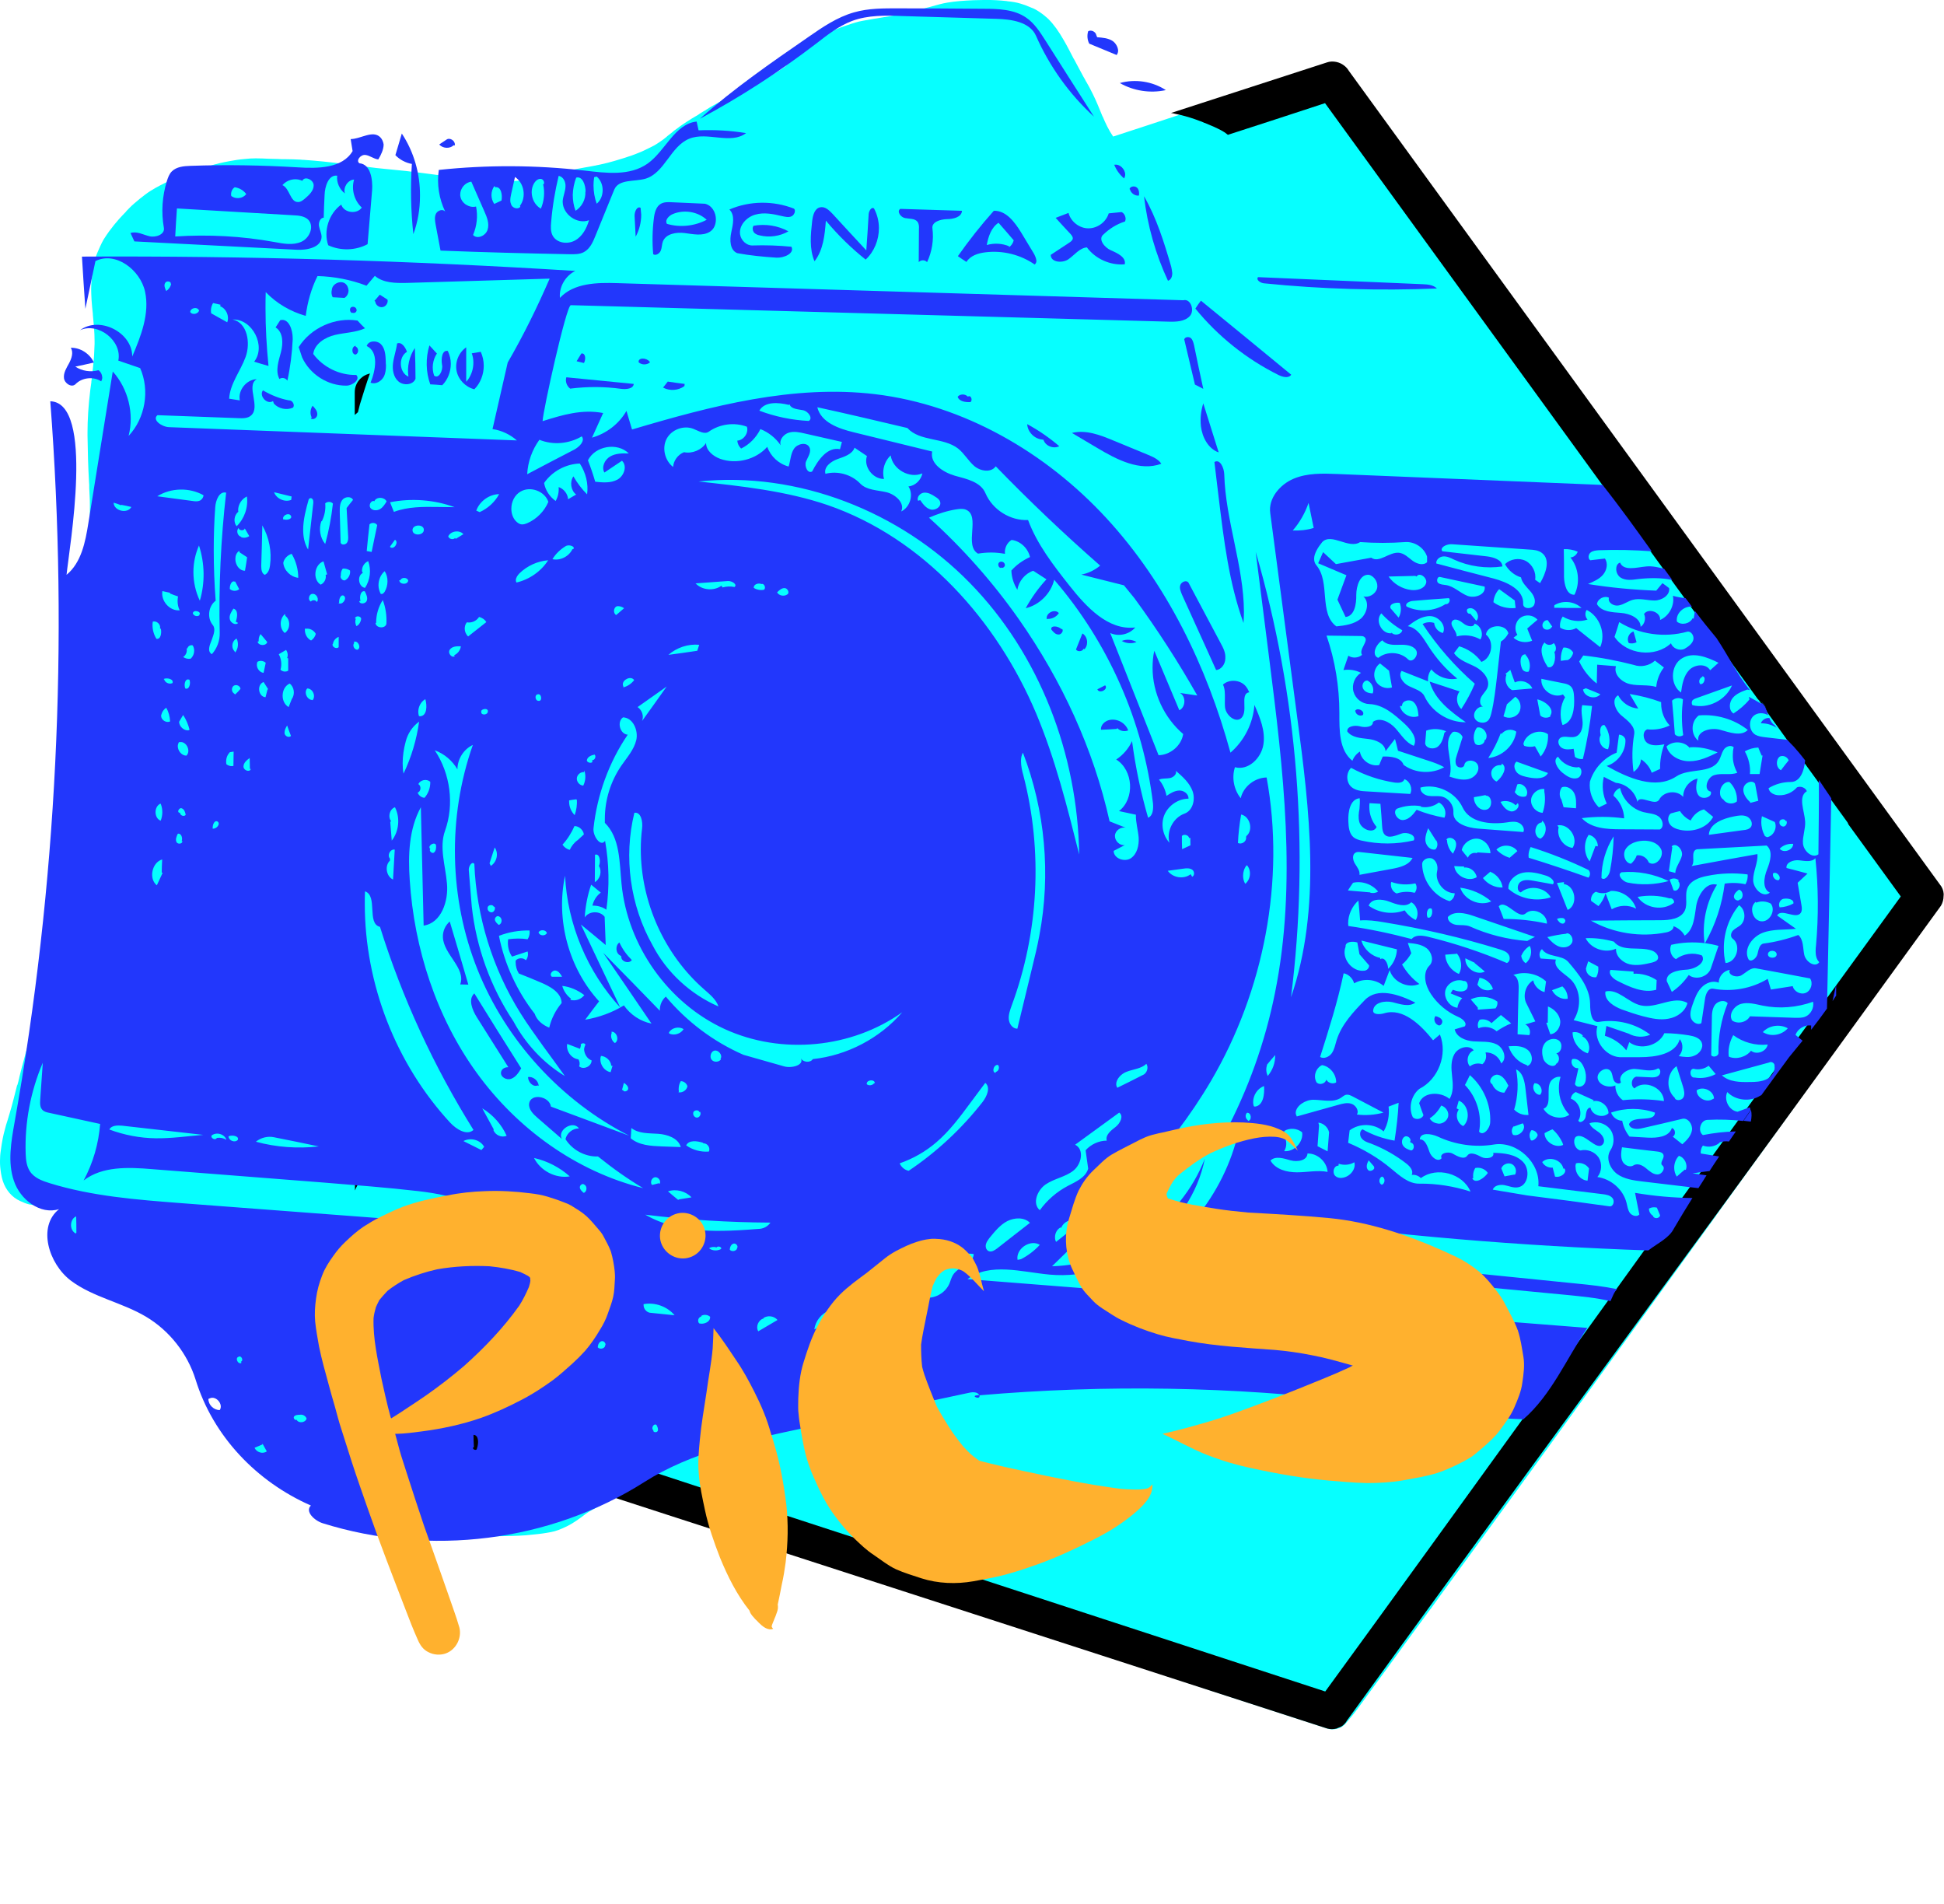 <?xml version="1.0" encoding="utf-8"?>
<!-- Generator: Adobe Illustrator 22.1.0, SVG Export Plug-In . SVG Version: 6.00 Build 0)  -->
<svg version="1.1" id="Layer_1" xmlns="http://www.w3.org/2000/svg" xmlns:xlink="http://www.w3.org/1999/xlink" x="0px" y="0px"
	 viewBox="0 0 908.6 889.7" style="enable-background:new 0 0 908.6 889.7;" xml:space="preserve">
<style type="text/css">
	.st0{fill:#06FFFF;}
	.st1{fill:#2237FC;}
	.st2{fill:#FFB12E;}
</style>
<g id="Draw_Layer">
	<path class="st0" d="M907.3,417.8l-0.1-1c-0.4-1.3-1-2.4-1.9-3.3l-0.2-0.2c-1-1.5-2.1-3.3-3.3-4.9l-2.6-3.5l-2.6-3.6l-11.1-15.4
		c-5-6.9-10-13.8-15-20.7L864,356c-5.6-7.7-11.2-15.5-16.8-23.2l-1.4-2l-1.5-2.1l-1.3-1.8c-7.4-10.2-14.8-20.5-22.2-30.7
		c-13-17.9-26.1-35.9-39.9-54.8l-3.1-4.3l-1.2-1.6l-0.7-1l-2.6-3.5l-2.2-3l-1-1.4c-11.4-15.7-23.9-32.8-36.3-49.9l-11.3-15.6l-6.6-9
		c-11.2-15.5-23.1-31.9-34.7-47.7c-8.7-11.9-17.3-23.8-26-35.7l-12.4-17l-0.2-0.3l-3-4.1l-0.8-1.1l-0.1-0.1l-0.3-0.4l-0.2-0.3
		c-2.8-3.9-5.7-7.8-8.7-11.8c-0.7-1.2-1.7-2.1-2.8-2.8c-1.6-0.9-4.1-1.5-6.1-0.8l-3.8,1.4L613,33c-2.5,0.9-5.2,1.8-7.5,2.6l-0.3,0.1
		l-17.3,5.8l-0.4,0.1c-11.7,3.9-23.5,7.8-35.2,11.7c-10.4,3.4-20.8,6.9-32,10.5l-0.1-0.1c-2-2.9-3.5-6.1-4.8-9.2l-0.1-0.1
		c-1.4-3.4-2.8-7-4.5-10.4c-1-2.1-2.2-4.3-3.1-5.8l-0.2-0.3l-0.4-0.8l-0.7-1.2c-1.2-2.2-2.8-5.2-4.5-8.4l-0.1-0.1
		c-1.4-2.7-2.9-5.7-4.6-8.6c-2.4-4.2-4.6-7.3-7.2-9.9c-0.5-0.5-1-0.9-1.5-1.3l-0.2-0.2c-1.6-1.3-3.1-2.3-4.6-3.1
		c-0.5-0.3-1.1-0.5-1.6-0.7l-0.5-0.2c-1.8-0.8-3.2-1.3-4.6-1.7c-1.9-0.6-4-0.9-6-1.1l-0.5-0.1c-1.6-0.2-3.3-0.3-4.9-0.4
		c-3.5-0.2-6.9-0.1-10.6,0c-4.7,0.2-8.5,0.5-12.1,1.1c-2.5,0.4-4.8,1.1-7.1,1.7c-1,0.3-2,0.6-3,0.8c-6.6,1.7-13,3.4-19.5,4.3
		c-3,0.5-6.3,1-10,1.7c-2.4,0.4-4.8,1.2-7.1,2l-1.5,0.5c-2.1,0.7-4.3,1.6-6.2,2.5l-0.2,0.1c-1.8,0.8-3.4,1.9-4.9,2.9
		c-3.1,2-5.9,4.4-8.6,6.7l-0.8,0.7c-0.8,0.6-1.5,1.3-2.3,2l-0.2,0.1c-1.5,1.3-3.2,2.8-4.8,4.1c-3.4,2.4-7,4.5-11.1,6.8
		c-2.4,1.3-4.6,2.4-6.7,3.4c-2.4,1.1-5,2.2-7.5,3.5c-2.4,1.2-4.7,2.4-7,3.7c-1.5,0.8-3,1.7-4.4,2.6l-0.1,0.1l-0.1,0.1l-0.6,0.3
		l-0.5,0.3c-0.4,0.3-0.9,0.5-1.3,0.8l-0.9,0.6l-0.1,0.1c-1.9,1.1-3.8,2.2-5.6,3.4c-1.7,1.1-3.4,2.3-5.5,3.9l-0.2,0.1l-0.2,0.2
		l-0.5,0.4l0.2-0.1c-0.9,0.7-1.8,1.4-2.7,2.1l-0.1,0.1l-0.2,0.2l-1.5,1.2c-1.2,0.9-2.7,1.9-4.2,2.8c-1.7,0.9-3.6,1.8-5.9,2.9
		c-2.2,0.9-4.1,1.7-6.1,2.3c-1.9,0.7-4.1,1.3-6.7,2.1c-4.4,1.3-8.8,2.2-14.1,3.1c-2.6,0.5-5,0.9-7.2,1.4c-1.1,0.2-2.3,0.5-3.4,0.8
		h-0.1l-0.2,0.1c-0.9,0.2-1.8,0.5-2.7,0.7c-3.8,0.9-8.9,2-14,2.8c-4.1,0.5-8.4,0.7-13.2,0.7c-4.6,0-9.3-0.5-13.4-0.9
		c-1.5-0.2-3-0.5-4.5-0.7c-2.7-0.4-5.5-0.9-8.2-1.2c-6-0.8-11.4-1.5-16.5-2.1c-2-0.2-4-0.4-6-0.6c-2.8-0.3-5.3-0.5-7.9-0.8
		c-5-0.6-9.8-1.2-14.3-1.8c-3-0.4-6.4-0.8-10.2-1.2c-3.1-0.3-6.3-0.6-9.4-0.8h-0.2h-0.2l-1.1-0.1c-2.2-0.1-4.4-0.2-6.6-0.2h-0.3
		h-0.3c-1.1,0-2.1,0-3.2-0.1c-1.4,0-2.7-0.1-4.1-0.1c-2.2-0.1-4.3-0.2-6.4-0.2c-1.7,0-3.3,0.1-5.1,0.3c-2.6,0.2-4.9,0.6-7.1,1
		c-3.3,0.6-6.4,1.3-9.5,2.3c-0.7,0.2-1.5,0.5-2.2,0.7l-1,0.3l-0.2,0.1c-2.1,0.7-4.2,1.3-6.2,2c-3.3,1.1-6.8,2.6-11.1,4.8
		c-3,1.5-6.3,3.2-9.2,5.4c-1.6,1.2-3.5,2.7-5.3,4.3c-1.2,1-2.3,2.2-3.4,3.3L58.8,99c-0.9,0.9-2.1,2.2-3.2,3.4
		c-1.5,1.7-2.9,3.4-4.6,5.7c-0.8,1.1-1.6,2.3-2.5,3.7c-1.2,2-2.1,4.3-3,6.3c-1.6,3.8-2.1,7.7-2.6,12.1c-0.2,1.5-0.3,3.1-0.3,4.9
		c0,1.5,0.1,3.1,0.2,5.2c0.1,2.1,0.4,4.3,0.6,6.4v0.4c0.4,4,0.8,8.1,0.8,12.3c0,0.4,0,0.9,0,1.3c-0.1,3.7-0.3,7.3-0.7,10.6
		c-0.2,2.2-0.5,4.4-0.7,6.3l-0.1,0.6v0.2v0.2c-0.2,1.2-0.3,2.4-0.5,3.6c-0.9,7.4-1.3,13.9-1.3,20c0,0.4,0,0.9,0,1.3
		c0.1,7.7,0.3,14.8,0.7,21.6c0,0.5,0.1,1,0.1,1.5v0.7v0.7c0.1,2.4,0.3,5.1,0.3,7.7c0,1.5,0,3,0,4.6v5.1v1.9v4.3
		c0,12.7,0,25.9-0.8,38.8c-0.3,5.4-0.9,10.9-1.5,16.2l-0.1,1.1l-0.1,1.2c-0.1,1.1-0.2,2.2-0.4,3.3c-0.2,1.9-0.4,3.9-0.6,5.8
		l-0.1,0.7c-0.5,5-1.1,10.1-1.6,15.1c-0.1,1.4-0.3,2.9-0.4,4.3c-0.1,1.3-0.3,2.5-0.4,3.8c-0.1,1.2-0.2,2.4-0.3,3.6
		c-0.1,1.7-0.3,3.4-0.4,5l-0.5,4.7c-0.4,3.7-0.8,8-1.3,12.1c-0.4,2.5-0.7,5.1-1,7.6c-1.1,8.4-1.9,15.1-2.4,21.1l-0.1,1.5v0.3
		c-0.5,5.8-1.1,12.4-1.8,18.8c-0.4,2.6-0.7,5.3-1.1,7.9c-1.2,8.1-2.2,14.2-3.4,19.9c-1.3,6.4-2.9,13-4.2,18.9l-0.4,1.8
		c-1.5,6.4-3.1,13-5,19.6l-0.6,2.3l-0.5,1.6c-0.6,2-1.2,4.1-1.7,6.1c-0.8,2.9-1.6,5.9-2.3,8.8v0.2L8.9,504l-0.3,1.3l-0.5,1.8l-0.1,0
		c-1.1,4.2-2.2,9-3.6,13.5c-0.3,1-0.6,2-0.9,3c-0.5,1.5-0.9,2.8-1.2,4.1c-0.8,2.8-1.4,5.9-1.9,9.7C0.1,539.3,0,541,0,542.5
		c0,0.8,0,1.8,0.1,2.8c0.2,2,0.5,4.3,1.2,6.5c1.4,4.3,4.3,7.7,8.1,9.4c1.5,0.7,2.9,1.3,4.3,1.6c0.7,0.1,1.3,0.2,1.9,0.3
		c2,0.3,4,0.5,6.2,0.6c2,0.1,4.1,0.3,6.5,0.5c-0.2,0.3-0.4,0.7-0.6,1.1c-0.5,0.9-1.1,2.4-1.4,3.2c-0.8,2.2-1.2,4.6-1.2,7.4
		c0,1.2,0.2,2.3,0.4,3.4c0.1,0.5,0.2,0.9,0.2,1.3c0.1,0.6,0.2,1.3,0.5,2c0.9,3.3,2.2,6.1,3.8,8.3c1.2,1.7,2.4,3.2,3.6,4.6
		c1.1,1.4,2.6,2.5,4,3.5l0.4,0.3c2.2,1.7,4.8,2.8,7.3,3.8c2,0.8,4.3,1.7,6.8,2.1c3.1,0.5,6.3,0.8,9.8,0.9c2.4,0.1,4.8,0.2,7.2,0.5
		c1.9,0.3,3.5,0.7,5.1,1.2c2,1,3.9,2.2,5.8,3.5c1.8,1.6,3.4,3.4,4.5,4.8c3.7,5,7,11,10.2,18.1c1,2.4,1.9,4.9,2.9,7.7v0.1
		c1,2.8,2.1,5.7,3.3,8.5c2.8,6.8,6,13.3,9.6,19.3c1.7,2.8,3.6,5.4,5.7,8.2c2.6,3.5,5.2,6.5,7.9,9.2c2.1,2.1,4.4,4.1,6.5,5.9l0.8,0.7
		c2.8,2.5,5.7,4.6,8.7,6.4c2.3,1.4,4.7,2.5,7,3.7l0.1,0.1l1.6,0.8c3.7,1.8,7.5,3.3,10.3,4.5c2.7,1.1,5.7,2,9.1,2.9
		c3.3,0.9,6.6,1.7,10,2.2c4,0.6,8.2,1.2,12.4,1.7c1.8,0.2,3.6,0.4,5.3,0.5c1.6,0.1,3.2,0.3,4.8,0.5c3.9,0.4,7.8,0.6,10.9,0.8
		c2.8,0.1,5.6,0.1,8.3,0.1c0.7,0,1.5,0,2.2,0c4.4,0,9-0.1,13.8-0.2c4.8-0.1,8.9-0.2,13-0.7c3.4-0.3,6.1-0.7,8.7-1.2
		c2.2-0.4,4.5-1.3,7.4-2.7c3.4-1.7,6.3-3.9,8.9-5.9c1.7-1.2,3.7-2.2,5.3-3.1l0.1-0.1c0.8-0.4,1.6-0.9,2.4-1.3
		c2.1-1.2,3.8-2.5,5.1-3.9l12.3,4l12.4,4c18.8,6.2,38.2,12.4,55.3,17.9l10.7,3.5c19.5,6.3,40,13,56.5,18.4l1.4,0.5l2.3,0.8l2.3,0.8
		l2.5,0.8l3.6,1.2c33.3,10.9,66.6,21.8,100,32.6l6.9,2.3l7,2.3l7.2,2.4l53.5,17.4c2.6,0.8,6.1-0.1,7.8-2l0.2-0.2l0.1-0.1l0.1-0.1
		c1.8-2.1,3.7-4.3,5.3-6.5l2.5-3.4l2.9-4l5.8-7.9l5.9-8.1c5.7-7.8,11.4-15.7,17.2-23.5l0.2-0.2l3.8-5.3c14.3-19.6,28.7-39.3,43-59
		c30.6-42.1,61.5-84.9,86.4-119.2l0.4-0.6l1.2-1.7c32.3-44.7,66-91.4,103.1-143c0.7-1.2,1.1-2.5,1.1-3.9l0,0L907.3,417.8z
		 M750.5,610.9c3-2,3-7,6-9C753.5,603.9,753.5,608.9,750.5,610.9z M836.5,493.9c-20,27-37,51-54,80c-3,6-11,8-16,14c5-6,13-8,16-14
		C799.5,544.9,816.5,520.9,836.5,493.9c9-11,18-22,25-34C854.5,471.9,845.5,482.9,836.5,493.9z M866.5,392.9c-3-2-1-8-4-11
		c-9-12-15-23-24-33c-3-3-6-6-9-10c-2-1-3-5-4-8s-5-4-6-7c-7-8-11-17-17-26c-20-24-35-48-54-72c19,24,34,48,54,72c6,9,10,18,17,26
		c1,3,5,4,6,7s2,7,4,8c3,4,6,7,9,10c9,10,15,21,24,33C865.5,384.9,863.5,390.9,866.5,392.9c2,1,3,3,5,4
		C869.5,395.9,868.5,393.9,866.5,392.9z"/>
</g>
<g id="Draw_Layer_1_">
	<path d="M899.9,418.7c-4.7-6.4-9.4-12.9-14-19.3l0,0c0-0.1,0-0.2,0-0.3c-29.5-40.7-59-81.4-88.5-122
		c-29.4-40.5-58.8-80.9-88.2-121.4c-6.3-8.6-12.5-17.2-18.8-25.9l0,0l0,0C668,99,645.7,68.3,623.3,37.5c0-0.1-0.1-0.1-0.2-0.2
		c-0.1-0.1-0.3-0.1-0.4-0.1c-20.2,6.6-40.5,13.1-60.7,19.7c0.5,0.2,1,0.4,1.4,0.6c19.7-6.4,39.5-12.8,59.2-19.2
		c22.3,30.7,44.6,61.4,66.9,92.1l0,0c28.7,39.4,57.3,78.9,86,118.3c29.4,40.5,58.8,81,88.3,121.4c7.1,9.8,14.2,19.5,21.3,29.3
		c0.1,0.1,0.1,0.2,0.2,0.2h0.1c4.6,6.4,9.3,12.8,13.9,19.2c-3.4,4.7-6.8,9.3-10.2,14s-6.8,9.3-10.2,14c-6.6,9.1-13.2,18.1-19.8,27.2
		c-6.9,9.4-13.8,18.9-20.7,28.4c-7.1,9.8-14.3,19.6-21.4,29.4c-29.3,40.3-58.6,80.6-87.9,121c-35.5,48.9-71,97.8-106.6,146.6
		c-93.4-30.3-186.7-60.7-280.1-91c-55.8-18.1-111.5-36.2-167.3-54.4c0-18.4,0-36.8,0-55.2c-0.3-0.1-0.6-0.1-0.9-0.2h-0.1
		c0,18.6,0,37.2,0,55.8c0,0.2,0.2,0.4,0.4,0.5c94.8,30.8,189.6,61.6,284.4,92.4c54.6,17.7,109.1,35.4,163.7,53.2c0.1,0,0.2,0,0.3,0
		s0.2-0.1,0.3-0.2c58.1-80,116.3-160,174.3-240c17.6-24.2,35.1-48.4,52.7-72.6c8.2-11.3,16.3-22.5,24.4-33.8
		c3.9-5.4,7.9-10.8,11.8-16.3c4.5-6.2,9-12.3,13.4-18.5V419L899.9,418.7z"/>
	<path d="M174.2,471.9c0,2.1,0,4.2,0,6.2c0,22.5,0,44.9,0,67.4c0.3-0.3,0.7-0.5,1-0.8c0-24.1,0-48.2,0-72.3
		C174.9,472.3,174.5,472.1,174.2,471.9L174.2,471.9L174.2,471.9z"/>
	<path d="M907.4,414.3c-59-81.2-117.9-162.3-176.9-243.5c-33.3-45.9-66.7-91.7-100-137.6c-0.8-1.4-1.9-2.4-3.2-3.2
		c-2-1.2-4.7-1.6-6.9-0.9C596,37,571.7,44.9,547.3,52.8c0.7,0.1,1.3,0.2,2,0.4c6.3,1.2,12.3,3.5,18.2,6.1c2.1,1,4.2,1.9,6,3.4
		c0.1,0.1,0.3,0.2,0.4,0.3c15.1-4.9,30.3-9.8,45.4-14.8c56.6,77.9,113.1,155.7,169.7,233.6c7.5,10.3,15,20.6,22.5,31
		c-3-4.9-5.7-9.9-9.1-14.9c-20-24-35-48-54-72c19,24,34,48,54,72c3.4,5,6.1,10.1,9.1,14.9c3.4,4.6,6.7,9.3,10.1,13.9
		c1.5,1.3,3.2,2.3,3.8,4.2c0.2,0.6,0.4,1.3,0.6,2c3.2,4.4,6.4,8.8,9.6,13.3c0.9,0.9,1.8,1.9,2.7,2.8c9,10,15,21,24,33
		c0.9,0.9,1.3,2,1.6,3.2c8.2,11.2,16.3,22.5,24.5,33.7c-27.6,38-55.2,75.9-82.8,114c-29.4,40.6-58.6,81.3-88,122
		c-32.7,45.2-65.3,90.4-98.2,135.5c-93.8-30.7-187.7-61.3-281.6-91.9C286.5,681.6,235,664.9,183.4,648c0-6.4,0-12.9,0-19.3
		c0-1.6,0-3.2,0-4.8c0-8.4,0-16.9,0-25.3c-3,0.8-6.2,0.7-9.2-0.1c-3.2-0.9-6.1-2.7-8.4-5.1c0,4.1,0,8.1,0,12.2c0,16.2,0,32.4,0,48.6
		c0,1.6,0.4,3.1,1.2,4.4c1.2,2,3,3.3,5.2,4c46.7,15,93.3,30.2,139.9,45.3c47.5,15.4,94.9,30.7,142.4,46.1
		c55.3,17.9,110.6,35.8,165.8,53.7c1.5,0.4,2.9,0.4,4.4,0c0.7-0.3,1.3-0.6,2-0.8c1.2-0.7,2.2-1.7,2.9-3
		c58.5-80.8,117.5-161.2,176.4-241.6c33.9-46.3,67.5-92.7,101.2-139.1c0.8-1.4,1.2-2.9,1.2-4.5C908.6,417.2,908.2,415.7,907.4,414.3
		z M750.5,610.9c3-2,3-7,6-9C753.5,603.9,753.5,608.9,750.5,610.9z M836.5,493.9c-20,27-37,51-54,80c-3,6-11,8-16,14c5-6,13-8,16-14
		C799.5,544.9,816.5,520.9,836.5,493.9c9-11,18-22,25-34C854.5,471.9,845.5,482.9,836.5,493.9z"/>
	<path d="M821.7,326.7c1.5,2.1,3,4.1,4.5,6.2c-0.2-0.7-0.4-1.4-0.6-2C824.9,329.1,823.1,328,821.7,326.7z"/>
	<path d="M838.5,348.9c-0.9-0.9-1.8-1.8-2.7-2.8c9.4,13,18.9,26,28.3,39c-0.3-1.2-0.7-2.3-1.6-3.2
		C853.5,369.9,847.5,358.9,838.5,348.9z"/>
	<path d="M179.4,523.6c-0.3-7.4-0.6-14.9-0.7-22.3c-0.1-9.2,0-18.4,0.4-27.6c-0.4-0.1-0.8-0.2-1.2-0.3c-4.5-1.2-8.4-4.2-10.8-8.3
		c-0.5-0.8-0.9-1.6-1.2-2.5c0,6.6,0,13.2,0,19.8c0,24.6,0,49.3,0,73.9c0.5-1.3,1.2-2.6,2-3.8c1.4-1.9,2.7-3.9,4.4-5.5
		c1.6-1.4,3.4-2.9,5.1-4c1.1-0.8,2.3-1.5,3.5-2.1c0.1-0.1,0.2-0.1,0.3-0.1C180.3,535.2,179.7,529.4,179.4,523.6L179.4,523.6
		L179.4,523.6z"/>
	<path d="M172.3,174.7c-1.5,0.4-2.8,1.2-3.9,2.3c-1.7,1.7-2.6,3.9-2.6,6.3c0,3.5,0,7.1,0,10.6c0.5-0.4,1-0.9,1.5-1.3
		c0.3-1.2,0.6-2.4,0.9-3.6c1.5-4.9,3-9.7,4.7-14.5C172.7,174.6,172.5,174.6,172.3,174.7L172.3,174.7L172.3,174.7z"/>
	<path d="M170.8,361.8c-1.2-0.9-2.4-1.9-3.6-2.8c-0.4-0.5-0.8-0.9-1.2-1.4c0,8.4,0,16.7,0,25.1c0.7-2,1.7-3.9,3-5.6
		C169.5,372,170.2,366.9,170.8,361.8C170.8,361.9,170.8,361.8,170.8,361.8L170.8,361.8L170.8,361.8z"/>
</g>
<g id="Draw_Layer_2_">
	<path class="st1" d="M818.3,524.1c0.4-1.8,0.5-3.6,0.1-5.4c-1.2,1.7-2.3,3.3-3.5,5C816,523.8,817.1,524,818.3,524.1z"/>
	<path class="st1" d="M858.2,460.1c-0.6,2.6-1.1,5.1-1.7,7.7c0.6-0.9,1.2-1.8,1.7-2.6C858.2,463.5,858.2,461.8,858.2,460.1z"/>
	<path class="st1" d="M849.9,399.2c-2.8,2.1-6.8-1.4-7.2-4.9c-0.2-1.8,0.2-3.6,0.5-5.4c0.3-1.7,0.6-3.3,0.5-5
		c-0.3-5.1-3.5-11.6,0.8-14.2c-0.7-1.7-2.9-2.5-4.6-1.8c-2.1,2.4-5.2,3.8-8.4,3.7c-2.1,0-4.6-1.1-4.9-3.3c3.1-1.9,6.7-2.9,10.4-2.9
		c4.5,0,6.3-5.4,6.7-10.1c-1.7-2.2-3.4-4.3-5.3-6.4c-1-1-2.1-2.1-3.1-3.2c-3.4-0.4-6.8-0.8-10.3-1.2c-1.6-0.2-3.2-0.4-4.6-1.2
		c-2.9-1.8-3.3-6.4-0.9-8.7c1.8-1.7,4.8-1.7,6.9-0.4c-0.4-1.1-0.7-2.2-1.1-3.2c-0.3-1-1-1.8-1.8-2.5c-0.1,0.1-0.3,0.2-0.4,0.3
		c-1.9-1.1-3.8-2.2-5.7-3.2l0.3,1.2c-2.1,2.6-4.7,4.8-7.5,6.6c-1.2-0.8-1.7-2.1-1.7-3.5c0-1.3,0.5-2.7,1.3-3.7
		c1.7-2.1,4.4-3.1,6.9-4c0.4,0.1,0.8,0.2,1.2,0.3c-6.1-7.6-10-15.9-15.6-24.3c-3.5-4.2-6.9-8.4-10.1-12.7c-0.2,1.2-0.4,2.4-0.6,3.6
		l-0.5-0.2c-1.3,2.6-5.1,3.4-7.3,1.6c-0.1-0.3-0.1-0.6-0.1-0.9c0-3.5,3.7-6.5,7.1-6.1c-1-1.3-2-2.7-3-4c-2-0.2-3.9-0.5-5.9-1.1
		c0.9,4.5-1.8,9.5-6,11.3c0.4-3.6-5.4-5.8-7.5-2.8c1,2,0.3,4.8-1.6,6c0-4.1-5.1-6.2-9.2-6.5c-4.1-0.3-9.1-0.5-11.2-4.1
		c0.3-2.5,3.4-4.1,5.6-3c-0.7,2.3,2.3,4.1,4.6,3.6c2.3-0.4,4.3-2,6.5-2.6c3.3-0.9,6.8,0.3,10.2,0.3s7.4-2.5,6.8-5.8
		c-1-0.8-2.1-1.6-3.1-2.3c-1,1.2-1.9,2.3-2.9,3.5c-10.7-0.4-21.4-1.4-31.9-3.1c2.5-1.1,5.2-2.2,7-4.3c1.8-2.1,2.5-5.4,0.9-7.6
		c-2.3,0.3-4.5,0.5-6.8,0.8c-1.2-0.7-1-2.7,0.1-3.6s2.6-1,4-1.1c8.2-0.3,16.4-0.1,24.6,0.5c-7.4-10.3-14.8-20.7-23-31
		c-41.3-1.7-82.5-3.4-123.8-5.1c-7-0.3-14.2-0.5-20.6,2.2c-6.4,2.7-11.9,9.2-10.9,16.1c4.2,31.8,8.4,63.6,12.6,95.4
		c5.8,43.6,11.4,89.1-2.9,130.8c8.8-69.5,3.1-140.9-16.5-208.1c2.1,16.6,4.2,33.1,6.3,49.7c6.6,52,13.1,105.1,2.7,156.4
		c-4.6,23-12.6,45.3-23.6,66c2.2-0.4,4.4-0.8,6.6-1.3c-6.7,29.7-28,55.7-55.9,68.1c21.1,6.3,44.2,5.9,65.1-1.1
		c10-3.3,20.8-2.4,31.2-1.4c37.7,3.6,75.4,7.2,113,10.8c6.8,0.7,13.7,1.3,20.4,2.9c1-2,1.6-4.2,3.1-5.6c-6.2-1.3-12.6-2-18.8-2.6
		c-34-3.4-68-6.9-102-10.3c-15.9-1.6-32.1-3.2-47.6,0.5c-14.2,3.4-29.3,11-42.4,4.7c11.9-15,29.6-28,48.5-25.4
		c58.6,8,117.7,13,176.9,15c4.5-3.5,9.7-5.7,12-10.3c2.9-4.9,5.7-9.6,8.6-14.2c-9-0.1-17.9-0.9-26.8-2.4c0.7,3.4,1.3,6.8,2,10.1
		c-1.1,1.3-3.4,0.6-4.4-0.7c-1-1.4-1.2-3.2-1.6-4.8c-1.6-6.2-7.2-11.1-13.6-12c2.1-2.5,2.3-6.4,0.6-9.1c-1.8-2.7-5.4-4.1-8.5-3.3
		c-2.6-0.6-3.8-4.2-2.3-6.3c4-2.8,9.8,7.1,12.8,3.3c1.3-1.7-0.1-4.1-1.8-5.4c-1.7-1.3-3.8-2.3-4.5-4.3c3.3-1.2,7.3-0.1,9.5,2.6
		c2.2,2.7,2.3,6.9,0.4,9.8c-0.7,1.1-1.1,2.3-1.1,3.6c0,2.9,1.7,5.8,4,7.6c3.4,2.5,7.9,3.1,12.1,3.6c8.7,1,17.3,2.1,26,3.1
		c1.3-2,2.6-4,3.8-6c-2.2-0.3-4.4-0.6-6.5-0.9c2.6-0.4,5.2-0.8,7.9-1.1c1.5-2.3,3-4.6,4.5-6.8c-2.9-0.5-5.7-0.9-8.6-1.4
		c-0.1-1.3,0.2-2.6,1-3.7c2.6,1,5.7,0.5,7.8-1.3l-0.1-0.1c1.4-0.6,3-0.7,4.5-0.5c1.1-1.6,2.1-3.1,3.2-4.7
		c-5.2,0.1-10.3,0.7-15.4,1.7c-2.6-1.9-1.1-7,2.1-7.1c5.6-0.3,11.2-0.1,16.7,0.5c1.2-1.7,2.3-3.3,3.5-5c-0.1-0.5-0.2-1-0.4-1.4
		c-1.9,0.7-3.8,1.4-5.7,2.1c-4-0.6-6.5-5.5-4.8-9.2c3.9,4,10.7,4.7,15.4,1.7c0.2-0.1,0.4-0.2,0.5-0.2c4.2-5.8,8.5-11.7,13-17.8
		c2.1-2.6,4.2-5.1,6.3-7.7c-1.1-0.9-2.2-1.8-3.3-2.7c1-2.9,4.3-4.8,7.3-4.4c0,0.7,0,1.3,0,2c2.5-3.2,5-6.5,7.4-9.9
		c0.7-32.8,1.4-65.6,2-98.3c-2-2.9-3.9-5.8-5.8-8.6C850.2,376,850,387.6,849.9,399.2z M831.9,353.5L831.9,353.5
		c1.6-0.7,3.5,0.2,4.1,1.8c-1.2,1.5-2.4,3-3.6,4.6c-1.3-0.6-1.9-2-1.9-3.4C830.5,355.4,830.9,354.2,831.9,353.5z M770.8,564.7
		c1.1-0.6,2.4-0.7,3.6-0.4c0.5,1.2,1,2.4,1.5,3.6c-0.2,1.5-2.7,1.8-3.3,0.4l0.1-0.1c-1.2-0.7-2-2-2-3.4
		C770.8,564.8,770.8,564.8,770.8,564.7z M838.1,394.3c0.1,2.9-4.5,4.6-6.3,2.3c1.4-1.5,3.5-2.3,5.6-2.3H838.1z M838.2,422.2
		c-2,1.1-4.2,1.7-6.4,1.8c-0.2-0.4-0.3-0.8-0.3-1.2c0-1.2,0.8-2.5,2-2.8h0.1C835.5,419.6,838.6,420.2,838.2,422.2z M834.6,383.7
		l0.3-0.2c0.6,0.9,0,2.4-1.1,2.7c-1.1,0.2-2.3-0.9-2.1-2v-0.1C831.7,382.7,834.3,382.3,834.6,383.7z M831.3,411.3
		c-1.5,0.2-3-1.5-2.6-3l-0.1-0.1C830.2,406.8,833,409.9,831.3,411.3z M829.5,384.1c1.3,2.8-0.6,6.6-3.6,7.1l-1-0.5
		c-1.1-2-1.7-4.3-1.7-6.6c0-0.9,0.1-1.8,0.3-2.7C825.5,382.3,827.5,383.2,829.5,384.1z M846,457.2c1.5,2.2,0.5,5.6-1.9,6.7
		s-5.6-0.5-6.2-3.1c-3.4,0.5-6.8,1.1-10.2,1.6c-0.5-1.7-1-3.3-1.5-5c-7.6,4.6-16.8,6.2-25.5,4.6c-2.3-0.4-3.5,2.5-3.8,4.8
		c-0.6,3.8-1.1,7.5-1.7,11.3c-1.8,1.1-4.3-0.5-4.9-2.5s0.1-4.2,0.8-6.2c1-2.8,2-5.7,4.1-7.9c2-2.2,5.4-3.5,8.1-2.3
		c0-2.9,2.3-5.6,5.2-6c-0.1,0.3-0.2,0.6-0.2,0.8c0,1.9,3.5,2.9,5.5,1.8c2.3-1.3,4.4-3.8,7-3.3C829.1,454,837.5,455.6,846,457.2z
		 M826.3,445.9L826.3,445.9c0.1-2.2,4.1-2.1,4.1,0.1C830.3,448.1,826.3,448,826.3,445.9z M784.6,493.5c2.1-2,2.3-5.7,0.5-7.9
		c-2,7-11.3,8.4-18.6,8.4c-2.7,0-5.4,0-8.1,0c-7.3,0.6-13.9-7.5-11.8-14.5c-3.7-0.9-7.4-1.9-11.1-2.8c3.9-6.1,3.4-15.1-2.1-19.7
		c-2.9-2.5-7.5-5-6.2-8.6c-2.4-0.2-4.7-0.3-7.1-0.5c-0.9-1.3-0.7-3.3,0.6-4.4c2.5,4,9.3,2.5,12.3,6c4.9,5.7,10.1,12.1,10.2,19.6
		c0,3.6,0.5,9,4.1,8.4c8.4-1.4,17.3,0.8,24,6c-3.2,1.4-7,1.2-10.1-0.5c-3.5-1.2-6.9-2.4-10.4-3.6c-0.2,1.6-0.5,3.1-0.7,4.6
		c3.9,1.2,7.5,3.6,10,6.8c0.5-1.3,1-2.5,1.4-3.8c5.2,3.9,13.7,1.7,16.4-4.2c3.9,0,7.7,0.4,11.5,1c2.4,0.4,5.2,1.2,6,3.5
		c0.9,2.4-1.1,5.1-3.5,6C789.7,494.3,787.1,493.9,784.6,493.5z M786.8,512.8c-0.8,1.5-3.7,1.8-4.1,0.1c-1.9-1.7-2.9-4.3-2.9-6.9
		c0-3,1.3-6.1,3.8-7.8c1,3.2,2,6.3,3,9.5C787.1,509.4,787.6,511.3,786.8,512.8z M737.4,499.1c-1.6,0.2-2.9-1.4-2.9-2.9
		c0-0.5,0.1-0.9,0.4-1.3c3.6-0.8,5.9,3.7,6.3,7.3c0.1,1.6,0.1,3.5-1,4.7s-3.5,1.3-4.1-0.3c0.5-2.4,1.1-4.9,1.6-7.3L737.4,499.1z
		 M735,482.4c1.7-0.4,3.6,0.2,4.8,1.5l-0.2,0.4c2.8,1.3,4.1,5.3,2.5,7.9C738,490.9,735,486.7,735,482.4z M707.7,518.5
		c1.8-6.1,2.1-12.6,0.9-18.8c3.2,1.5,4,5.6,4.4,9.1c0.5,4.1,0.9,8.1,1.4,12.2C711.9,521.2,709.4,520.3,707.7,518.5z M707.2,530.3
		c-0.4-0.5-0.6-1.2-0.6-1.8c0-0.9,0.3-1.7,1-2.3v0.2c1.4-0.5,2.7-1,4.1-1.5C713.8,527.3,710.2,531.3,707.2,530.3z M713.9,498.1
		l-0.3-0.4c-4-1.3-7.3-4.7-8.5-8.8c3.1-0.2,6.4-0.3,8.8,1.6C716.5,492.4,716.8,497,713.9,498.1z M684.7,507c0.8-1.5,1.5-3,2.3-4.6
		c6.3,5.4,9.9,13.8,9.5,22c-0.1,3-3.3,6.7-5.2,4.4C692.8,521.1,690.2,512.7,684.7,507z M680.8,517.9c0.3-1.2,0.7-2.4,1-3.6
		c4.5,1.8,5.7,8.7,2.1,11.9c-2.8-1.3-3.9-5.2-2.1-7.7L680.8,517.9z M692.8,497.3c-1.9-0.7-4.2-0.3-5.8,1c-2-2.3-1-6.4,1.8-7.5
		c-2.2-2.8-7.2-1.4-9,1.7s-1.5,6.9-1.1,10.5s0.7,7.4-1.2,10.5c-4.4-3.6-12.4-3.3-14.2,2c0.6,1.9,1.3,3.7,2,5.6
		c-0.7,1.9-3.7,2.4-5,0.9c-2.1-4.4-0.7-10.2,3.1-13.2c8.9-4.5,13.3-16.1,9.6-25.4c-1.1,0.9-2.1,1.8-3.2,2.7
		c-5.8-7.2-14-15.3-22.9-12.6c-2,0.6-5.4,0.7-5.1-1.4c0.4-3.7,5.4-4.6,9-3.8c3.6,0.9,7.7,2.4,10.7,0.2c-7.6-3.8-17.7-7.3-23.6-1.2
		c-5.4,5.6-10.9,11.4-13.2,18.8c-0.6,2-1,4.2-2.2,6c-1.2,1.7-3.7,2.9-5.5,1.8c4.1-12.9,8.2-25.8,11-39.1c2.3,0.4,4.3,2.4,4.9,4.7
		c4.3-2.5,10.1-2,13.8,1.2c0.9-2.5,1.9-4.9,2.8-7.4c1.6,5.5,8.5,8.8,13.9,6.5c-3.3-2.4-6.1-5.6-8.1-9.1c1.8-1.5,3.2-3.3,4.3-5.3
		c-0.5-1.6-1.1-3.2-1.6-4.8c3.1,0.3,6.3,0.6,8.8,2.5c2.4,1.9,3.5,5.9,1.3,8.1c-3.4,3.4-2,9.3,0.7,13.3c3.1,4.7,7.7,8.5,12.8,10.7
		c1.9,0.8,4.3,2.8,3,4.4c-1.6,0.5-3.1,0.9-4.7,1.4c0.8,3.6,5,5.3,8.7,5.6s7.6-0.2,10.9,1.4c3.3,1.6,5.1,6.8,2.1,8.9
		c-0.9-3.1-4.1-5.3-7.3-5.1C695,493.8,694.4,496.1,692.8,497.3z M668.2,522.6c2.3-1.5,4.1-3.6,5.4-6c2.2,0.6,3.8,3.1,3.2,5.3
		s-3.2,3.7-5.3,3l0,0C670.2,524.7,668.9,523.8,668.2,522.6z M659.6,534c1.6,0.4,1.6,3.2,0,3.6c-1.5-0.4-3.1-1.1-3.9-2.4
		c-0.8-1.3-0.5-3.4,0.9-4.1s3.4,1.2,2.4,2.5L659.6,534z M624.5,505.8c-1.5,0.9-3.8,0.3-4.6-1.3c-0.4,1.8-2.9,2.6-4.3,1.5h-0.1
		c-0.6-0.9-0.9-1.9-0.9-3c0-2.2,1.3-4.4,3.3-5.3C621.6,498.3,624.6,502,624.5,505.8z M637.3,301.7c-0.8,1.5-1.5,3.1-0.7,4.3
		c-1.7,1.5-4.5,1.7-6.4,0.4c-0.8,2.2-1.5,4.5-2.3,6.7c2.8-0.4,5.7,0,8.2,1.3c-2.9,1.8-4.4,5.5-3.5,8.8s4,5.7,7.4,5.8
		c6.5,0.2,11.8,4.9,16.6,9.3c2.9,2.7,6.1,6.7,4.2,10.2c-3.7-1.4-5.9-5.2-8.6-8.2c-2.7-3-7.3-5.3-10.5-3c0.1,2.5-3.7,2.8-6.1,2.1
		c-2.3-0.6-5.9-0.1-5.9,2.1c0,0.1,0,0.2,0,0.3c2.2,2.9,6.3,3.1,9.8,3.5s7.8,2.1,8.1,5.7c1.5-1.9,2.9-3.8,4.4-5.7
		c0.5,1.8,1,3.6,1.4,5.5c4.8,1.6,9.5,3.1,14.3,4.7c2.5,0.8,5,1.7,7.3,3c-5.8,3.3-13.6,2.9-19-1.1c-1.2-3.5-5.9-4-9.7-3.9
		c-0.6,1.3-1.1,2.6-1.7,4c-4,0.8-8.4-2.2-9-6.3c-1.6,1-2.9,2.6-3.5,4.3c-6.3-5-6.1-14.4-6.1-22.4c0-12.2-2-24.5-6-36.1
		c5.3,0.1,10.5,0.1,15.8,0.2c0.6,0,1.3,0,1.8,0.4C639,298.5,638.1,300.1,637.3,301.7z M639.1,318L639.1,318c2.2,1,3.3,3.8,2.5,6
		c-1.8,0-3.7-0.6-4.5-2.2c-0.2-0.4-0.3-0.8-0.3-1.2C636.8,319.3,637.7,317.9,639.1,318z M694.5,296.5c0.7-4.8,9.2-5.3,10.5-0.6
		c-0.8,1.6-2,3-3.5,3.9c-0.6,5.4-1.2,10.8-1.8,16.2c-0.7,5.8-1.3,11.7-2.7,17.4c-0.3,1.1-0.6,2.2-1.3,3.1c-1.7,2-5.5,1.4-6.5-1
		s1.3-5.5,3.9-5.3c-1.6-0.7-1.6-3-0.8-4.5s2.2-2.7,2.9-4.3c1.5-3.8-1.9-7.8-5.4-9.7c-3.6-1.9-7.9-3.1-10.2-6.5
		c0.8-1.1,1.6-2.1,2.4-3.2c4.1,1.2,7.9,3.8,10.4,7.3C697.3,307.5,698.6,299.8,694.5,296.5z M733,308.4c-1.2,0.1-2.3,0.2-3.5,0.4
		c0-0.3,0-0.7,0-1c0-1.8,0.4-3.6,1.2-5.2c1.8-0.2,3.8,0.8,4.6,2.4c-0.3,1.3-1.1,2.6-2.3,3.3V308.4z M730.8,319.3
		c1.1,0.2,2.2,0.5,3.1,1.2c1.5,1.2,1.7,3.3,1.8,5.2c0.3,5.1-0.4,11.8-5.4,13.1c-1.5-4.2-1.1-9.1,1.2-13l-1-1.3
		c-4.4,2-10.1-1.9-10.1-6.6c0-0.2,0-0.5,0-0.7C723.9,317.9,727.4,318.6,730.8,319.3z M786.7,343.5c-1.2,0.9-3,0.7-3.9-0.4
		c-0.4-5.2-0.8-10.5-1.3-15.7c1.3-1.3,3.5-1.6,5.1-0.6c-0.3,2.6-0.5,5.3-0.5,7.9C786.1,337.6,786.3,340.6,786.7,343.5z M789.9,349.7
		l-0.2-0.5c4.5-0.3,9,0.6,13.1,2.4c-4.1,2-8.4,4.1-13.1,4.1c-4.6,0.1-9.6-2.5-10.8-6.9C782,345.9,787.5,346.4,789.9,349.7z
		 M812,361.1c-3.4,1.3-7.3,0-10.8,1.1s-5.1,7.1-1.6,7.7c0.9,2.6-3.8,4-5.6,1.9s-1.2-5.3-0.6-8c-3.9,0.9-6.8,4.7-6.7,8.6
		c-2.9-3.4-9.1-2.7-11.2,1.2c-1.8,3.4-9.2-2.6-10.2,1.1c-1-4.7-5.3-8.5-10.1-8.9c-1.9-0.9-3.7-1.8-5.6-2.8c-1,4.2-0.5,8.6,1.4,12.5
		c-1.2,0.6-2.5,1.2-3.7,1.8c-3.1-3.1-4.7-7.6-4.2-12c1.8-6.1,6.6-11.3,12.5-13.6c0.4-2.8,0.7-5.6,1.1-8.4c1.4,0,2.7,1,3,2.3
		c0.3,5.4-3.6,10.8-8.8,12.3c10.1,5.7,22.9,11.3,32.6,4.9c6-4,16.1-1.1,19.8-7.3c1-1.6,1.3-3.5,2.3-5.1s3.4-2.5,4.7-1.2
		c-0.3,1.2-0.4,2.4-0.4,3.6C809.8,355.8,810.6,358.6,812,361.1z M816.4,381.5c1.9,0.8,3.1,3.4,1.9,5c-0.8,1-2.2,1.3-3.5,1.4
		c-5.4,0.7-10.7,1.5-16.1,2.2c0.2-5.2,6.5-7.6,11.7-8.6C812.4,381.1,814.5,380.7,816.4,381.5z M814.8,369c0-0.2,0-0.5,0.1-0.7
		c0.4-2.5,4-4.1,5.4-2.1c0.5,2.7,1,5.3,1.5,8c-1.3,0.3-2.6,0.7-3.8,1v-0.4C816.3,373.3,814.8,371.2,814.8,369z M766.9,469.8
		c7.3,1.7,15.4-4.9,21.8-1.1c-1,3.9-4.8,6.6-8.8,7.3c-3.9,0.8-8-0.1-11.9-1.1c-3.4-0.9-6.7-2-10-3.2c-3.6-1.4-7.7-3.9-7.7-7.6
		c0-0.3,0-0.5,0.1-0.8C756.3,461.9,761,468.5,766.9,469.8z M752.4,454.3c0-0.4,0.1-0.7,0.3-1.1c3.6,0.3,7.2,0.5,10.8,0.8v1
		c3.8-0.2,7.7,0.9,10.8,3c-0.1,1.5-0.1,3-0.2,4.5c-6.1,1.7-12.5-1.3-18.2-4.2C754.3,457.5,752.4,455.9,752.4,454.3z M774.7,448.4
		c-0.5,0.8-1.6,1.1-2.6,1.4c-3.4,0.8-7,1.6-10.4,0.8c-3.4-0.8-6.6-3.8-6.4-7.3c-5,2.3-11.7,0.1-14.2-4.9c4.5-0.2,8.9,0.4,13.2,1.6
		c3.9,5,11.9,2.1,17.8,4.2C773.9,444.8,775.7,446.8,774.7,448.4z M746.1,456.6c-2.3,0.5-4.8-1.4-4.8-3.8l-0.1-0.1
		c0.4-1.2,0.7-2.3,1.1-3.5c1.6,0.8,3.2,1.7,4.7,2.5C747.2,453.4,746.9,455.1,746.1,456.6z M713.8,439.7c-9.2-0.7-18.4-3-26.8-6.8
		c-1.9-0.8-4.1-0.5-6.1-0.7s-4.2-1.5-4.2-3.5c0-0.1,0-0.1,0-0.2c2.9-3,8-1.9,12-0.5c9.6,3.3,19.1,6.5,28.7,9.8
		C716.1,438.4,714.9,439,713.8,439.7z M713.1,450.1c-1.2-0.8-2-2.2-2.1-3.6h0.1c0.8-1.9,2.2-3.5,3.9-4.5
		C716.3,444.6,715.5,448.2,713.1,450.1z M683.4,466.4c-1.2,1.2-2,2.8-2.2,4.5c-3.2-0.3-5.8-3.5-5.8-6.6c0-0.4,0-0.9,0.1-1.3
		c0.8-3.6,5.1-5.9,8.6-4.6c2-0.3,2.6,3.2,0.9,4.3c-1.7,1.1-4,0.5-6-0.2l-1,1.7C679.9,465,681.6,465.7,683.4,466.4z M675.5,446.1
		c1.7-0.1,3.5-0.3,5.2-0.4l0.2-0.2c2.2,2.6,2.7,6.6,1,9.6C678.3,453.7,675.6,450,675.5,446.1z M684.9,447.8c1.5,0.7,2.9,1.4,4.4,2.1
		l-0.1,0.1c1.6,1.3,3.2,2.6,4.8,4C690.1,456,684.5,452.3,684.9,447.8z M697.8,462.1c-2.3,1.4-5.7,0.5-7.1-1.8l-0.2-0.1
		c0.3-1.1,0.7-2.2,1-3.3C694.4,457.3,696.9,459.4,697.8,462.1z M699.8,468c0.3,1.1-0.1,2.3-0.8,3.2c-2.8,0.2-5.5,0.4-8.3,0.6v-1
		c-1.1-1.3-2.2-2.5-3.3-3.8C691.4,465.1,696.3,465.5,699.8,468z M667.3,437.7c-2.6-0.6-5.8-1-7.5,1.1c-9.8-2.6-19.7-4.7-29.6-6.1
		c0-0.4-0.1-0.8-0.1-1.2c0-4,1.8-8,4.8-10.7c0.3,3.1,0.6,6.2,0.8,9.3c3.6-0.3,7.2,0.2,10.8,0.8c18.4,3,36.6,7.2,54.4,12.7
		c1.5,0.5,3.2,1,4.1,2.3c1,1.3,0.8,3.5-0.7,4.1C692.4,444.9,680,440.8,667.3,437.7z M636.3,439.5c5.5,1.4,11.1,2.7,16.6,4.1
		c-0.1,3.4-1.6,6.8-4.1,9.1c0-2.4-1.7-5.8-3.7-4.5v-0.6C641,446.8,637.4,443.5,636.3,439.5z M628.9,442.1c0-2.1,3.4-2.4,5.5-1.7
		c0.3,1.8,0.7,3.7,1,5.5l0,0c1.5,1.7,3,3.5,4.5,5.2c0.1,1.3-1.1,2.5-2.4,2.5c-5.6,0.6-10.7-5.9-8.6-11.2
		C628.9,442.3,628.9,442.2,628.9,442.1z M655.3,329.7c0-2.3,3.5-3.2,5.3-1.7s2.2,4.2,2.4,6.6c-3.5,1.4-7.9-1-8.7-4.7h0.9
		C655.3,329.8,655.3,329.8,655.3,329.7z M658.5,320.6c-2.7-1.3-5.2-4.7-3.4-7.1c4.1,1.6,8.3,3.3,12.4,4.9c-0.3-2,0.3-4,1.5-5.6
		c2.9,3.5,7.7,5.2,12.1,4.3c-5.3-4.3-9.8-9.4-13.5-15.2c-2.5-3.9-5.1-8.5-9.6-9.3c3.1-2.4,6.6-4.8,10.5-4.7c3.9,0.1,7.7,4.4,5.9,7.9
		c-2.2-0.5-3.9-2.5-4.1-4.7c-1.8-0.6-3.8-0.4-5.4,0.5c6.8,10.3,15.1,19.8,24.4,27.9c-1.7,4.1-3.9,8.1-6.3,11.8
		c-2.3-2-2.7-5.8-0.8-8.2c-4.7-1.5-9.3-3.1-14-4.6c2.3,8.4,9.8,14,16.9,19c-8.1,0.1-16-4.9-19.4-12.3
		C664.5,322.8,661.2,321.9,658.5,320.6z M689.2,291.4c2.9,0.9,4.4,4.9,2.7,7.4c-3.3-1.9-7.4-2.4-11.1-1.4c0.1-1.1-0.5-2.2-1.2-3.3
		c-0.6-1-1.2-1.9-1.2-2.8c0-0.4,0.1-0.8,0.4-1.1c1.3-1.6,3.7-0.1,5.3,1.2C685.7,292.7,688.8,293.4,689.2,291.4z M685.6,285.3
		c0-0.4,0.2-0.8,0.6-0.9c3-1.3,6.1,3.5,3.8,5.7c-0.9-1.1-1.8-2.1-2.7-3.2l-0.1-0.2C686.3,287.1,685.6,286.1,685.6,285.3z
		 M714.5,313.8c-1.1,0.4-2.4-0.1-3-1.1c-1.3-2.6-1.3-7.3,1.7-6.9L713,306C715,308,715.6,311.3,714.5,313.8z M716.2,321.7
		c-3.1,0.3-6.3,0.5-9.4,0.8c-2.6-1.2-3.8-4.6-2.7-7.2l-0.5-0.4c0.8-0.6,1.5-1.2,2.3-1.9c0.7,2,1.4,3.9,2.1,5.9
		C710.9,317.4,714.9,318.7,716.2,321.7z M721,379.8c-3-0.1-5.6-3-5.4-6c0.2-3,3.3-5.5,6.2-5.1v1.2
		C722.4,373.2,722.1,376.7,721,379.8z M720.6,384.3l0.2-0.8c2.5,2.1,2.1,6.7-0.8,8.4c-1.6-0.4-2.4-2-2.4-3.6
		C717.7,386.4,718.7,384.5,720.6,384.3z M714.7,363.3c-2-0.4-4.1-0.8-5.5-2.1c-0.8-0.8-1.4-2-1.4-3.1c0-0.8,0.3-1.7,1-2.2
		c4.9,1.8,9.8,3.5,14.7,5.3C722,364.1,717.9,363.9,714.7,363.3z M708.4,376.3l1-1c1.3,1.8-1.3,4.3-3.4,3.8c-2.2-0.5-3.6-2.5-4.7-4.4
		C703.7,373.8,706.6,374.5,708.4,376.3z M699.5,365.2c-1.5-0.6-2.5-2.2-2.5-3.8c0-0.3,0-0.7,0.1-1c0.5-1.9,2.6-3.2,4.6-2.8l0.2-0.8
		C704.9,358.5,702.2,363.1,699.5,365.2z M707.9,370l0.3-0.3c0.3-1.1,0.7-2.2,1-3.2c2.9-1,5.9,3.2,4,5.6
		C711.2,372.8,708.9,371.8,707.9,370z M720.1,353.5c-0.9-1.6-1.8-3.2-2.7-4.8c-1.6,0.4-3.4,0.4-5-0.2l-0.4-0.8
		c0.9-4.8,7.5-7.5,11.5-4.6C723.8,346.9,722.5,350.7,720.1,353.5z M704.3,329.1L704.3,329.1c1.3-1.2,2.6-2.3,3.9-3.5
		c2.4,1.4,3.2,4.9,1.8,7.3s-4.9,3.2-7.3,1.8C703.3,332.9,703.8,331,704.3,329.1z M708.7,341.9c-0.9,6.4-6.6,11.7-13.1,12.3
		c2.3-3.6,4.3-7.5,5.8-11.5l0.5,0.2C703.4,340.8,706.7,340.4,708.7,341.9z M694.8,378.3c-3.1,0.9-6.1-2.6-5.9-5.8
		c1.8-0.3,3.7-0.6,5.5-1v0.3C697.5,371.6,697.9,377.5,694.8,378.3z M677.4,353.3c-0.7-4.4-1.4-8.6,1.7-11.3c1.8-0.4,3.8,0.7,4.5,2.4
		c-0.9,2.8-1.8,5.7-2.7,8.5c-0.3,0.9-0.6,1.9-0.6,2.9c0,0.6,0.1,1.2,0.4,1.8c0.8,1.4,3.4,1.4,3.7-0.1c0.4-2.9,5.5-2.7,6.4,0.2
		s-1.7,5.8-4.6,6.4s-5.9-0.3-8.7-1.2C678.4,359.9,677.9,356.6,677.4,353.3z M694.2,345.8l-0.3-0.1c0.2,2.1-3.2,3.4-4.5,1.7
		c-0.4-0.9-0.6-1.9-0.6-2.8c0-1.6,0.5-3.3,1.5-4.6C693.3,339.2,696.1,343.4,694.2,345.8z M666.6,341.4c3-1.1,6.4-0.9,9.3,0.3
		l-0.8,0.7c-0.5,2.4-1.2,5-3.1,6.5c-1.9,1.5-5.5,0.9-5.9-1.5C666.3,345.3,666.4,343.4,666.6,341.4z M683.6,377.3
		c3.3,7.1,12.9,8.1,20.6,7c1.9-0.3,3.8-0.6,5.5,0.1s3.1,2.7,2.3,4.4c-7-0.5-14.1-1.1-21.1-1.6c-5.2-0.4-12-2.5-11.6-7.7
		c0.2-3.3-2.3-6.6-5.5-7.3c-2-0.4-4.1,0-6.1-0.3c-1.9-0.3-3.8-1.7-3.8-3.5c0-0.1,0-0.3,0-0.4C671.6,366,680.3,370.2,683.6,377.3z
		 M699.4,397c2.6-2.7,7.6-2.4,9.8,0.7c-1.2,1.1-2.5,2.1-3.7,3.2v-0.1C703.2,400.1,701,398.7,699.4,397z M664.7,403.8
		c0-2.2,3-3.5,4.9-2.5c1.9,1.1,2.6,3.6,2.1,5.8c-0.1,0.5-0.2,1.1-0.2,1.6c0,4.4,3.9,8.7,8.4,8.7c0,1.6-1,3.1-2.4,3.7
		C670.2,418.8,664.8,411.5,664.7,403.8z M667.2,428.7c-0.2-0.5-0.3-1-0.3-1.6c0-1.6,0.8-3.1,2.1-2.5l0.1-0.1
		C669.9,426.4,669,429.5,667.2,428.7z M666.2,392.2c0-1.8,0.7-3.5,1.3-5.2c1.2,1.9,2.5,3.9,3.7,5.8l0.1-0.1c0.8,1.3,0.7,3.1-0.4,4.2
		c-2.1,0.6-4.2-1.4-4.6-3.6C666.2,393,666.2,392.6,666.2,392.2z M676,392.4c0.9-1.7,3.8-0.8,4.4,1c0.6,1.8-0.4,3.8-1.3,5.5
		c-1.7-1.7-2.7-4-2.8-6.4L676,392.4z M679.7,404.7c1.5,0.1,3.1,0.2,4.6,0.2v0.5c2.7-0.4,5.5,1.8,5.9,4.5
		C686.2,412.3,680.2,409.3,679.7,404.7z M683.2,397.2c0.7-3.2,4.1-5.6,7.4-5.3c3.3,0.4,6,3.5,6,6.8c-2.1-0.1-4.1-0.3-6.2-0.4
		l-0.1,0.4c-1.6-0.6-3.7,0.4-4.2,2.1C685,399.6,684.1,398.4,683.2,397.2z M697,421.2c-5.4,2.5-12.7-0.7-14.5-6.4
		C687.8,415.5,692.9,417.7,697,421.2z M693.1,410.3c1.2-1,2.4-2.1,3.6-3.1l-0.1,0.2c3,1.2,5.3,4.1,5.7,7.3
		C698.8,414.9,695.2,413.1,693.1,410.3z M664.1,376.7v0.3c2.9,0.6,6.1-0.2,8.4-2c2.6,1.2,3.8,4.6,2.6,7.1c-4.4-0.8-8.8-2-13-3.7
		c-1.6,2.2-3.6,4.6-6.3,4.8c-2.7,0.2-5.1-3.8-2.9-5.3C656.5,376.5,660.4,376.1,664.1,376.7z M635.3,384c0.9,3.6,6.7,5.8,8.1,2.4
		c-2.2-2.6-3.4-5.9-3.4-9.3c0-0.6,0-1.2,0.1-1.8c1.7,0.1,3.4,0.2,5.1,0.3c0.3,3.6,0.6,7.2,0.8,10.7c0.1,1.3,0.3,2.8,1.2,3.7
		c1.9,2,5.2,0.4,7.9-0.5c2.6-0.9,6.9,0.7,5.7,3.2c-8,1.9-16.4,1.9-24.4,0.1c-1.3-0.3-2.7-0.7-3.7-1.5c-2.1-1.7-2.4-4.8-2.5-7.5
		c-0.2-4.4,0.8-10.4,5.3-10.8c0.2,1.6,0,3.3-0.1,5C635,380,634.8,382,635.3,384z M633.3,403.6c-0.5-0.8-0.9-1.9-0.9-2.9
		s0.3-1.8,1.2-2.3c0.7-0.4,1.6-0.3,2.5-0.2c8,0.9,16.1,1.8,24.1,2.7c-1.7,3.4-5.9,4.4-9.6,5.1c-5.1,0.9-10.1,1.9-15.2,2.8
		C635.7,406.9,634.3,405.2,633.3,403.6z M650.3,412.1c3.5,1.3,7.4,1.5,11.1,0.7l0.2,0.1c0.8,1.3,0.6,3.1-0.4,4.3
		c-2.8-0.7-5.7-0.6-8.4,0.3c-1.6-0.6-2.7-2.3-2.7-4C650,413,650.1,412.6,650.3,412.1z M632.4,412.5c4.2-1,9,0.7,11.7,4.1
		c-1,0.7-2.5,0.9-3.7,0.5V417c-3.5-0.3-6.9-0.6-10.4-0.9C630.8,414.8,631.6,413.6,632.4,412.5z M649.3,421.3
		c3.4,1.3,7.7,2.9,10.3,0.3c2.8,1.5,3.8,5.6,2.1,8.3c-2.1-1-3.9-2.6-5.2-4.5c-5.5,2.1-12,1.3-16.8-2.2
		C641,419.7,645.9,420,649.3,421.3z M659.1,371c-6.8-0.4-13.5-0.8-20.3-1.2c-2.5-0.1-5.2-0.4-7.1-2c-1.3-1.1-2-2.8-2-4.6
		c0-1.6,0.6-3.3,1.8-4.4c6.4,3.5,13.3,5.8,20.5,6.9c1.7,0.2,3.9,0.1,4.4-1.6C659,365,660.4,368.5,659.1,371z M702.8,429.4
		c-0.8-2-1.5-4-2.3-5.9c3.3-3.6,9,6.4,12.6,3.3c3.5-3.1,10.2,0.2,9.9,4.8C716.4,430.1,709.6,429.4,702.8,429.4z M705,415.3
		c0-0.1,0-0.3,0-0.4c0-3.5,3.3-6.4,6.8-7.1c3.6-0.7,7.4,0.3,10.9,1.4c1.9,0.6,4.4,2.5,3.1,4c-3-0.5-5.9-1.1-8.9-1.6
		c-2.1-0.4-4.4-0.7-6.1,0.4c-1.8,1.1-2,4.4,0,5c4.1-3.6,11.4-2.4,14,2.3C718,421.5,710.2,420,705,415.3z M732.2,436.3l-0.1-0.2
		c2.2-0.2,3.7,3,2.4,4.8c-1.3,1.9-4,2.2-6.1,1.3c-2.1-0.9-3.7-2.6-5.2-4.3C726.1,437.2,729.1,436.6,732.2,436.3z M730.3,431.6
		c-1.2-0.1-2-1.2-2.6-2.2c1.1-0.5,2.3-0.6,3.5-0.2c-0.1,0.1-0.1,0.1-0.2,0.2C732.2,429.7,731.5,431.7,730.3,431.6z M732.7,425.2
		c-1.7-4.2-3.3-8.4-5-12.6c1.1-0.1,2.2-0.3,3.3-0.4l-0.1,0.9C736.4,413.8,737.7,423,732.7,425.2z M714.5,400.8c0-0.3-0.1-0.7-0.1-1
		c0-1.4,0.4-2.8,1-4c9.2,2.9,18.3,6.5,27,10.7c1,0.9,1,2.7,0,3.6C733.2,406.8,723.9,403.7,714.5,400.8z M737.3,358.4
		c2.5-0.1,2.4,4.5-0.1,5.2s-4.9-0.9-6.9-2.5c-2.4-1.9-4.8-6-2.1-7.5c2,3.1,5.7,5.1,9.4,5L737.3,358.4z M727.9,385.7
		c5.3-1.1,10.1,6,7.1,10.5c-4.4-0.5-7.6-5.4-6.5-9.6L727.9,385.7z M730.8,377.2c-0.4-1.3-0.7-2.6-1.1-3.8h-0.1
		c-0.4-0.7-0.6-1.6-0.6-2.4c0-1.1,0.3-2.2,1-3.1c2.2-0.9,4.8,0.7,5.8,2.8c1,2.1,0.9,4.6,0.8,7C734.7,377.5,732.8,377.4,730.8,377.2z
		 M754.1,371.8c0.3-1.6,1.5-3,3.1-3.6c1.2,5.4,5.6,9.9,11,11.3c2.4,0.6,5,0.6,7,2s2.8,4.9,0.6,6.1c-6.1,0-12.2-0.1-18.3-0.1
		c-6.5,0-13.8-0.4-18.2-5.2c6.6-0.8,13.2-0.8,19.8,0.1C759,378.3,757.1,374.4,754.1,371.8z M770.6,403c-0.8-2.2-3.3-3.7-5.6-3.3
		c-0.5,1.5-1.5,2.9-2.7,3.9c-2-0.2-3.2-2.3-3.2-4.4c0-0.7,0.2-1.5,0.5-2.1c1.3-2.4,4.1-3.7,6.8-4.1c3.8-0.6,8.3,0.4,10,3.9
		C778,400.4,773.7,405.3,770.6,403z M754.2,390.8c-0.1,5.4-0.7,10.8-1.7,16.1c-0.4,2.1-2.4,4.8-4,3.4
		C748.5,403.5,750.5,396.6,754.2,390.8z M746.8,395.5l-1.1-0.2c-0.9,2.4-1.8,4.8-2.7,7.2c-1.5-1.8-2.2-4.2-2.2-6.6
		c0-2.1,0.6-4.1,1.7-5.8C745,390.5,746.9,393,746.8,395.5z M745.9,416.7c2.2,1,4.9,0.9,7-0.4c5.2-0.2,10.3,3.3,11.8,8.3
		c-3.5-1.9-8-1.7-11.4,0.3c-1-2.5-1.9-5-2.9-7.5c-0.6,2.2-1.8,4.3-3.3,6c-1.1-0.8-2.3-1.6-3.4-2.4c0-0.2-0.1-0.5-0.1-0.7
		C743.7,418.7,744.5,417.3,745.9,416.7z M760.7,412.4c-1.8-0.4-3.7-2.3-3.7-3.6c0-0.5,0.3-0.9,0.9-1.2c7.5-0.7,15.2,0.8,22,4.1
		C773.6,413.4,767,413.7,760.7,412.4z M780.3,419.8c1.1-0.4,2.4,0.9,2.1,2c-5,4-13.4,2.7-17-2.7
		C770.4,418.2,775.5,418.4,780.3,419.8z M782.2,416c-0.6-1.6-1.2-3.3-1.8-4.9c1.2-0.9,3.2-0.8,4.3,0.3l-0.4,0.3
		C786.1,413.2,784.3,417.1,782.2,416z M783,407.9c-1-0.3-2-0.5-3-0.8c0.5-3.7,1.1-7.5,1.6-11.2l-0.3-0.4c2-2.1,5.4,1.5,4.8,4.3
		C785.4,402.7,783.2,405,783,407.9z M785.4,387.8c-1.9-0.4-3.8-1.1-4.9-2.6c-0.5-0.7-0.8-1.6-0.8-2.5c0-1,0.4-2,1.2-2.6
		c1.4-0.4,2.9-0.8,4.3-1.1c1.2,1.9,3,3.5,5,4.4c1.2-2.5,3.5-4.5,6.2-5.2c1.4,1.2,2.9,2.3,4.3,3.5C797.9,387,791.1,389,785.4,387.8z
		 M803.9,370.4c0-2.5,1.8-5.2,4.4-5c2.5,2.3,3.8,5.8,3.5,9.1c-1.8,1.5-4.8,1.2-6.2-0.7v-0.1C804.4,373,803.9,371.8,803.9,370.4z
		 M747.9,341.7c0-1.6,0.6-3.1,2-2.9c2.4,3.2,3,7.5,1.7,11.3c-2.9-0.1-5-3.9-3.5-6.5v-0.3C748,342.8,747.9,342.3,747.9,341.7z
		 M739.9,322.2l1.3-0.6c2.3,0.9,4.5,1.8,6.8,2.8C745.7,327.2,740.4,325.7,739.9,322.2z M769.9,340.8c-2.5,1-2,5.1,0.2,6.5
		s5.2,1,7.8,0.5c-1.4,3.7-2.1,7.6-2,11.5c-1.3,0.6-2.6,1.2-3.9,1.8c-0.9-2.6-2.7-4.8-5-6.3c-0.2,2.4-1.5,4.6-3.5,5.9
		c-0.8-5.8-0.7-11.8,0.3-17.6c0.6-3.7-3.1-6.4-6-8.8s-4.8-7.6-1.5-9.4c1.8,3.5,5.4,5.9,9.4,6.2c-1.3-2.3-2.7-4.5-4-6.8
		c5,0.8,9.9,2,14.7,3.8c0,0.2,0,0.5,0,0.7c0,3.7,1.4,7.4,4,10.2C777,340.6,773.4,341.2,769.9,340.8z M774.1,321
		c-3.9-1.2-8.1-0.4-12.1-1.3c-4-0.8-8-4.6-6.7-8.4c-2.9-0.2-5.9-0.5-8.8-0.7c-0.1,2.9-0.1,5.9-0.2,8.8c-3.5-2.7-6.3-6.3-8.2-10.3
		c0.6-0.9,1.3-1.9,1.9-2.8c8,0.9,15.9,2.4,23.6,4.4c3.3,1.2,7.3,0.4,9.9-2c1.4,1.1,2.8,2.1,4.2,3.2
		C775.7,314.4,774.4,317.7,774.1,321z M739.7,337.6c-0.1-1.9-0.5-3.7-0.5-5.6c0-0.9,0.1-1.7,0.3-2.5c1.5,0.1,3.1,0.3,4.6,0.4
		c-0.9,8.3-2.3,16.6-4.3,24.8c-1.3,0.1-2.6-0.2-3.7-1c-0.2-1.3-0.4-2.5-0.6-3.8c-1.7,0.3-3.6,0.5-5.1-0.2c-1.6-0.7-2.6-2.8-1.7-4.3
		c1.5-2.2,4.9-0.4,7.4-1.1C738.8,343.6,739.8,340.4,739.7,337.6z M724.5,334.5l0.3,0.2c-1.5,1-3.7,0.9-4.9-0.4
		c-0.5-2.5-0.9-5-1.4-7.5C722.3,327.6,726.9,331.4,724.5,334.5z M713.8,293.7c0.8,1.9,1.5,3.8,2.3,5.7c-2.9,1.2-6.4,0.7-8.7-1.4
		l1.8-1.4c-0.6-0.9-0.9-2-0.9-3.1c0-1.8,0.8-3.7,2.3-4.8c2.4-1.8,6.1-1.4,8,0.9C716.9,291,715.4,292.3,713.8,293.7z M698,281.4
		c0.2-2.3,1.1-4.5,2.7-6.1c2.4,1.8,4.9,3.5,7.3,5.3v0.1c0.1,1.1,0.2,2.3,0.4,3.4C704.7,284.5,700.9,283.6,698,281.4z M685.8,278.4
		c-3.5-1.4-6.2-4.4-9.9-5c-1.3-0.2-2.7-0.2-3.7-1c-0.4-0.3-0.5-0.8-0.5-1.3c0-0.8,0.5-1.6,1.3-1.5c7,1.5,13.9,3,20.9,4.5
		C694.6,277.8,689.3,279.8,685.8,278.4z M677.2,279.5c1,1.1-0.2,3.1-1.6,2.8c-5.3,3.4-12.5,3.9-18.2,1.1c-0.1-0.2-0.2-0.4-0.2-0.6
		c0-1.1,1.8-1.9,3.1-2C665.9,280.3,671.5,279.9,677.2,279.5z M666.5,272.6c-0.9,2.6-4.2,3.4-6.9,3.1c-4.2-0.5-8.2-2.8-10.6-6.3
		c4.1-0.1,8.3-0.2,12.5-0.3l0.6,0.3C663.4,267.1,667.4,270.1,666.5,272.6z M649.8,283.6c0-1.5,2.6-2.2,4.4-1.9
		c0.9,2.2,0.7,4.8-0.5,6.9c-1.3-1.5-2.6-3-3.9-4.5h0.1C649.9,284,649.8,283.8,649.8,283.6z M655.4,294.5c-0.4,2.1-3.8,2.8-5.1,1
		l0.1,0.4c-3.3,0.4-6-2.9-6-6.1c0-1.2,0.4-2.3,1.2-3.2C648.5,289.8,651.8,292.4,655.4,294.5z M646.1,299.2c1.8,2.2,5.1,2.2,7.9,2.1
		c2.8-0.1,6.2,0.1,7.8,2.4c1.6,2.4-1.7,6.4-3.7,4.4c-3.6-3.6-10-3.9-13.9-0.7c-1.2-0.4-1.7-1.4-1.7-2.5
		C642.5,303,644.1,300.4,646.1,299.2z M645,310c1.4,1.1,2.7,2.2,4.1,3.3h0.1c0.5,2.6,0.9,5.3,1.4,7.9c-2.9,1-6.4-0.4-7.7-3.2
		c-0.4-0.8-0.6-1.8-0.6-2.7C642.3,313.3,643.3,311.2,645,310z M700.1,502.2c2.4,0.5,3.8,2.9,4.9,5.1c-0.6,1.1-1.2,2.2-1.9,3.3
		c-2.5,0-4.9-1.7-5.7-4.1l-0.1,0.1c-0.5-0.4-0.8-0.9-0.8-1.4C696.5,503.7,698.3,501.9,700.1,502.2z M699.5,481.9
		c-2.2-2-5.7-2.6-8.5-1.4c-0.2-0.5-0.3-1-0.3-1.5c0-0.9,0.3-1.8,0.9-2.5c1.9-0.5,4.1,0.1,5.5,1.6c1.5-1.3,2.9-2.6,4.4-3.8
		c1.6,1.3,3.2,2.6,4.8,3.9C703.9,479.2,701.7,480.4,699.5,481.9z M715.8,528.1c1.3,0,2.6,1,2.9,2.3c-0.4,1.8-3.3,3.6-3.4,1.8
		c-0.3-0.5-0.4-1.1-0.4-1.7C714.9,529.7,715.2,528.8,715.8,528.1z M717.4,506v0.2c2.5-0.1,4.2,3.6,2.4,5.4
		C717.2,511.6,715.6,507.9,717.4,506z M716.6,458.1c-3.4,2-4.9,6.7-3.4,10.3c1.5,3,2.9,5.9,4.4,8.9c-1.6,0.5-3.1,0.9-4.7,1.4
		c1.8,0.8,2.7,3.2,1.9,5c-1.8-0.1-3.7-0.3-5.5-0.4c0.1-7,0.3-14,0.5-21.1c0.1-2.5-0.2-5.7-2.5-6.6c5.1-1.9,11.3-0.7,15.3,3
		c-0.2,1.7-0.5,3.3-0.7,5C719.3,462.9,717.1,460.7,716.6,458.1z M722,487.5c1.5-2,4.7-2.8,6.7-1.2c1.9,1.6,1.2,5.5-1.3,5.9
		c1.5,1,1.7,3.5,0.3,4.7h-0.2c-1.1,2.6-5.3,0.5-6.2-2.2c-0.3-1-0.5-2.1-0.5-3.1C720.7,490.2,721.1,488.7,722,487.5z M729.2,476.8
		c0.4,2.9-1.6,6.2-4.6,6.5c-0.6-1.8-1.3-3.6-1.9-5.4h0.7c0-2.5,0.1-5,0.1-7.6C726.4,471.5,728.7,473.8,729.2,476.8z M725.4,462.7
		c1.6-0.6,3.2-1.2,4.9-1.8v0.1c1.6,1.4,2.5,3.6,2.4,5.7C729.8,467.2,726.7,465.4,725.4,462.7z M730.7,546.1l0.5-0.1
		c1.5,2-1.9,4.5-4.4,3.8c-0.4-1.4-0.7-2.8-1.1-4.2c-1.9,0.2-4-0.8-4.9-2.6C723.9,540,729.9,541.9,730.7,546.1z M721.9,529.5
		L721.9,529.5c1.2-0.7,2.5-1.3,3.7-1.8c2,1.7,3.6,3.9,4.7,6.3l0.3,1C726.9,536.7,721.9,533.5,721.9,529.5z M721.4,518.1
		c2.5-1,2.4-3.7,2.4-6.6c0-2.2-0.1-4.5,1-6.2c1-1.5,2.9-2.4,4.6-2.1c-0.6,1.7-0.8,3.5-0.8,5.3c0,4.5,1.7,9.1,4.9,12.4
		C729.8,523.5,723.7,522.2,721.4,518.1z M812.8,423c3,1.9,3.4,6.9,0.7,9.3c-1.1,0.9-2.5,1.5-3.5,2.5s-1.4,2.9-0.2,3.8
		c4.2,3,1.9,11.1-3.3,11.4c-0.6-2.3-0.8-4.7-0.8-7.1C805.7,435.7,808.2,428.6,812.8,423z M810.4,419L810.4,419
		c0.1-1.5,1.3-2.5,2.4-3.3c2,0.6,2.3,3.8,0.5,4.7l-0.1-0.2C812.5,421.5,810.4,420.4,810.4,419z M806.1,412.9
		c-1.2,9.7-4.3,19.2-9.2,27.8c2.1,0.3,4.2,0.7,6.3,1.3c-1.2,3.5-2.4,7-3.6,10.6c-1.4,3.9-7,5.6-10.3,3c-2.1,3.1-4.8,5.8-7.9,7.9
		c-0.8-1.7-1.6-3.4-2.4-5.1c-0.3-4,5.2-5.1,9.2-5.3c4-0.2,9.3-3.2,7.3-6.6c-4-1.6-8.8-0.9-12.2,1.7c-2.3-1.2-3.3-4.4-2.2-6.7
		c5.1-1.2,10.4-1.4,15.6-0.8c-1.3-9.4,0.8-19.2,5.8-27.3c-5-1.4-8.8,4.7-9.7,9.8c-0.8,5.1-1.1,11.2-5.4,14c-1.1-2-3-3.6-5.2-4.4
		c0.1,1.7-1.9,2.6-3.5,2.9c-11.9,2.4-24.6,0.4-35.1-5.5c10.8-0.1,21.6-0.2,32.4-0.2c4.4,0,9.7-0.6,11.5-4.6c0.7-1.6,0.7-3.5,0.6-5.3
		c0-0.5,0-1,0-1.5c0-1.2,0.1-2.3,0.5-3.4c1.3-3.6,5.5-5.2,9.3-5.9c6.2-1.3,12.6-1.5,18.9-0.7c0.2,1.6-0.2,3.2-1,4.6
		C812.6,412.5,809.3,412.4,806.1,412.9z M790.6,404.7c0.9-0.9,0.9-2.4,0.8-3.8c0-0.4,0-0.8,0-1.1c0-1.1,0.2-2.1,1.1-2.7
		c0.5-0.3,1.1-0.3,1.6-0.3c10.5-0.6,21.1-1.1,31.6-1.7c3.1,2.5,1.7,7.5,0.2,11.2s-2.3,9.1,1.3,10.8c-3.1,2.7-7.8-1.8-7.8-5.9
		s2.3-8,2-12.1C811.1,400.9,800.9,402.8,790.6,404.7z M820.6,421.4l0.2,0.4c2.2-0.9,4.7-0.7,6.8,0.4c2.6,3.1-0.5,8.8-4.5,8.3
		c-2.6-0.3-4.2-2.9-4.2-5.5C818.9,423.6,819.5,422.3,820.6,421.4z M821.8,349.3c0.5,1.3,1,2.5,1.6,3.8l0.4-0.1
		c-0.5,2.9-0.9,5.8-1.4,8.7c-1.5,0-3,0-4.5,0c0.3-3.7-0.6-7.4-2.4-10.6C817.4,350,819.6,349.4,821.8,349.3z M816.9,341.1
		c-3.2,3.2-8.6,1.1-13-0.1s-11,0.7-10.1,5.1c-1.8-1.3-2.7-3.6-2.7-5.8c0-2.3,1-4.6,2.9-6C802.1,333.6,810.5,336,816.9,341.1z
		 M791,329.5c-0.2-0.3-0.3-0.7-0.3-1.1c0-0.3,0.1-0.6,0.2-0.9c0.4-0.7,1.3-1,2.1-1.3c5.5-2,11-3.9,16.5-5.9
		C806.6,327.2,798.3,331.4,791,329.5z M795.6,316c2,0.1,1.1,3.9-0.9,3.7c-1-1-0.4-3,1-3.4L795.6,316z M803.2,309.7
		c-1.3,1.2-2.6,2.3-3.9,3.5c-1.9-3.3-7.2-2.8-9.8-0.1c-2.6,2.7-3.3,6.8-3.8,10.5c-2.5-1.7-3.8-4.7-3.8-7.8c0-3.3,1.5-6.6,4.3-8.2
		C791.3,304.5,797.8,307,803.2,309.7z M756.8,290.7c9.4,5.8,21.2,7.4,31.7,4.5c1.9-0.5,3.5,2,2.9,3.9s-2.4,3.1-4.1,4.1
		c-2.3,1.1-5.5-0.2-6.3-2.6c-7.4,6.9-20.8,5.3-26.4-3C755.4,295.3,756.1,293,756.8,290.7z M741.6,285c6.1,3,9.1,11.2,6.3,17.4
		c-3.7-2.9-7.5-5.9-11.2-8.9c-2.3,1.3-5.3,1.2-7.5-0.2c-0.3-1.8,0.2-3.7,1.2-5.2c3.4,2.1,7.8,2.7,11.6,1.4c-0.7-0.7-1-1.6-1-2.6
		C741,286.3,741.2,285.6,741.6,285z M737.4,257.8c-0.5,1.5-1.9,2.6-3.4,2.7c3.9,4.8,4.6,11.9,1.9,17.4c-3.6,0.2-4.8-4.7-4.9-8.3
		c0-4.3,0-8.7-0.1-13C733.1,256.5,735.4,256.9,737.4,257.8z M726.5,282.8c3.9-2.4,9.3-1.9,12.7,1.3c-4.3,0-8.5,0-12.8-0.1
		L726.5,282.8z M726.9,304.3l-0.4,0.3c0.9,3.1-0.1,8.1-3.1,7.1c-1.5-2.3-2.9-5.2-2.9-7.8c0-1.4,0.4-2.6,1.4-3.7
		c0.9,1.4,3.2,1.5,4.3,0.3C727.2,301.5,727.5,303.1,726.9,304.3z M725.5,292.8l-0.4,0.4c-0.8,1.4-3.3,1.4-4-0.1
		c-0.1-0.3-0.2-0.6-0.2-0.9c0-1.3,1.2-2.6,2.5-2.4C724.1,290.8,724.8,291.8,725.5,292.8z M674.6,260c1.7-0.1,3.4,0.7,5,1.5
		c7,3.2,15,4.3,22.6,3.2c-0.1-3.1-4-4.3-7.1-4.7c-7-0.8-14-1.6-21-2.4c-0.2-0.3-0.3-0.6-0.3-0.8c0-1.5,2.8-2.6,4.7-2.5
		c12.1,0.8,24.2,1.7,36.3,2.5c2.1,0.1,4.2,0.3,5.9,1.6c4.1,3.1,1.8,9.6-0.9,14.1c-0.8-0.5-1.5-1.1-2.3-1.6c0.6-3.4-1.3-7.2-4.4-8.8
		s-7.2-0.9-9.7,1.5c1.6,2.9,4.3,5.2,7.5,6.2c0.4,2.4,2.4,4.2,4,6.1c1.7,1.8,3.1,4.3,2.2,6.6c-0.9,2.3-5.3,2.2-5.2-0.3
		c0.4-6.6-7.5-10.2-13.9-11.9c-8.9-2.3-17.8-4.6-26.7-7C671.1,261.6,672.8,260.1,674.6,260z M618,253.3c4.3-4.5,12.5,3.5,17.7,0
		c7,0.5,14.1,0.5,21.1,0c4.4-0.3,8.8,2.6,10.2,6.8c0,0.9,0,1.8,0,2.6c-1.8,1.7-4.8,0.8-6.8-0.7s-3.8-3.4-6.3-3.7
		c-4.6-0.5-9.3,5-13,2.3c-5.5,1-11,2-16.5,3c-2-1.9-4-3.7-6-5.6c-0.8,1.7-1.5,3.5-2.3,5.2c4.4,1.9,8.8,3.7,13.2,5.6
		c-1.4,3.8-2.8,7.6-4.2,11.4c1.3,2.7,2.5,5.4,3.8,8.1c4.2-0.4,5.1-6.1,5-10.3c0-4.2,1.8-9.9,6-9.4c2.6,0.7,4.4,3.8,3.7,6.4
		s-3.8,4.4-6.4,3.7c3,2.6,1.8,7.9-1.3,10.5c-3.1,2.5-7.3,3.1-11.3,3.5c-8.3-6.1-2.7-20.6-9.3-28.5c-0.8-0.9-1.1-2-1.1-3.1
		C614.2,258.6,616.1,255.6,618,253.3z M604.2,247.9c3.3-3.8,5.8-8.2,7.4-12.9c0.8,3.9,1.6,7.8,2.4,11.7
		C610.8,247.7,607.5,248,604.2,247.9z M613.8,513.9c4.4,0,9.2,1.5,12.9-0.9c0.8-0.5,1.5-1.2,2.3-1.4c1.2-0.3,2.4,0.3,3.5,0.9
		c4.7,2.5,9.4,4.9,14.1,7.4c-4,1.1-8.3,1.4-12.4,0.9c1.1-1.8-0.5-4.3-2.5-5s-4.2-0.1-6.3,0.5c-6.4,1.8-12.9,3.6-19.3,5.4
		c-0.3-0.6-0.5-1.2-0.5-1.7C605.7,516.7,610.1,513.9,613.8,513.9z M600.7,531.9l0.2-0.2c-0.2-1.1-0.5-2.1-0.7-3.2
		c2.6-1.6,6.1-1.3,8.4,0.6c0.7,4.6-3.8,9.3-8.4,8.8C601.3,536.2,601.5,533.8,600.7,531.9z M583.2,523.8l0.1-0.3
		c-0.7-0.4-1.1-1.2-1.1-2c0-0.5,0.2-1.1,0.6-1.5C584.9,519.7,585.3,523.7,583.2,523.8z M586.5,517.1l-0.5-0.2
		c-0.2-0.6-0.3-1.3-0.3-1.9c0-3.2,2-6.4,5.1-7.5C591.1,511.4,590.4,516.7,586.5,517.1z M592.5,502.8c-0.7-1.6-0.9-3.4-0.3-5.1
		l-0.1-0.1c1.3-1.6,2.6-3.1,3.9-4.6C596.1,496.6,594.8,500.1,592.5,502.8z M606.2,547.8c-4.7,0-10-1.3-12.4-5.5
		c2.3-2.3,6.2-1,9.4-0.1s7.8,0.1,7.9-3.2c4.7-0.1,9.1,3.9,9.4,8.6C615.8,546.7,611,547.8,606.2,547.8z M620.5,538
		c-1.6-0.8-3.1-1.6-4.7-2.4c0.2-3.2,0.5-6.5,0.7-9.7l-0.3-1.3c2.4,0.2,4.5,2.2,5,4.5C621,532.1,620.7,535,620.5,538z M630.2,549.3
		c-1.8,1.2-4.5,1.7-6.1,0.2c-0.6-0.5-0.8-1.3-0.8-2.1c0-1.4,0.9-2.8,2.3-2.7l0.1-0.9c2.4,0.8,5.1,0.6,7.3-0.7
		C633.7,545.4,632.2,548,630.2,549.3z M639.4,546.7c-1.1-1.2-0.5-3.1,0.3-4.5c0.9,1,1.7,2,2.6,3h-0.2
		C643.1,546.3,640.4,547.9,639.4,546.7z M645.8,553.6c-0.7-0.3-1.1-1.1-1.1-1.8c0-0.9,0.5-1.8,1.3-2
		C647.6,550.4,647.4,553.2,645.8,553.6z M663.4,553.1c-5.1,0.1-9.3-3.8-13.3-7.1c-6-5-12.8-9-20-12c0.2-1.9,0.5-3.9,0.7-5.8
		c4.6-3.5,11.5-3.3,15.9,0.5c2-3.5,2.8-7.6,2.3-11.6c1.6-0.6,3.1-1.2,4.7-1.8c-0.3,5.9-1,11.8-1.9,17.7c-5.3-0.9-10.4-2.7-15-5.3
		c-1.4,0.8-1.4,3-0.4,4.2c1,1.3,2.6,1.9,4.2,2.4c6,2.3,11.7,5.5,16.7,9.4c1.7,1.3,3.5,3.4,2.5,5.3c1.6-0.2,3.2,0.4,4.3,1.5
		c7.4-5.5,19.6-2.2,23.2,6.3C679.5,554.3,671.4,553,663.4,553.1z M688.1,550.6l0.5-0.1c-0.1-0.4-0.1-0.8-0.1-1.2
		c0-1.2,0.4-2.5,1-3.5c2.2-0.5,4.6,0.4,5.9,2.3C693.6,550.7,689.5,553.4,688.1,550.6z M736.6,543.6c2.2-0.6,4.8,0.4,6.1,2.4
		c-0.2,1.9-0.5,3.8-0.7,5.7l-0.7-0.1c-2.8-0.5-4.9-3.3-4.9-6.1C736.3,544.8,736.4,544.2,736.6,543.6z M749,558
		c1.7,0.2,3.6,0.5,4.7,1.9c1.1,1.4,0.3,4-1.4,3.8c-12.8-1.8-25.7-3.5-38.5-5.1c-5.3-0.9-10.7-1.8-16.1-2.7c0.7-2,3.4-2.5,5.5-2.1
		s4.2,1.4,6.3,1c4.9-0.8,5.8-8.4,2.3-11.9c-3.5-3.6-8.9-4.1-13.9-4.2c0.8,2.3-3.2,3.1-5.4,2c-2.2-1.2-5.3-2.7-6.7-0.7
		c-1.5,2.1-4.6,0.3-6.8-0.9c-2.2-1.3-6.4-0.1-5.2,2.1c-1.7,2.1-4.9-0.5-5.7-3c-0.9-2.5-1.9-5.8-4.5-5.8c0.2-3.4,5.3-2.7,8.4-1.3
		c8.1,3.8,17.4,5.2,26.3,3.7c10.8-1.7,21.8,8.6,20.7,19.5C729,555.5,739,556.8,749,558z M701.7,546c0.6-1.9,3-2.9,4.8-2.1
		c1.8,0.8,2.6,3.3,1.6,5h-0.6c-1.4,0.3-2.9,0.5-4.3,0.8C702.7,548.5,702.2,547.3,701.7,546z M743.4,517.6c-1.8-0.1-2.1,2.5-2.3,4.2
		c-0.2,1.8-2.8,3.5-3.4,1.8c2.2-3.5,0.4-8.8-3.5-10.2c0.1-1.4,1.1-2.6,2.3-3.1c2.8,1.3,5.6,2.5,8.4,3.8l-0.4,0.5
		c3.4-0.9,7.3,2.1,7.3,5.6C749.2,522.8,744,521.1,743.4,517.6z M746.8,504.2c-0.9-3.2,4-6.3,6-3.7c0.9,1.2,0.8,2.8,1.4,4.2
		c0.6,1.4,2.7,2.3,3.4,1c-1.6-3.3,3-6.4,6.6-6.2c3.7,0.2,7.6,1.6,10.8-0.3c1.3,0.4,1.3,2.5,0.2,3.4s-2.6,0.9-4,0.8
		c-2.1-0.1-4.3-0.2-6.4-0.3c-1.4,0.3-2.1,1.7-2.1,3.1c0,1,0.4,1.9,1.2,2.4c4.6-4.3,13.7-0.4,13.8,5.9c-6.3-0.9-12.8-1.1-19.2-0.4
		c-2.2-1.5-3.6-4.2-3.5-6.9C752,508.5,747.7,507.3,746.8,504.2z M774.7,548.8c-2.1,0-3.8-1.6-5.5-3s-4-2.4-5.8-1.2
		c-1.8,1.1-4.4-0.2-5.2-2.2s-0.5-4.2-0.1-6.3c5.5,0.7,11.1,1.4,16.6,2c1.1,0.1,2.5,0.5,2.8,1.6c0.2,0.7-0.1,1.5-0.5,2.3
		c-0.3,0.6-0.5,1.2-0.5,1.7c0,0.3,0.1,0.6,0.5,0.9C778.6,545.8,776.8,548.8,774.7,548.8z M787.9,546.7l-0.4-0.2
		c-1.3,1.1-2.6,2.2-3.8,3.3c-0.8-1.2-1.2-2.7-1.2-4.2c0-2,0.8-4.1,2.2-5.5C787.3,540.8,789,544.2,787.9,546.7z M790.8,528.1
		c-0.4,2.7-2.5,4.8-4.5,6.6c-1.5-1.2-3-2.4-4.5-3.6c1.6-0.7,1.3-3.6-0.4-4c-1.3,4.2-6.9,4.7-11.2,4.5c-2.9-0.2-5.7-0.3-8.6-0.5
		c-1.7-2.1-2.9-4.7-3.4-7.4c-2.3,0-4.5-1.7-5.2-3.8c6.6-2.3,13.9-2.3,20.5,0c-0.1,4.9-10.3,0.9-12.1,5.4c0.4,2.4,3.8,2.5,6.1,1.9
		c6.3-1.4,12.5-2.9,18.8-4.4C788.9,522.2,791.2,525.4,790.8,528.1z M800.5,513.6c-2.9,1.9-7.5-0.6-7.5-4v-0.1c2.9-2.2,8,0.2,8.1,3.8
		L800.5,513.6z M792,503.5L792,503.5c-1.2,0.2-1.9-1.1-1.9-2.2c0-0.9,0.4-1.8,1.4-1.9c2.4,0.7,5.1,0.1,7.1-1.4
		c1.1,1.3,2.2,2.6,3.3,3.9C798.9,503.5,795.4,504.1,792,503.5z M799.8,493.1c0.1-5.7,0.2-11.3,0.3-17c0-2.3,0.1-4.7,1.5-6.6
		c1.4-1.8,4.5-2.5,5.9-0.7c-3,7.4-4.5,15.4-4.3,23.3C803.1,493.6,800.7,494.3,799.8,493.1z M825.5,504.4c-2.4,1.1-5.1,1.2-7.7,1.2
		c-4.6,0.1-9.6,0-13-3.1c7.3-2,14.7-4,22-6c1.1-0.7,2.8,0.3,2.6,1.6C829.8,500.7,827.9,503.3,825.5,504.4z M807.9,491.9
		c0-2.8,0.8-5.7,2.2-8.2c4.6,3.4,10.4,5,16.1,4.4c-0.6,3.3-5.2,5-7.8,2.9c-2.4,3-6.8,4.2-10.3,2.8
		C807.9,493.3,807.9,492.6,807.9,491.9z M824.9,482.8l-1-0.5c2.9-3.2,8-3.9,11.7-1.8C833,483.5,828.4,484.5,824.9,482.8z
		 M843.7,475.1c-1.5,0.6-3.2,0.5-4.9,0.5c-7-0.2-14-0.5-20.9-0.7c-1.5,2.8-5.6,3.8-8.3,2c-0.4-0.7-0.6-1.4-0.6-2.1
		c0-2.4,2.2-5,4.7-5.7c3.3-0.9,6.7,0.1,10.1,0.8c7.8,1.6,16.1,0.9,23.6-1.8C848,470.9,846.3,474.1,843.7,475.1z M843.3,446.2
		c-0.7-3.2-0.3-7.1-2.8-9.3c-5.2,1.9-10.7,3.3-16.2,4c-2,0.3-2.4,3-2.9,5s-3.2,4-4.2,2.3c-2.4-4.7,1.7-10.4,6.6-12.3
		c4.9-1.9,10.4-1.3,15.6-1.9c-2.9-2.1-5.9-4.1-8.8-6.2c1.9-3.6,8.9,2.1,11.1-1.3c0.6-1,0.5-2.2,0.3-3.4c-0.6-3.5-1.2-7-1.8-10.6
		c1.5-1.4,3.1-2.9,4.6-4.3c-3.3-0.9-6.5-1.8-9.8-2.6c-0.4-2.6,3.2-3.9,5.9-3.6s5.8,1,7.6-1c1.4,13.5,1.5,27.1,0.3,40.6
		c-0.1,0.9-0.2,1.8-0.2,2.7c0,2,0.3,3.9,1.7,5.3C848.4,452.4,844,449.4,843.3,446.2z"/>
	<path class="st1" d="M769.4,264.7c-4.4,0.4-10.5,2.3-12.2-1.8c-1.3,0.4-1.8,1.7-1.8,3c0,1.5,0.7,3,1.9,3.9c2.4,1.6,5.4,1.2,8.2,0.8
		c5.2-0.6,11-0.7,16.1,0.4c-1.3-1.7-2.5-3.5-3.8-5.2C775.1,265.1,772.3,264.4,769.4,264.7z"/>
	<path class="st1" d="M823,338c2.6-0.1,5.2,0.7,7.4,2.1c-0.3-0.4-0.7-0.8-1-1.3c-1-0.5-1.8-1.8-2.4-3.3
		C825.4,335.3,823.5,336.4,823,338z"/>
	<path class="st1" d="M741.9,620.5c-96.6-7.6-193.1-15.2-289.7-22.8c10.5-7.9,25.3-3.3,38.4-2.1c32.9,3,66.1-21.7,72.5-54.1
		c-11.2,28.7-40.6,49.4-71.4,50.2c27.4-26.6,55-53.7,74.3-86.6c24.7-42.1,34.8-93.7,26-141.8c-5.6,0.1-10.9,4.3-12.1,9.7
		c-3.2-4-4.3-9.6-2.7-14.5c6.2,1.7,12.3-4.2,13.3-10.6s-1.6-12.6-4.2-18.5c-0.6,8.5-4.7,16.7-11.2,22.3c-11-40.2-29.7-78.9-58-109.6
		s-66.6-52.9-108-57.9c-38.3-4.6-76.7,5.5-113.7,16.5c-0.9-2.9-1.7-5.8-2.6-8.7c-3.5,6.1-9.4,10.6-16.1,12.5
		c1.7-3.8,3.5-7.7,5.2-11.5c-9.9-1.9-19.1,0.9-28.3,3.8c0.1-4.5,11.1-54.2,13.2-54.2c93.1,2.6,186.2,5.1,279.3,7.7
		c3.6,0.1,7.6,0,10-2.6s0.4-8.3-3-7.4c-88.2-2.7-176.4-5.3-264.6-8c-9.5-0.3-20.3-0.1-26.8,6.9c-0.5-5.1,2.6-10.4,7.2-12.6
		c-76.8-4.8-153.7-7.1-230.6-6.7c0.5,8.1,1,16.3,1.6,24.4c1.6-7.4,3.1-14.9,4.7-22.3c9.4-4.7,21,4.1,23.2,14.3s-1.9,20.7-6,30.3
		c0.1-11.3-15.4-19.1-24.4-12.3c8.5-3.9,19.8,5,17.9,14.2c3.4,1.2,6.8,2.3,10.2,3.5c4.6,10.4,2.4,23.4-5.4,31.7
		c2.7-10.4-0.2-22.1-7.4-30.1c-3.8,23.6-7.6,47.2-11.4,70.8c-1.4,8.9-3.3,18.5-10.2,24.2c1.3-12.9,13.2-80.5-7.6-81.1
		c8.6,112.4,3.1,226-16.7,337c-1.6,9-3.3,18.6-0.3,27.3c2.9,8.7,12.3,16,21.1,13.2c-10.2,8.1-4.9,25.5,5.5,33.4
		c10.4,7.8,24,10.2,35.2,16.9c10.9,6.5,19.3,17.2,23.1,29.3c8.2,26.6,28.6,47.8,53.9,58.9c-2.9,2.8,1.7,7.1,5.6,8.3
		c49.9,15.6,106.1,8.8,150.3-19.3c21.9-13.9,47.8-19.5,73.1-24.9c26.2-5.6,52.5-11.2,78.7-16.8c1.7-0.4,4.1-0.4,4.7,1.2
		c59-5.1,118.5-4.1,177.2,3c25.7,3.1,51.4,7.3,77.1,8.2C725.1,651.8,732.1,635,741.9,620.5z M582,413c-0.7-1.2-1-2.5-1-3.8
		c0-1.7,0.5-3.4,1.6-4.8h0.3C585,406.9,584.5,411,582,413z M580.1,380.6c4.2,0.9,5.8,7.4,2.4,10.1l-0.1,0.6c0.3,1.9-2.1,3.5-3.8,2.6
		C578.8,389.5,579.3,385,580.1,380.6z M326.5,225c46.4-4.9,94.2,14,126.8,47.4c32.7,33.4,50.4,80.2,51.1,126.9
		c-5.6-22.3-11.2-44.7-20.1-65.9c-18.4-43.6-52.8-82-97.5-97.4C367.4,229.4,346.8,227.2,326.5,225z M367.9,277.8L367.9,277.8
		c-1.4,1-3.8,0.6-4.7-1c1-1,2.2-2.1,3.6-2S369.2,277.2,367.9,277.8z M357,275.6c-1.6,0.3-3.3,0-4.7-0.9c0-0.1,0-0.2,0-0.2
		c0-1.5,2.2-2.2,3.6-1.6h0.1C357.2,272.5,358.2,274.9,357,275.6z M329.2,462.4c2.6,2.3,5.5,4.6,6.6,7.9
		c-13.1-5.7-24.2-15.9-30.8-28.6c-10.5-18.6-13.6-41.2-8.5-61.9c3.1-0.5,4,4.1,3.6,7.3c-0.4,3.2-0.6,6.4-0.6,9.7
		C299.5,421.5,310.5,446.1,329.2,462.4z M312.4,306c3.9-3.4,9.2-5.2,14.4-4.7c-0.3,0.9-0.6,1.9-0.9,2.8
		C321.4,304.8,316.9,305.4,312.4,306z M325.1,272.6c5-0.4,10-0.7,15.1-1.1c1.9-0.1,4.6,1.6,3.1,2.8c-1.9-0.4-3.8-0.3-5.6,0.2
		l-0.5-0.8C333.6,276.3,328.1,275.8,325.1,272.6z M413.2,223.8c-0.3-0.9-0.4-1.9-0.4-2.8c0-3,1.2-6.1,3.5-8.2
		c0.9,6.5,8.8,11,14.8,8.4c-0.6,3.1-3.3,5.8-6.5,6.1c2.5,3.8,0.8,9.7-3.4,11.7c1.9-3.9-2.7-8-6.9-9c-4.2-1-9.2-0.9-12.2-4
		c-4.1-4.3-10.6-6.1-16.3-4.6c-0.9-3.2,2.6-5.8,5.7-6.9c3.1-1.1,6.8-2.2,7.9-5.3c1.9,1.3,3.9,2.6,5.8,3.9
		C403.5,218,407.9,223.9,413.2,223.8z M432,230.2c1.9-0.1,3.6,0.9,5.1,1.9c1,0.6,2,1.3,2.3,2.4c0.7,2.2-2.1,4.1-4.3,3.6
		c-2.2-0.5-3.7-2.5-5-4.4l-1,0.3c-0.1-0.3-0.2-0.5-0.2-0.8C428.9,231.7,430.4,230.3,432,230.2z M478.3,362.3
		c-0.6-2.1-1.1-4.4-1.1-6.6c0-1.4,0.2-2.8,0.9-4c10.4,27,13.1,56.9,7.7,85.3c-0.9,5-2.1,9.9-3.3,14.8c-2.3,9.6-4.7,19.3-7,28.9
		c-2.2,0-3.8-2.2-4-4.4c-0.2-2.2,0.6-4.3,1.3-6.3C485.5,435.8,487.5,397.7,478.3,362.3z M465.4,501.3c-0.8,0-1.1-0.6-1.1-1.3l0,0
		c0-1.1,0.8-2.5,2.1-2.4c1,1,0.4,3-1,3.3V501.3z M453.5,515.4c2.3-3.1,4.7-6.3,7-9.4c2.6,2.1,0.8,6.3-1.3,9
		c-9.7,12.4-21.4,23.3-34.5,32.1c-1.9-0.4-3.5-1.8-4.2-3.5c6.3-2.2,12.1-5.5,17.1-9.8C443.8,528.5,448.7,521.9,453.5,515.4z
		 M466,583.4c-1.1,0.8-2.4,1.7-3.7,1.3c-1-0.3-1.6-1.4-1.6-2.4l0,0c0-1.5,1-2.8,1.9-4c2.4-2.9,4.9-6,8.2-7.7
		c3.4-1.7,7.9-1.9,10.6,0.8C476.4,575.3,471.2,579.3,466,583.4z M477.2,588.4l-1.6,0.3c0-0.3-0.1-0.6-0.1-0.9
		c0-4.8,6.3-8.7,10.5-6.1C483.5,584.4,480.5,586.7,477.2,588.4z M493.6,580.3c-0.4-0.7-0.5-1.4-0.5-2.2c0-1.8,0.9-3.6,2.5-4.5
		l0.4,0.1c1.4-3.5,6.3-4.9,9.3-2.6C501.4,574.1,497.5,577.2,493.6,580.3z M512.6,566l-1-1.7c0-5.2,6.7-9,11.1-6.4
		C519.4,560.6,516,563.3,512.6,566z M521.4,526.6c-2.1,1.6-4.9,3.8-4.1,6.4c-3.7,0-7.4,1.7-9.9,4.5c0.4,2.9,0.8,5.7,1.2,8.6
		c-1.2,4.2-5.8,6.1-9.6,8.1c-5.1,2.7-9.6,6.6-13,11.3c-3.7-3.1-1.2-9.4,2.8-12.1c4-2.7,9.1-3.4,12.9-6.4s5.2-9.9,0.8-12.1
		c6.9-5,13.7-10,20.6-15C525.3,521.4,523.6,524.9,521.4,526.6z M534,502.4L534,502.4c-3.9,2-7.9,4-11.8,5.9
		c-0.3-0.6-0.5-1.1-0.5-1.7c0-2.4,2.4-4.9,4.9-5.8c3.1-1.2,6.8-1.4,9.2-3.7C537,498.9,536,501.7,534,502.4z M536.6,382.1
		c-3.4-11.7-5.9-23.7-7.5-35.8c-1.6,3.5-4.2,6.5-7.4,8.6c8,5,8.8,18.3,1.3,24.1c2.6,0.6,5.3,1.1,7.9,1.7c-0.1,3.6,1,7.1,1.3,10.7
		c0.2,3.6-0.7,7.6-3.6,9.6s-8.1,0.2-8.1-3.4c1.7-0.9,3.5-1.8,5.2-2.7c-2.4,0.3-4.7-2-4.6-4.4s2.8-4.3,5.1-3.7c-2.5-1-5.1-2-7.6-3
		c-7.5-33.8-22.4-65.9-42.3-94.3c-12.2-17.4-26.3-33.3-42.1-47.6c4.1-1.8,8.4-3.2,12.8-3.9c1.4-0.2,2.9-0.4,4.3,0.1
		c3.7,1.4,3.4,5.7,3.1,10.1c-0.3,4.2-0.6,8.6,2.7,10.5c4.2-0.7,8.4-0.7,12.6,0.1c-0.3-2.5,0.9-5.2,3.1-6.5c4.1,0.5,7.7,3.9,8.6,8
		c-3.3,1.5-6.3,3.6-8.7,6.3c0.1,3.2,1.1,6.3,2.8,9c0.6-4,3.6-7.6,7.4-8.9c2.1,1.3,4.1,2.7,6.2,4c-3.8,4.1-7,8.6-9.7,13.5
		c6.4-1.5,11.8-6.9,13.3-13.3c25.3,29.3,41.6,66.2,46.2,104.6C539.1,378,538.9,381.2,536.6,382.1z M551.1,369.4
		c-2.2,0.1-4.1,1.3-5.9,2.5c-0.5-2.8-1.7-5.4-3.5-7.6c1.6-0.7,3.4-0.4,5-0.7c1.7-0.3,3.4-1.8,2.9-3.4c3.1,2.7,6.4,5.6,7.8,9.5
		s0.1,9.1-3.8,10.5c-5.3,1.9-8.5,8.2-7,13.6c-3.2-3.5-4.2-8.9-2.3-13.2s6.5-7.4,11.2-7.4C555.6,371,553.3,369.3,551.1,369.4z
		 M556.4,395c-1.3,0.6-2.6,1.2-3.9,1.8c-0.1-2.1-0.1-4.1-0.1-6.2c1-1,3.1-0.4,3.4,1h0.6C556.3,392.6,556.4,393.8,556.4,395z
		 M557.2,409.7l-0.7-1.2c-3.2,2.5-8.4,1.7-10.7-1.6c2.4-0.3,4.9-0.7,7.3-1c1.4-0.2,2.8-0.3,4,0.4S558.5,409.1,557.2,409.7z
		 M424.1,200c5.8,6.4,16.9,4.3,23.7,9.6c2.9,2.3,4.8,5.8,7.6,8.2c2.9,2.4,7.8,3.2,10,0.1c15.6,16.1,31.9,31.6,48.8,46.4
		c-2.5,2.1-5.6,3.6-8.8,4.2c6.6,1.7,13.3,3.3,19.9,5c1.6,2,3.3,4,4.9,6c10.7,14.6,20.5,29.8,29.4,45.5c-2.7-0.4-5.4-0.8-8.1-1.2
		c2.9,1.6,2.7,6.7-0.3,8.1c-3.9-9.3-7.8-18.5-11.7-27.8c-0.6,2.6-0.8,5.3-0.8,8c0,11.7,5.4,23.3,14.3,30.9c-0.8,5.4-6,9.8-11.5,9.9
		c-7.5-19-15.1-38.1-22.6-57.1c3.9,1.8,8.9,0.7,11.7-2.6c-12.7,1.5-22.9-9.6-30.8-19.6c-7.5-9.5-15.1-19.3-19.3-30.6
		c-8.3,0.4-16.6-4.8-19.9-12.5c-2.2-5.3-8.8-6.7-14.3-8.2c-5.5-1.6-11.8-5.7-10.6-11.3c-12.2-3-24.5-6-36.7-9
		c-7-1.7-15.3-4.6-17-11.7C396.2,193.4,410.2,196.7,424.1,200z M368.7,189.2l0.3-0.3c0.8,2.3,4,2.3,6.4,2.8s4.7,3.8,2.6,5
		c-7.9-0.4-15.7-2-23.1-4.8C357.4,187.5,363.8,188,368.7,189.2z M311.6,205c2.3-4.3,8-6.4,12.5-4.6c2.4,0.9,5.1,2.8,7.2,1.3
		c5.1-3.6,12-4.5,17.8-2.3c0.9,2.9-1.5,6.3-4.5,6.5c0.1,1.4,0.8,2.8,1.8,3.7c3.9-1.9,7.1-5.2,9-9.1c3.8,1.5,7.2,4.2,9.5,7.6
		c-0.1-0.4-0.2-0.8-0.2-1.1c0-2.1,1.8-4.1,3.9-4.8c2.5-0.8,5.1-0.2,7.7,0.4c5.7,1.3,11.5,2.6,17.2,3.9c-0.3,1.1-0.6,2.2-0.9,3.4
		c-5.9-1.2-10.3,5.1-13,10.4c-2.1,1.2-3.7-2.4-2.9-4.6c0.9-2.2,2.7-4.6,1.6-6.7c-1.3-2.6-5.6-1.7-7.2,0.7s-1.6,5.5-2.5,8.3
		c-4.6-1.2-8.4-4.7-10-9.2c-5.3,6-14.5,8.3-22,5.6c-3.3-1.2-6.6-3.9-6.6-7.4c-2.1,3.3-6.5,5.1-10.3,4.3c-2.8,1.1-4.9,3.9-5.1,6.9
		C310.7,215.2,309.3,209.3,311.6,205z M311.6,320.8c-3.8,5.4-7.7,10.8-11.5,16.1c0.9-2.3,0-5.1-2.1-6.5
		C302.5,327.3,307,324,311.6,320.8z M296.4,317.8c-1.3,1.7-3.1,2.9-5.1,3.4l0.1-0.3c-0.2-0.4-0.3-0.7-0.3-1.1
		C291,317.6,294.9,315.6,296.4,317.8z M288.3,283.3c1.2-0.2,2.4,0.2,3.4,0.9c-1.2,1.1-2.5,2.1-3.7,3.2
		C286.5,286.6,286.7,283.9,288.3,283.3L288.3,283.3z M293.9,211.9c-3-0.1-6.1-0.1-8.7,1.4s-4.2,5-2.7,7.5c2.7-1.8,5.5-3.7,8.2-5.5
		c2.6,2.4,1,7.1-2.1,8.8s-6.9,1.4-10.4,1c-1-3.4-2.1-6.7-3.4-10C278.2,208.3,288.6,206.6,293.9,211.9z M277.9,352.6
		c0.9,0.8,0.1,2.7-1.1,2.6v0.3c0.3,0.8-0.4,1-1.2,0.9c-0.6-0.1-1.3-0.5-1.3-1.1v-0.1C274.6,353.6,276.4,352.9,277.9,352.6z
		 M274.4,231c-2.5-2.5-4.6-5.3-6.4-8.4c-1.8,2.6-1.2,6.6,1.3,8.5c-1.3,0.7-2.6,1.5-3.8,2.2c-0.1-2.5-2-4.9-4.4-5.7
		c0.2,2.3-0.3,4.6-1.4,6.5c-2.8-2-4.8-5-5.4-8.4c3.7-5.4,10.1-8.9,16.7-9.1C273.8,220.9,275.1,226.1,274.4,231z M276.5,495.5
		c0.1,2.7-3.7,4.6-5.8,2.8c0.4-1.1,0.3-2.3-0.4-3.3c-3.3-0.4-5.8-3.9-5.2-7.2c2,0.8,4,1.5,6,2.3l0.4-1.5c-0.3-0.7,0.3-1,1-1.1
		c0.6,0,1.3,0.3,1,1c-0.3,0.6-0.5,1.3-0.5,2C273.2,492.7,274.5,494.8,276.5,495.5z M266.6,467.2l0.2-0.6c-1.9-1.4-3.4-3.6-4-5.9
		c3.7,0.4,7.3,2,10.3,4.3C271.6,467,268.9,467.9,266.6,467.2z M264,502.8c-10.1-6.1-18.4-15.1-24-25.5c-10.7-16-17.4-34.6-19.5-53.7
		c-0.5-5.7-0.9-11.4-1.4-17.1c0-0.1,0-0.1,0-0.2c0-1.7,1.6-4,2.6-2.6c1,24.6,8.5,48.9,21.6,69.8c3.3,5.3,7,10.3,10.6,15.4
		C257.3,493.5,260.7,498.2,264,502.8z M233.1,432.2c-0.8-0.7-1.7-1.5-1.8-2.5s1.2-2.1,2-1.4l0,0
		C234.9,428.9,234.8,431.7,233.1,432.2z M255.6,436c-0.7,1.5-3.4,1.4-3.9-0.3C252.4,434.2,255.2,434.4,255.6,436z M251.7,327.5
		c-0.9,0-1.4-0.9-1.4-1.7c0-0.6,0.3-1.2,0.9-1.4v0.1C253.1,323.7,253.7,327.8,251.7,327.5z M241.4,272.2c-0.2-0.3-0.3-0.7-0.3-1.1
		c0-1.1,0.8-2.3,1.7-3.2c3.6-3.5,8.4-5.7,13.4-6.1C252.9,267,247.4,270.8,241.4,272.2z M246.6,244.4c-1,0.4-2,0.8-3.1,0.6
		c-1-0.2-1.8-0.9-2.5-1.6c-1.4-1.6-2-3.6-2-5.7c0-3.2,1.5-6.4,4.3-8c4.6-2.7,11.3-0.2,13,4.8C254.5,238.8,250.9,242.5,246.6,244.4z
		 M247.5,434.8c0.2,1.4-0.1,2.9-0.9,4.1c-3-0.5-6.1-0.4-9.1,0c-0.4,2.8,0.2,5.7,1.8,8.1c2.4-0.8,4.8-1.6,7.3-2.4
		c0.4,1.4,0.1,3-0.8,4.1c-1.3-1.3-3.7-1.2-4.8,0.2c0,0.2,0,0.4,0,0.7c0,1.9,0.5,3.7,1.5,5.3c3.3,1.3,6.6,2.6,9.8,4
		c4.6,1.9,10.1,4.8,10.2,9.8c-2.8,3.3-4.8,7.3-5.8,11.5c-3-1.2-5.8-3.4-6.8-6.5c-8.3-10.6-14.1-23.2-16.7-36.4
		C237.8,435.5,242.6,434.7,247.5,434.8z M227.9,424.2c0-1.4,2.6-1.8,2.9-0.4l0.3-0.2c0.6,0.9,0,2.4-1.1,2.7c-1.1,0.2-2.3-0.9-2.1-2
		C228,424.3,227.9,424.2,227.9,424.2z M224.9,332.5c0-0.7,0.8-1.1,1.6-1.2s1.7,0.3,1.5,1.2c0,1.5-2.7,1.9-3.1,0.5h0.1
		C225,332.8,224.9,332.6,224.9,332.5z M228.8,403.4c0.8-2.5,1.6-4.9,2.4-7.4c2,2.7,1,6.9-1.8,8.6L228.8,403.4z M224.2,239.3
		l-1.6-0.7c1.6-4.4,6-7.6,10.7-7.7C231.3,234.6,228,237.6,224.2,239.3z M223.9,288.3c1.4,0.3,2.7,1.2,3.4,2.4
		c-2.8,2.2-5.7,4.5-8.5,6.7c-1-0.9-1.6-2.3-1.6-3.6c0-1.1,0.3-2.2,1-3C220.4,291.2,222.7,290.2,223.9,288.3z M257.8,456.4v-0.2
		c-0.3-0.2-0.4-0.5-0.4-0.8c0-0.9,1.1-2,2.2-1.9c1.4,0.2,2.4,1.6,3.1,2.9C261.1,456.4,259.4,456.4,257.8,456.4z M258.2,261.3
		c1.5-2.5,3.7-4.6,6.2-6.1c1.6-1,4.9,0.3,3.4,1.5l-0.2-0.2C266,260,261.9,262.1,258.2,261.3z M269.3,373.5l0.3,0.2
		c0.2,2.4-0.2,4.9-1,7.2c-1.6-1.6-2.6-3.9-2.6-6.2c0-0.2,0-0.5,0-0.7C267.1,373.8,268.2,373.6,269.3,373.5z M268.5,386
		c2.1,0,4.1,1.8,4.4,3.9c-0.9,0.9-1.9,1.7-2.8,2.6l0,0c-1.6,1.1-3,2.8-3.8,4.6c-1.4-0.3-2.6-1.2-3.4-2.4
		C265.2,392.2,267.1,389.2,268.5,386z M272.6,367.1c-1.6-0.1-3-1.6-3-3.2c0-0.1,0-0.1,0-0.2c0.1-1.7,1.8-3.1,3.4-2.9l0.1-0.8
		C273.9,362.3,273.7,365,272.6,367.1z M252.1,205.5c6.4,2.6,13.9,1.9,19.8-1.6c1.7,2.1-1.1,4.9-3.5,6.2c-7.3,3.8-14.7,7.6-22,11.5
		C246.7,215.8,248.7,210.2,252.1,205.5z M99.6,141.6c1.2,0.3,2.3,0.5,3.5,0.8l-0.2,0.7c2.9,1.1,4.4,4.7,3.3,7.5
		c-2.5-1.4-5-2.8-7.5-4.2C98.4,144.8,98.7,143.1,99.6,141.6z M92.9,144.9l0.2-0.1c-0.2,1.9-3.2,2.6-4.2,1
		C89,143.9,92.1,143.2,92.9,144.9z M77.2,132.2c0.6-1.2,3-0.7,2.6,0.5H80c-0.3,1.3-1.1,2.5-2.3,3.3
		C77.1,134.8,76.5,133.3,77.2,132.2z M73.6,194c12.6,0.5,25.3,0.9,37.9,1.4c2.1,0.1,4.5,0.1,6-1.4c2.1-2,1.5-5.3,1-8.5
		c-0.6-3.4-1.2-6.8,1.5-8.3c-4.8,0.1-8.9,5.2-7.9,9.9c-1.7-0.3-3.3-0.5-5-0.8c0.4-7,5.3-12.9,7.7-19.5s0.8-16.1-6.1-17.5
		c9.3-0.4,15.8,12.5,10.1,19.7c2.2,0.7,4.5,1.4,6.7,2c-0.9-8.9-1.4-17.9-1.4-26.9c0-2.5,0-5.1,0.1-7.6c5.1,5.3,11.6,9.1,18.7,11.1
		c0.8-6.4,2.6-12.8,5.5-18.6c7.8,0.2,15.6,1.7,22.9,4.5c1.3-1.5,2.6-3.1,3.9-4.6c4,3.4,9.7,3.4,15,3.3c22.2-0.7,44.5-1.3,66.7-2
		c-5.8,13.4-12.3,26.6-19.6,39.2c-2.4,10.4-4.7,20.7-7.1,31.1c4.2,0.6,8.2,2.5,11.4,5.3c-54.2-2.1-108.4-4.1-162.6-6.2
		C75.7,199.5,70.9,196.2,73.6,194z M212.6,306.5c-1,1.1-2.7-0.5-2.7-1.9c0-0.3,0.1-0.7,0.3-1c1.1-1.6,3.3-1.7,5.2-1.6
		c-0.2,1.8-1.5,3.5-3.2,4.2L212.6,306.5z M213,251.8l-0.3-0.4c-0.9,1-2.9,0.5-3.2-0.8c1.2-2.5,5.2-3.1,7.1-1
		C215.4,250.3,214.2,251.1,213,251.8z M201,396.6c-0.2-0.2-0.3-0.5-0.3-0.7c0-1.3,2.7-2.6,3.1-0.9c0.1,1.2,0,2.7-1,3.4
		s-2.6-1.1-1.6-1.7L201,396.6z M225.4,517.9c5,3,9,7.5,11.4,12.8c-2.3,1.1-5.4-0.3-6.2-2.7l0.2-0.2
		C229,524.5,227.2,521.2,225.4,517.9z M226.3,535.9l-1.3,1.5c-2.8-1.4-5.6-2.8-8.4-4.2C219.9,531.4,224.5,532.6,226.3,535.9z
		 M210.4,524.6c-25.4-27.5-39.9-64.8-39.9-102.2c0-2,0-4,0.1-5.9c6.1,2.1,0.7,15.1,7,16.6c10.4,33.3,25.2,65.3,43.7,94.9
		C218.2,530.8,213.3,527.7,210.4,524.6z M165.3,300c1.9-1.1,3.8,2.7,1.8,3.6c-1.5,0.1-2.6-2.1-1.5-3.2L165.3,300z M166.6,292.6
		c-0.6-1.1-0.7-2.4-0.3-3.5l-0.4-0.1c0.2-1.5,2.9-1.2,2.9,0.2C168.6,290.7,167.8,292,166.6,292.6z M169.2,267c0-0.2,0-0.3,0-0.5
		c0-1.8,1.2-3.6,2.9-4.3c1.5,4.1,0.9,8.9-1.5,12.5c-3.1-0.5-3.8-5.7-1-7L169.2,267z M182.2,401.1c-0.4-0.4-0.5-0.9-0.5-1.4
		c0-1.4,1.3-3,2.8-2.7c-0.3,4.7-0.5,9.4-0.8,14c-3.2-1.5-4-6.5-1.4-8.9L182.2,401.1z M184.6,377.2c2.5,4.9,1.9,11.3-1.5,15.6
		c-0.2-2.9-0.5-5.8-0.7-8.7l0.4-0.4c-0.6-0.7-0.8-1.6-0.8-2.4C182,379.6,182.9,377.8,184.6,377.2z M182.3,255.4
		c0.8-1.1,1.5-2.1,2.3-3.2c1.9,1.1-0.3,4.8-2.2,3.5L182.3,255.4z M179.8,276.5c-0.4,0.6-1.1,1.3-1.7,1l-0.1,0.1
		c-0.7-1.3-1.1-2.7-1.1-4.1c0-2.5,1-5,2.9-6.6C181.6,269.7,181.5,273.6,179.8,276.5z M180.6,291.5c-0.5,2.4-4.9,2.1-5.1-0.4h0.3
		c0-0.1,0-0.1,0-0.2c0-3.7,1.1-7.4,3.1-10.5C180.3,284,180.8,287.8,180.6,291.5z M177.6,237.9c-1.4,0.8-3.5,0.8-4.5-0.6
		c-0.2-0.3-0.3-0.7-0.3-1c0-1.3,1.1-2.6,2.3-2.1v-0.3c1.3-1.9,4.6-1.6,5.6,0.4C179.9,235.6,179,237.1,177.6,237.9z M176.3,245.4
		c-0.9,4.1-1.7,8.3-2.6,12.5l-2.3-0.4c0.4-4.2,0.8-8.3,1.3-12.5C173.8,244,175.6,244.2,176.3,245.4z M167.9,280.9l0.6-0.1
		c-0.1-0.4-0.2-0.9-0.2-1.4c0-1.7,0.7-3.5,2.2-3.1c0.7,1.4,1.5,3,0.9,4.5C170.8,282.2,168.1,282.5,167.9,280.9z M186.6,271.1
		l0.5,0.1c0.5-1.6,3.3-1.5,3.7,0.1C190.5,273.4,186.7,273.2,186.6,271.1z M188.2,356.7c0-3.4,0.5-6.8,1.4-10.1
		c0.9-3.7,3.1-7.1,6.3-9.4c-1.2,8.4-3.6,16.6-7.3,24.3C188.3,359.9,188.2,358.3,188.2,356.7z M192.8,247.8v-0.1
		c0-2.7,5.2-2.9,5.3-0.2C198.2,250.3,192.9,250.6,192.8,247.8z M198.8,326.7c0.9,3.1,0.8,7.9-2.5,8l-0.5-0.1c-0.2-0.6-0.3-1.3-0.3-2
		C195.5,330.2,196.8,327.8,198.8,326.7z M195.5,366.4c1-2,3.9-2.6,5.6-1.1l0,0c0.1,2.7-0.9,5.5-2.7,7.5c-1.4-0.1-2.7-1.1-3.2-2.4
		C196.8,369.8,197,367.2,195.5,366.4z M184.1,239.2c-0.6-1.5-1.2-3-1.8-4.5c10-2,20.6-1.2,30.2,2.3c-2.6,0-5.1-0.1-7.7-0.1
		C197.9,236.8,190.7,236.7,184.1,239.2z M149.9,273.2c-1.7-1-2.5-3-2.5-4.9c0-2.6,1.4-5.2,3.8-6c0.6,2,1.1,4.1,1.7,6.1l-0.7,0.2
		C152.6,270.5,151.6,272.4,149.9,273.2z M120.1,309.4c1.2-0.9,3-0.7,4.1,0.3c-0.3,1.6-0.7,3.2-1,4.7c-2.2-0.2-3.8-2.9-2.9-5H120.1z
		 M120.9,299.1c0-1,0.3-2,0.9-2.8c1,1.2,2.1,2.5,3.1,3.7c-0.5,2-4.2,1.8-4.5-0.2l0.5-0.1C120.9,299.5,120.9,299.3,120.9,299.1z
		 M122.1,264.6c0-0.1,0-0.3,0-0.4c0.2-6.2,0.4-12.5,0.5-18.7c3.2,5.6,4.5,12.3,3.6,18.7c-0.2,1.7-0.8,3.6-2.4,4.4
		C122.4,268.1,122.1,266.2,122.1,264.6z M125.3,322l-0.3,0.3c-0.3,1.2-0.6,2.3-0.9,3.5c-1.9-0.1-3-2-3-3.8c0-1.4,0.7-2.8,2.1-3.3
		C123.9,319.8,124.6,320.9,125.3,322z M128,531.4c7,1.4,14,2.8,21,4.3c-9.8,1.1-19.9,0.4-29.4-2.2
		C121.9,531.6,125.1,530.8,128,531.4z M136.4,326.6c-0.5,1.3-1,2.5-1.5,3.8c-1.9-1.1-2.8-3.2-2.8-5.3c0-2.4,1.1-4.7,3.3-5.7
		C137.5,321,138,324.4,136.4,326.6L136.4,326.6z M136,343.9L136,343.9c-1,1-2.8,0.1-3-1.2c0-0.2,0-0.3,0-0.5c0-1.1,0.6-2.2,1.2-3.2
		C134.7,340.6,135.4,342.2,136,343.9z M130.3,305.7c1.1-0.7,2.3-1.3,3.4-2c0.8,1.1,1,2.6,0.5,3.8l0.5,0.1c0,1.9,0,3.9,0,5.8
		c-1.1,0.7-2.8,0.5-3.6-0.5C131.8,310.6,131.5,307.9,130.3,305.7z M131.2,291.4c0-1.7,0.7-3.4,2-4.5l0.2,0.9c2.5,1.9,2.3,6.3-0.3,8
		C131.8,294.7,131.2,293.1,131.2,291.4z M132.4,263c0.4-2,2-3.6,3.9-4.2l0.2,0.3c1.9,3.3,2.9,7.1,2.9,10.9
		C135.8,269.6,132.7,266.5,132.4,263z M132.3,242.2c0-1.6,2.9-2.8,3.7-1.1c0.7,1.4-1.8,2.1-3.3,1.6l-0.1,0.2
		C132.4,242.7,132.3,242.5,132.3,242.2z M136.1,233.6c-3,1.2-6.9-0.5-8-3.6c2.7,0.7,5.5,1.3,8.2,2L136.1,233.6z M142.9,323.6
		c0-0.7,0.2-1.4,0.7-1.9c2.6,0,4.2,3.7,2.4,5.6v-0.2C144.3,327.1,142.9,325.3,142.9,323.6z M145.4,299.3c-1.8-0.9-2.9-2.9-2.9-4.9
		c0-0.2,0-0.5,0.1-0.7l0.4,0.1c1.8-0.3,3.8,0.8,4.6,2.4C147.3,297.4,146.5,298.6,145.4,299.3z M145.3,281.1
		c-0.6-0.3-0.9-0.9-0.9-1.5c0-1,0.6-2,1.6-2.1c1.6-0.2,3,1.8,2.4,3.4l-0.4,0.4C147.7,280.3,145.9,280.2,145.3,281.1z M146.4,235.3
		c-0.8,7.2-1.6,14.4-2.4,21.5c-1.7-2.8-2.3-6-2.3-9.3c0-4.7,1.3-9.6,2.6-14.2c0.3-0.5,1-0.7,1.4-0.4
		C146.5,233.4,146.5,234.5,146.4,235.3z M152,254.2c-2.4-2.9-3.1-7.1-1.8-10.7l0.2,0.1c1.3-2.6,1.9-5.5,1.6-8.4
		c1-0.9,2.7-0.9,3.6,0.1C154.9,241.7,153.7,248,152,254.2z M155.5,300.9h0.1c0.2-1.5,1.3-2.8,2.7-3.3c0,1.6,0,3.2,0,4.8
		c-0.9,1-2.9,0.1-2.9-1.2C155.5,301.1,155.5,301,155.5,300.9z M158.2,281.8l0.3-0.2c0-0.2,0-0.3,0-0.5c0-1.6,1-3.5,2.2-2.7
		C162.4,279.6,160,283,158.2,281.8z M161.2,271.2c-1.1,0.2-2.2-1-2-2.1h0.1c0-0.2,0-0.4,0-0.6c0-1,0.3-2,0.9-2.8
		c1.2-0.1,2.4,0.2,3.4,0.9C163.9,268.5,162.8,270.4,161.2,271.2z M162,237.4c0.2,4.3,0.5,8.6,0.7,12.9c0.1,1.2,0.1,2.5-0.6,3.4
		c-0.7,0.9-2.5,1.1-2.9-0.1c-0.1-4.7-0.3-9.5-0.4-14.2c0-0.4,0-0.7,0-1.1c0-1.7,0.2-3.4,1.2-4.7c1.2-1.6,4.2-1.8,5,0
		C163.9,234.9,163,236.1,162,237.4z M99.4,292c-2.7-3.3-2-8.8,1.4-11.3c-0.6-7.9-0.9-15.8-0.9-23.6c0-6.7,0.2-13.4,0.7-20.1
		c0.2-3.2,1.9-7.6,5.1-6.8c-2.5,21.8-3.5,43.7-3,65.6c0.1,3.6-1.3,7.3-3.7,9.9c-2.2-1.4-1.1-4,0-6.8
		C99.9,296.4,100.9,293.8,99.4,292z M99.4,386.8c0-1.6,0.9-3.7,2.3-2.9c1.5,1.1-0.5,3.6-2.4,3.3h0.1
		C99.4,387.1,99.4,386.9,99.4,386.8z M98.9,530.6c2.2-1.8,6.1-0.7,6.9,2c-1.3-0.8-2.8-1.1-4.3-0.9l-0.2,0.1
		c-0.6,1.1-2.5,0.2-2.5-0.8C98.8,530.9,98.8,530.7,98.9,530.6z M105.8,357.1c-0.1-0.4-0.1-0.9-0.1-1.3c0-1.6,0.6-3.1,1.7-4.3
		l1.8-0.3c0,2.2-0.1,4.5-0.1,6.7C107.9,358.2,106.7,357.8,105.8,357.1z M111.3,238.4c0-2.7,1.7-5.3,4.1-6.4
		c0.7,5.1-1.2,10.4-4.8,13.9c-1.6-1.9-1.2-5.1,0.7-6.7h0.1C111.4,238.9,111.3,238.6,111.3,238.4z M110.9,248.3
		c0-0.6,0.2-1.1,0.6-1.6c0.2,1.3,2.6,1.5,2.9,0.2c0.7,1.2,1.4,2.4,2.1,3.6c-1.1,0.8-2.6,1-3.8,0.5v-0.2
		C111.6,250.6,110.9,249.4,110.9,248.3z M109.7,271.8l0.2-0.1c0.6,1.2,1.3,2.4,1.9,3.6c-1.2,1.1-3.3,1-4.4-0.1c0-0.1,0-0.2,0-0.3
		C107.4,273.2,108.4,271.1,109.7,271.8z M109.1,284.4c2.3,0.6,1.9,3.9,1.1,6.1l1.1,0.6c-1.2,1.3-3.6-0.1-3.9-1.8
		C107,287.6,108.1,285.9,109.1,284.4z M109.9,304.9l-0.3-0.6c-0.7-0.7-1-1.6-1-2.5c0-1.4,0.7-2.8,2-3.4
		C111.6,300.4,111.4,303.1,109.9,304.9z M107,530.9c1.8-0.7,5,0.1,4.1,1.8c-1.4,1.4-4.2,0.3-4.3-1.7L107,530.9z M109.9,324.5
		l-0.7-0.6c-0.5-0.4-0.8-1-0.8-1.7s0.3-1.4,0.9-1.8c1.2-0.7,3,0.1,3.1,1.5C111.6,322.9,110.8,323.7,109.9,324.5z M110,261.2
		c0-1.5,0.5-2.9,1.8-3.8l0.2,0.7c1.2,0.8,2.3,1.5,3.5,2.3c-0.3,2.1-0.6,4.2-1,6.3C111.8,266.7,110,263.9,110,261.2z M113.8,358.2
		c0-1.7,1.5-3,2.9-4c0,1.7,0.1,3.3,0.1,5l0.4,0.2C116.7,361,113.8,360,113.8,358.2C113.8,358.3,113.8,358.3,113.8,358.2z
		 M93.3,287.4c-1,1-2.9,0.4-3.2-0.9c0.5-1.9,4.4-0.6,3,0.8C93.2,287.3,93.3,287.3,93.3,287.4z M75.3,334.5c0-0.2,0-0.3,0.1-0.5l0,0
		c0.3-1.3,1.1-2.5,2.3-3.3c1.1,1.9,1.7,4.1,1.8,6.4C77.7,338,75.3,336.4,75.3,334.5z M75.1,383.5c-1.6-0.6-2.4-2.3-2.4-4
		s0.8-3.3,2.3-4l0.2,0.3C76.1,378.2,76.1,381,75.1,383.5z M73.5,231.9c6.4-4,15-4.2,21.6-0.5c0,1-0.7,2-1.6,2.5
		c-1.1,0.5-2.3,0.4-3.5,0.2C84.5,233.4,79,232.6,73.5,231.9z M76.7,317.4l-0.3-0.1c1.8-0.8,5,0.1,4.2,1.9
		C79.1,319.9,77.1,319,76.7,317.4z M75.9,276.2c1.2,0.3,2.4,0.5,3.6,0.8l-0.1,0.3c1.3,0.5,2.5,1,3.8,1.4c-0.1,0.7-0.2,1.4-0.2,2.1
		c0,1.5,0.3,3.1,1,4.4C79.3,285.6,75.1,280.8,75.9,276.2z M85.2,393c0.3,1.3-2.1,1.7-2.7,0.5s0-2.7,0.6-3.9c1.6-0.4,2.4,2,1.8,3.5
		L85.2,393z M84.1,379.7l-0.2,0.1c-0.4-0.1-0.6-0.3-0.6-0.7c0-0.7,0.8-1.7,1.6-1.4c1.2,0.4,1.7,1.8,1.9,3.1
		C85.9,381.8,84.1,381,84.1,379.7z M83.1,348.7c0-0.7,0.2-1.3,0.5-1.9H84c3.1-0.6,5.4,4.2,3.1,6.3C84.9,353.1,83.1,350.8,83.1,348.7
		z M88,341.3c-2.1,0.1-4.2-1.8-4.3-4c0.6-1.1,1.3-2.2,1.9-3.2c1.4,2.1,2.4,4.5,3,6.9L88,341.3z M86.6,321.7c-0.2-0.5-0.3-1-0.3-1.6
		c0-1.6,0.8-3.1,2.1-2.5l0.1-0.1C89.3,319.3,88.4,322.5,86.6,321.7z M85.6,307c1.3-0.8,2-2.5,1.6-4h0.4c0.2-1.1,1.5-1.8,2.5-1.4
		c1.2,2,0.7,4.7-1,6.2C87.8,308,86.6,307.7,85.6,307z M93.4,280.7c-2-4.2-3-8.8-3-13.4c0-4.3,0.9-8.5,2.6-12.4
		C95.7,263.2,95.9,272.3,93.4,280.7z M71.4,290.5c1.8-0.6,3.8,1.3,3.4,3.1l0.4,0.3c0.4,2-0.1,5-2.1,4.6
		C71.6,296.1,71,293.2,71.4,290.5z M75.8,401.6c-0.1,2-0.2,4.1-0.2,6.1l0.4,0.2c-0.9,1.9-1.8,3.9-2.7,5.8
		C69.4,410.6,71,403,75.8,401.6z M56.6,236.1l0.1-0.2c1.6,0.3,3.1,0.6,4.7,1c-1.9,3.4-8.2,1.8-8.3-2
		C54.2,235.2,55.4,235.6,56.6,236.1z M57,526c12.7,1.4,25.3,2.9,38,4.3c-7.4,0.6-14.8,1.7-22.2,1.6c-7.4-0.1-14.7-1.5-21.7-4.1
		C52,525.9,54.8,525.8,57,526z M35.4,576.4c-1.4-0.7-2.2-2.3-2.2-3.9c0-1.7,0.8-3.5,2.4-4.1c0.1,2.5,0.1,5.1,0.1,7.6L35.4,576.4z
		 M102.7,658.9c-2.8,0-5.3-2.4-5.3-5.2l0.7-0.3C101,652.1,104.5,656.2,102.7,658.9z M112.6,636.3l0.3,0.5c-1,0.8-2.2-0.6-2.2-1.7
		c0-0.5,0.2-0.9,0.8-1.1C112.8,633.2,114,635.8,112.6,636.3z M119,676.5c1.2-0.5,2.4-1,3.6-1.5l0.1-0.4c0.7,1.2,1.3,2.4,2,3.6
		C122.8,679.6,119.8,678.6,119,676.5z M138.6,663.4c-0.5,0.4-1.3-0.3-1.3-1c0-0.1,0-0.3,0.1-0.4c0.5-0.8,1.7-0.9,2.7-0.9
		c1.3-0.3,2.8,0.5,3.2,1.8C142.7,664.9,139.5,665.2,138.6,663.4z M222.9,676.9c0,1.2-2.4,0.4-1.7-0.6l0.3-0.1
		c-0.1-1.9-0.2-3.8-0.2-5.7C223.8,670.5,223.8,674.4,222.9,676.9z M199.6,570.9c-38.3-2.9-76.7-5.8-115-8.7
		c-20.7-1.6-41.5-3.2-61.3-9.3c-3.6-1.1-7.4-2.5-9.4-5.7c-1.5-2.4-1.8-5.3-1.9-8.1c-0.5-14.5,2.3-29.2,8-42.5
		c-0.4,5.7-0.8,11.5-1.2,17.2c-0.1,1.7-0.2,3.7,1.1,4.9c0.8,0.8,2,1.1,3.1,1.3c7.9,1.7,15.9,3.5,23.8,5.2
		c-0.7,9.2-3.3,18.2-7.7,26.4c8.7-6.7,20.8-6.2,31.8-5.3c26.9,2.1,53.8,4.2,80.6,6.3c14.7,1.2,29.4,2.3,44.1,4
		c16.7,1.9,36.5,7,41.8,22.9C226.1,573,212.6,571.9,199.6,570.9z M249.6,541.1c6.2,1.4,12,4.4,16.7,8.6
		C259.7,550.8,252.6,547.1,249.6,541.1z M272.8,557.4c-0.8-0.7-1.7-1.5-1.8-2.5c-0.1-1,1.2-2.1,2-1.4l0,0
		C274.6,554.1,274.4,557,272.8,557.4z M276.4,605.2c-2.2-1.4-4.2-5-1.8-5.9l-0.1,1C276.4,601,277.3,603.5,276.4,605.2z M282.8,629.1
		c-0.6,1.2-2.5,1.5-3.4,0.5c0-1.2,0.6-2.6,1.8-2.9s2.4,1.5,1.5,2.2L282.8,629.1z M222.8,501.3c-18.9-26.1-29.2-58-31.3-90.1
		c-0.8-11.6-0.4-23.8,5.2-34c0.4,18.4,0.9,36.9,1.3,55.3c8.2-1.1,11.7-11.4,10.9-19.7c-0.7-8.3-3.7-16.8-0.9-24.6
		c4.4-12.3,2.5-26.7-4.8-37.6c4.4,1.6,8.2,4.8,10.6,8.9c0-4.8,2.9-9.4,7.2-11.4c-11.9,33.8-11.1,71.8,2.2,105s39,61.3,70.9,77.6
		c-12.2-4.5-24.4-9.1-36.6-13.6c-0.7-4.9-9.5-6.4-10.2-1.4c-0.3,2.7,1.9,4.9,4,6.7c3.8,3.3,7.5,6.5,11.3,9.8c-2.3-4.2,5.3-8.9,8-4.9
		c-2.9-0.1-5.7,2.2-6.3,5c3.2,5.1,9.2,8.3,15.2,8.1c6.7,5.4,13.7,10.4,21.1,14.8C269.3,547.4,241.7,527.4,222.8,501.3z M285.8,482.1
		c2.5-0.1,3.8,4,1.6,5.3c-1.5-1-2.2-3.1-1.5-4.7L285.8,482.1z M285.7,498h0.6c-0.3,1-0.6,2-0.9,3c-2.7-0.4-4.8-3.2-4.8-5.9
		c0-0.6,0.1-1.2,0.3-1.7C283.3,493.6,285.5,495.6,285.7,498z M290.7,509.4c0.3-1.1,0.6-2.2,0.9-3.4c1,0.6,2.1,1.6,2,2.8
		c-0.1,1.2-2.3,1.7-2.4,0.5L290.7,509.4z M324,520.1c0-1.4,2.6-1.8,2.9-0.4l0.3-0.2c0.6,0.9,0,2.4-1.1,2.7S323.8,521.3,324,520.1
		C324,520.2,324,520.1,324,520.1z M328.6,534l0.2,0.3c1.8-0.2,3.4,2.1,2.5,3.8c-3.7,0.3-7.5-0.7-10.6-2.9
		C322,532.6,325.8,533.1,328.6,534z M337,495c-0.9,1.3-3.1,1.5-4.2,0.4c-0.5-0.5-0.7-1.1-0.7-1.8c0-0.9,0.4-1.9,1.2-2.4
		c2-1.3,4.8,1.8,3.4,3.7L337,495z M360.1,571.3c-1.1,1.6-2.9,2.7-4.9,2.9c-18.2,1.4-37.7,2.6-53.6-6.6
		C321,570,340.6,571.2,360.1,571.3z M304.3,552.4c0-1,0.7-2.1,1.8-2.3c1.6-0.2,3,1.7,2.2,3.1l-0.4-0.3c-1,0.3-2,0.5-3.1,0.8
		C304.4,553.4,304.3,552.9,304.3,552.4z M312.2,556.7c3.8-1.3,8.3-0.1,11,2.8c-2,0.3-4.1,0.7-6.1,1v0.3
		C315.4,559.4,313.8,558.1,312.2,556.7z M317.1,510.4l0.2-0.4c-0.1-0.4-0.1-0.8-0.1-1.1c0-1.3,0.3-2.6,1-3.7c1.4,0,2.7,1,3.1,2.4
		C321,509.4,318.9,510.8,317.1,510.4z M312.7,482.9v-0.5c1.3-2.2,4.6-2.9,6.8-1.5C318.2,483.1,315,484.1,312.7,482.9z M318.2,536
		c-2.9-0.1-5.9-0.2-8.8-0.3c-5.1-0.2-10.7-0.5-14.6-3.8c0.1-1.6,0.2-3.2,0.3-4.8c3.4,2.7,8.2,2.4,12.5,2.7S317,531.8,318.2,536z
		 M307.4,668.7c-0.5,0.9-2.4,0.6-2-0.4h-0.1c-0.3-0.3-0.4-0.6-0.4-0.9c0-1.1,1-2.2,1.9-1.6C307.3,666.7,307.8,667.8,307.4,668.7z
		 M303.6,613.4c-1.6-0.4-2.8-1.9-2.8-3.6c0-0.1,0-0.3,0-0.4c5.3-1,11.1,1.1,14.5,5.2C311.4,614.2,307.5,613.8,303.6,613.4z
		 M313.6,581.8l-1.4,1c-0.1-0.2-0.1-0.4-0.1-0.6c0-1.3,1.3-2.4,2.7-2.5c1.6-0.1,3,0.7,4.3,1.5C318.2,583.1,315.1,583.5,313.6,581.8z
		 M326.8,618.4c-1-1-0.4-3,1-3.2l-0.1-0.3c1.3-0.8,3.1-0.6,4.2,0.4C332.1,617.7,329,619,326.8,618.4z M336.9,583.7
		c-1.7,0.9-4,0.8-5.5-0.4c1-0.7,2.4-0.8,3.5-0.4l0,0C335.6,581.9,337.8,582.9,336.9,583.7z M344.5,583.5c-0.6,1.2-2.5,1.5-3.4,0.5
		c0-1.2,0.6-2.6,1.8-2.9c1.2-0.3,2.4,1.5,1.5,2.2L344.5,583.5z M354.4,622.1c-1.3-2.2,0.1-5.4,2.5-6l-0.1-0.2c2-1.4,5-1,6.6,0.9
		C360.4,618.6,357.4,620.3,354.4,622.1z M374.3,494.5c1.7,3.2-4.2,4.8-7.8,3.8c-6.3-1.8-12.6-3.6-19-5.4
		c-14-6.1-26.5-15.5-36.3-27.2c-1.9,1.6-2.9,4.1-2.8,6.6c-8.8-9.1-17.6-18.1-26.5-27.1c7.5,11,15.1,22,22.6,33.1
		c-5.2-1-9.9-4.2-12.9-8.5c-5.5,3.4-11.7,5.6-18.1,6.7c2.2-2.9,4.3-5.8,6.5-8.6c-14.2-15.5-20.3-38.1-15.9-58.7
		c1.1,22.7,10.4,44.9,25.8,61.6c-6.1-12.9-12.3-25.9-18.4-38.8c3.9,3.2,7.8,6.4,11.6,9.6c-0.2-4.4-0.3-8.8-0.5-13.2
		c-2.2-2.9-7.3-2.8-9.3,0.3c0.3-5.2,1.3-10.4,3-15.3c1.5,1.2,3,2.5,4.5,3.7c-2,1.5-3.4,3.7-3.9,6.1c2.3-0.1,4.7,0.6,6.5,1.9
		c1.5-10.7,1.3-21.6-0.6-32.2c-2,3.1-5.8-2.2-5.4-5.9c1.7-15.6,7.2-30.8,16-43.7c-3.6-0.2-5.2-6-2.2-8.1c4.7,0.2,7.2,6.1,6.2,10.6
		c-1.1,4.6-4.4,8.2-7,12c-5,7.3-7.7,16-7.7,24.8c0,0.6,0,1.3,0,1.9c7.2,7.1,6.8,18.5,7.8,28.5c2.8,28.9,21.8,55.8,48.3,67.9
		s59.2,9,82.9-7.9c-10.5,12.2-25.8,20.2-41.8,21.9C378.8,496.7,375.4,496.5,374.3,494.5z M278,412.2c0-4.3,0.1-8.5,0.1-12.8
		c2.1-0.7,2.7,2.8,2,4.8l-0.2,0.4C281.5,407.1,280.5,410.8,278,412.2z M380.6,621.2c0.5-3.9,3.3-7.5,7.1-8.8l0.1,0.1
		c2.8-3.1,7.9-3.9,11.6-1.7C393.5,614.8,387.2,618.3,380.6,621.2z M405.1,506.6c0-0.1,0-0.1,0-0.2c0-1.9,3.8-2.2,3.8-0.2l-0.3-0.1
		C407.9,507.2,406,507.5,405.1,506.6z M411.7,614.5c-1-1.1-2-2.3-2.9-3.4c1.6-2.5,3-5.1,5.1-7.1c3.8-3.6,9.2-5,14.5-5.5
		C422.8,603.9,417.2,609.2,411.7,614.5z M445.4,595.8c-0.8,1.3-1.1,2.7-1.7,4.1c-1.9,4.3-6.8,7.1-11.5,6.4c2.9-4.6,5.1-9.7,8.6-13.9
		s8.9-7.4,14.3-6.4C455,590.7,447.9,591.7,445.4,595.8z"/>
	<path class="st1" d="M796.7,440.6c0,0.1,0,0.2,0,0.3c0.1-0.1,0.1-0.2,0.2-0.3C796.9,440.6,796.8,440.6,796.7,440.6L796.7,440.6
		L796.7,440.6z"/>
	<path class="st1" d="M761.3,300.5L761.3,300.5c1.2,0.3,2.5,0.2,3.6-0.4c-0.5-1.7-0.9-3.3-1.4-5
		C761.3,295.7,760.1,298.6,761.3,300.5z"/>
	<path class="st1" d="M715.3,532.2L715.3,532.2c0,0.1,0.1,0.1,0.1,0.2L715.3,532.2L715.3,532.2L715.3,532.2z"/>
	<path class="st1" d="M674,476.8c-0.5-1.2-1.9-1.7-3.1-2c-1,1.3-0.4,3.5,1.2,4.2l0,0c0.9,0.6,2-0.5,2-1.6
		C674.1,477.1,674.1,477,674,476.8L674,476.8L674,476.8z"/>
	<path class="st1" d="M664.9,132.8c-25.6-1.1-51.3-2.2-76.9-3.3c-1.1,1.3,1.2,2.8,2.9,2.9c26.8,2.7,53.8,3.5,80.7,2.4
		C669.9,133.1,667.3,132.9,664.9,132.8L664.9,132.8L664.9,132.8z"/>
	<path class="st1" d="M633.3,332.4c0.1,0,0.1-0.1,0.2-0.1c0.1,1.6,2.2,2.6,3.5,1.8c0.1-0.2,0.2-0.4,0.2-0.7
		C637.2,331.7,633.9,330.5,633.3,332.4L633.3,332.4L633.3,332.4z"/>
	<path class="st1" d="M627,580.3c-0.8,1.6,0.8,3.8,2.6,3.6c0,0.2,0,0.4,0,0.6c0.6-0.3,0.8-0.9,0.8-1.4
		C630.5,581.5,628.7,579.6,627,580.3L627,580.3L627,580.3z"/>
	<path class="st1" d="M561.3,140.5c-0.9,1.2-1.8,2.4-2.6,3.7c10.5,12.9,23.9,23.6,38.8,31c2,1,4.8,1.7,6-0.1
		C589.4,163.5,575.4,152,561.3,140.5L561.3,140.5L561.3,140.5z"/>
	<path class="st1" d="M582.1,320.5c-2.6-2.9-7.6-3.2-10.5-0.6c1,2,0.9,4.3,0.9,6.6c0,1.4-0.1,2.9,0.1,4.3c0.6,3.6,5,7.2,7.6,4.7
		c1.5-1.5,1.5-4,1.4-6.4c-0.1-2.8-0.1-5.3,2.3-5.6C583.4,322.4,582.9,321.4,582.1,320.5L582.1,320.5L582.1,320.5z"/>
	<path class="st1" d="M572.2,221.6c-0.1-3-2-7.3-4.6-5.7c0.7,5.5,1.3,11.1,2,16.6c2.4,19.8,4.8,39.8,11.6,58.6
		c0.1-1.7,0.2-3.4,0.2-5.2C581.3,264.3,572.8,243.3,572.2,221.6L572.2,221.6L572.2,221.6z"/>
	<path class="st1" d="M570.5,300.5c-5-9.4-10-18.8-15-28.2c-0.9-1.4-3.2-0.5-3.8,1s0.2,3.2,0.8,4.7c3.6,7.9,7.2,15.8,10.8,23.8
		c1.7,3.8,3.4,7.5,5.1,11.3c2.5-0.2,4.3-2.9,4.3-5.4c0,0,0,0,0-0.1C572.9,305,571.7,302.7,570.5,300.5L570.5,300.5L570.5,300.5z"/>
	<path class="st1" d="M562.4,188.5c-1.1,3.4-1.5,7.1-1.1,10.7c0.6,5.1,3.4,10.5,8.3,12.2C567.2,203.8,564.8,196.2,562.4,188.5
		L562.4,188.5L562.4,188.5z"/>
	<path class="st1" d="M558.1,161.4c-0.3-1.2-0.6-2.6-1.5-3.4s-2.8-0.6-3.1,0.6c1.7,7,3.3,14.1,5,21.1c1.3,0.7,2.6,1.3,3.9,2
		C560.9,175,559.5,168.2,558.1,161.4L558.1,161.4L558.1,161.4z"/>
	<path class="st1" d="M547.4,124.6c-3.3-11.3-6.8-22.7-12.7-32.9c1.6,13.7,5.4,27.1,11.2,39.5c1.5-0.5,2-2,2-3.6
		C547.8,126.6,547.6,125.5,547.4,124.6L547.4,124.6L547.4,124.6z"/>
	<path class="st1" d="M523.4,38.8c6.4,3.7,14.3,4.9,21.5,3.3C538.6,38,530.6,36.8,523.4,38.8L523.4,38.8L523.4,38.8z"/>
	<path class="st1" d="M536.5,212.5c-5.3-2.2-10.7-4.4-16-6.6c-6.2-2.6-12.9-5.2-19.5-3.6c3.9,2.3,7.9,4.7,11.8,7
		c9.2,5.5,20,11.1,30,7.4C541.4,214.6,538.9,213.5,536.5,212.5L536.5,212.5L536.5,212.5z"/>
	<path class="st1" d="M531.3,87.6c-1.1-0.9-3.1-0.5-3.4,0.8c0.1,0,0.1,0,0.2,0c0.4,1.8,2.3,3.2,4.2,3c0.1-0.4,0.1-0.7,0.1-1.1
		C532.4,89.3,532.1,88.2,531.3,87.6L531.3,87.6L531.3,87.6z"/>
	<path class="st1" d="M524.3,299.5L524.3,299.5c2.1,1.2,4.7,1.4,6.9,0.5C529.1,298.8,526.5,298.6,524.3,299.5L524.3,299.5
		L524.3,299.5z"/>
	<path class="st1" d="M518.7,336.4c-2.2,0.4-4.4,2.4-4.1,4.6c2.5-0.1,4.9-0.2,7.4-0.4c0.1-0.1,0.1-0.3,0.2-0.4
		c1.2,1.4,3.4,1.8,5.1,1.1C526.1,337.9,522.3,335.7,518.7,336.4L518.7,336.4L518.7,336.4z"/>
	<path class="st1" d="M524.2,99.1c-2,0.2-4,0.4-6,0.6c-1.2,4-5.2,7-9.5,7c-4.2,0-8.2-3.1-9.3-7.2c-2,0.8-4,1.5-6,2.3
		c2.3,2.5,4.6,5.1,7,7.6c0.5,0.6,1.1,1.3,1,2.1c-0.1,0.8-0.9,1.4-1.5,1.8c-2.9,1.9-5.9,3.9-8.8,5.8c0,3.5,5.3,4,8.2,2.1
		c2.9-2,5.2-5.3,8.7-5.6c4,5.4,11,8.5,17.7,7.9c0.7-3.3-3.4-5.2-6.4-6.5c-3.1-1.3-6.2-5.3-3.6-7.4c2.9-2.8,6.3-4.9,10.1-6.1
		c0.2-0.4,0.3-0.8,0.3-1.3C526,100.8,525.3,99.6,524.2,99.1L524.2,99.1L524.2,99.1z"/>
	<path class="st1" d="M520.9,77c-0.1-0.1-0.1-0.1-0.2-0.2c1,2.6,2.6,4.8,4.7,6.6c0.3-0.6,0.5-1.2,0.5-1.8
		C525.9,79.1,523.4,76.5,520.9,77L520.9,77L520.9,77z"/>
	<path class="st1" d="M520.1,19.2c-2.1-1.4-4.7-1.6-7.3-1.8c-0.1-0.3-0.3-0.7-0.4-1c-0.3-1.6-2.4-2.6-3.8-1.8
		c-0.6,1.9-0.4,4.1,0.5,5.8c4.3,1.8,8.5,3.5,12.8,5.3c0.5-0.6,0.7-1.4,0.7-2.1C522.5,22,521.5,20.2,520.1,19.2L520.1,19.2
		L520.1,19.2z"/>
	<path class="st1" d="M516.7,320.4c-0.1-0.1-0.2-0.1-0.3-0.1c-1.2,0.6-2.3,1.2-3.5,1.8c0.7,1.9,4,0.7,4-1
		C516.9,320.9,516.9,320.7,516.7,320.4L516.7,320.4L516.7,320.4z"/>
	<path class="st1" d="M488.6,18.9c-2.5-3.9-5.1-8-8.9-10.6c-5.7-4-13.2-4.2-20.2-4.2c-13.1-0.1-26.2-0.2-39.3-0.2
		c-7.1,0-14.3-0.1-21.1,1.9c-7.8,2.2-14.7,6.9-21.3,11.5c-17.4,12-34.9,24.1-50.7,38.2c19-10.2,37.1-21.9,54.2-35
		c5.3-4.1,10.6-8.3,16.9-10.7c7.5-2.8,15.7-2.6,23.6-2.3c14.6,0.4,29.2,0.9,43.8,1.3c7.1,0.2,15.7,1.4,18.6,7.9
		c6.3,14.3,15.6,27.3,27.1,37.8C503.7,42.6,496.1,30.8,488.6,18.9L488.6,18.9L488.6,18.9z"/>
	<path class="st1" d="M505.9,296c-1,2.5-2,5-3,7.5c0.8,1.2,3,1,3.6-0.4c0.1,0.1,0.2,0.2,0.3,0.3c0.9-0.8,1.3-2,1.3-3.3
		C508.1,298.4,507.3,296.8,505.9,296L505.9,296L505.9,296z"/>
	<path class="st1" d="M496.3,293.8c0,0.1-0.1,0.2-0.1,0.3c-1.5-1.7-5.4-2-4.8,0.1c0.9,1.1,1.9,2.3,3.3,2.3c1,0.1,2-1,2-1.9
		C496.7,294.3,496.6,294,496.3,293.8L496.3,293.8L496.3,293.8z"/>
	<path class="st1" d="M480.1,198.2c0.2,3.7,3.4,6.9,7.1,7.2c0.1,0,0.3,0.1,0.5,0.1c0.9,2.9,4.7,4.4,7.4,3
		C490.5,204.6,485.5,201.1,480.1,198.2L480.1,198.2L480.1,198.2z"/>
	<path class="st1" d="M489.3,289.4c0.1-0.1,0.2-0.1,0.3-0.2c2.1,0.1,4.2-1,5.3-2.7C493,284.2,488.5,286.6,489.3,289.4L489.3,289.4
		L489.3,289.4z"/>
	<path class="st1" d="M483.1,118.3c-1.9-3.2-3.9-6.4-5.8-9.6c-3-4.9-7.1-10.4-12.8-10.2c-6,6.7-11.6,13.8-16.8,21.2
		c1.3,0.9,2.6,1.8,4,2.7c1.8-2.9,5.4-4.1,8.9-4.5c8-1,16.4,1.1,23,5.7c0.6-0.5,0.8-1.1,0.8-1.8C484.3,120.7,483.7,119.3,483.1,118.3
		L483.1,118.3L483.1,118.3z M466.7,104.1c2.4,2.7,4.7,5.4,7.1,8.2c-0.3,1.3-1.2,2.6-2.3,3.3c0.1-0.2,0.1-0.3,0.2-0.5
		c-3.3-1.4-7.1-1.6-10.5-0.6C461.9,110.6,463.3,106.3,466.7,104.1L466.7,104.1L466.7,104.1z"/>
	<path class="st1" d="M469.6,263.6c-0.3-1.1-1.8-1.5-2.6-0.8s-0.4,2.4,0.7,2.6c0-0.1,0.1-0.2,0.1-0.2c0.8,0.5,1.9-0.3,1.9-1.2
		C469.7,263.9,469.6,263.8,469.6,263.6L469.6,263.6L469.6,263.6z"/>
	<path class="st1" d="M457.8,652.1c0-0.1,0-0.2-0.1-0.2c-0.6,0-1.1,0.1-1.7,0.2c-1,0.3-0.1,0.9,0.7,1c0.6,0.1,1.1-0.1,1.1-0.6
		C457.8,652.3,457.8,652.2,457.8,652.1L457.8,652.1L457.8,652.1z"/>
	<path class="st1" d="M452.5,185.3c-0.1,0-0.1,0-0.2,0c-1.2-1.3-3.6-1.3-4.7,0.1c0.7,2.2,3.6,2.6,6,2.5c0.3-0.3,0.5-0.7,0.5-1.2
		C454.1,185.8,453.4,184.7,452.5,185.3L452.5,185.3L452.5,185.3z"/>
	<path class="st1" d="M420.8,97.6c-1.8,1.1,0.1,3.9,2.2,4.3c2,0.4,4.5,0.1,5.8,1.7c0.7,0.9,0.8,2.2,0.7,3.4c0,5.2-0.1,10.3-0.1,15.5
		c0.9-1.1,2.9-1.2,3.9,0c2.3-4.9,3.2-10.4,2.5-15.8c-0.4-3,3.7-4.2,6.7-4.3c3,0,7-0.9,7.1-3.9C439.9,98.2,430.4,97.9,420.8,97.6
		L420.8,97.6L420.8,97.6z"/>
	<path class="st1" d="M412.6,666.2c-0.1,0-0.2,0.1-0.3,0.1c0.8,1.1,2.9,0.8,3.3-0.4C415.5,663.9,411.4,664.7,412.6,666.2
		L412.6,666.2L412.6,666.2z"/>
	<path class="st1" d="M408.5,97.4c-1.2-0.9-2.4,1.2-2.5,2.7c-0.3,5.6-0.7,11.3-1.1,16.9c-5.3-5.7-10.6-11.4-15.8-17.1
		c-1.6-1.7-3.6-3.6-5.9-3c-2.5,0.6-3.3,3.8-3.6,6.4c-0.7,6.3-1.4,13,1.1,18.8c4.1-5.3,4.8-12.3,5.3-19c5.6,6.7,11.8,12.8,18.6,18.2
		c4-3.7,6.2-9.2,6.2-14.7C410.8,103.4,410,100.2,408.5,97.4L408.5,97.4L408.5,97.4z"/>
	<path class="st1" d="M374.2,494.4C374.3,494.4,374.3,494.5,374.2,494.4C374.3,494.5,374.3,494.4,374.2,494.4L374.2,494.4
		L374.2,494.4z"/>
	<path class="st1" d="M371.1,97.5c-9.6-3.8-20.7-3.7-30.2,0.4c2.7,2.6,1.7,6.9,0.9,10.6c-0.8,3.6-0.7,8.4,2.8,9.8
		c6,1.1,12.1,1.7,18.3,2.1c3.5,0.2,8.6-2,7-5.1c-6-0.6-12.1-0.8-18.2-0.6c-2.8,0.1-5.4-2.4-5.8-5.2c-0.6-4.2,3.1-8.1,7.1-9.2
		c4.1-1.2,8.4-0.3,12.6,0.7c1.4,0.3,3,0.7,4.3,0.1c0.9-0.4,1.6-1.4,1.6-2.4C371.6,98.3,371.4,97.8,371.1,97.5L371.1,97.5L371.1,97.5
		z"/>
	<path class="st1" d="M352.2,105.5c-0.6,0.9-0.5,2.1,0.1,3c0.7,0.9,1.8,1.3,2.8,1.5c4.5,1.1,9.4,0.4,13.4-1.9
		C363.6,105.4,357.7,104.5,352.2,105.5L352.2,105.5L352.2,105.5z"/>
	<path class="st1" d="M326.5,60.9c-0.3-1.4-0.6-2.7-0.9-4.1c-10.3,1.1-14.6,13.8-23,19.7c-8.3,5.8-19.3,4.4-29.4,3.2
		c-22.6-2.6-45.5-2.7-68.1-0.3c-1,6.6,0.1,13.5,3,19.5c-1.1-1.4-3.5-0.6-4.3,0.9s-0.5,3.4-0.2,5.1c0.8,4.1,1.5,8.1,2.3,12.2
		c20.1,0.8,40.2,1.3,60.4,1.7c2.2,0,4.6,0.1,6.6-1c2.8-1.5,4.2-4.6,5.4-7.6c2.9-7.2,5.9-14.4,8.8-21.6c2.1-5,9.4-3.6,14.6-5.1
		c9-2.7,11.7-15.2,20.5-18.7c8.4-3.4,19.3,2.9,26.5-2.6C341.4,61,334,60.6,326.5,60.9L326.5,60.9L326.5,60.9z M277.7,82.8l1.2-0.3
		c3.7,3.1,3.7,9.6,0,12.7c-1-2.7-1.5-5.7-1.5-8.6C277.4,85.4,277.5,84.1,277.7,82.8L277.7,82.8L277.7,82.8z M275.3,102.9
		c-1.1,3.8-3.1,7.6-6.6,9.5s-8.5,1.2-10.4-2.3c-1-1.9-0.9-4.2-0.7-6.3c0.6-7.3,1.8-14.5,3.5-21.6c2.2,0.3,3.4,2.9,3.2,5.1
		c-0.1,2.2-1.1,4.3-1.3,6.6c0,0.2,0,0.3,0,0.5C263.1,100.2,269.8,105,275.3,102.9L275.3,102.9L275.3,102.9z M269.3,83
		c3-0.8,4.4,3.5,4.4,6.6h-0.1c0.2,3.5-1.6,7-4.6,8.9c-0.9-2.4-1.3-4.9-1.3-7.5C267.8,88.3,268.3,85.6,269.3,83L269.3,83L269.3,83z
		 M249.7,85.5c0.7-1.1,1.9-2.1,3.2-1.9c1.2,0.2,1.9,2,1,2.7c0.8,3.7,0.4,7.7-1.1,11.2c-2.7-1.5-4.3-4.6-4.3-7.7
		C248.5,88.3,248.9,86.8,249.7,85.5L249.7,85.5L249.7,85.5z M238.9,90.7c0.6-2.7,1.2-5.3,1.8-8c4.3,2.8,5.4,9.4,2.3,13.5l0.2,0.4
		c-1,1.4-3.5,0.7-4.2-0.8c-0.3-0.7-0.5-1.4-0.5-2.1C238.5,92.6,238.7,91.6,238.9,90.7L238.9,90.7L238.9,90.7z M231.1,86.9
		c0.1,0.2,0.3,0.4,0.4,0.6c2.7-0.5,3.4,3.6,2.9,6.2c-1.1,0.5-2.3,1.1-3.4,1.6c-0.8-1.2-1.3-2.7-1.3-4.1
		C229.7,89.6,230.2,88.1,231.1,86.9L231.1,86.9L231.1,86.9z M220.3,84.9c2,4.6,4,9.2,6.1,13.9c1.2,2.7,2.4,5.7,1.5,8.5
		c-0.8,2.8-4.8,4.7-6.8,2.5c1.8-4.2,2.3-8.9,1.4-13.3c-3.1,0.8-6.7-1.4-7.3-4.6c-0.1-0.3-0.1-0.7-0.1-1
		C215.1,88,217.4,85.2,220.3,84.9L220.3,84.9L220.3,84.9z"/>
	<path class="st1" d="M329.5,95.2c-5.2-0.2-10.4-0.5-15.7-0.7c-1.7-0.1-3.4-0.1-4.9,0.7c-2.3,1.3-3,4.3-3.3,6.9
		c-0.7,5.5-0.8,11.2-0.3,16.7c1.2,0.8,2.9-0.3,3.5-1.6c0.6-1.4,0.5-2.9,1-4.3c1.4-3.7,6.3-4.5,10.2-4c3.9,0.5,8.2,1.5,11.6-0.5
		c2.1-1.2,3-3.5,3-5.9C334.6,99.3,332.8,96,329.5,95.2L329.5,95.2L329.5,95.2z M314.3,100.1c5.2-2.3,11.8-1.3,16,2.6
		c-5.7,3-12.5,3.7-18.6,1.9c-0.2-0.3-0.3-0.7-0.3-1.1C311.4,102.2,312.9,100.7,314.3,100.1L314.3,100.1L314.3,100.1z"/>
	<path class="st1" d="M312.1,178.3c-0.7,0.9-1.4,1.9-2.2,2.8c3.1,1.7,7.2,1.4,10-0.7c0-0.3,0.1-0.6,0.1-1
		C317.4,179.1,314.8,178.7,312.1,178.3L312.1,178.3L312.1,178.3z"/>
	<path class="st1" d="M303.5,168.9c-1.4-1.8-5.4-1.9-5,0.4c1.4,1.3,3.9,1.3,5.3,0C303.8,169.2,303.6,169,303.5,168.9L303.5,168.9
		L303.5,168.9z"/>
	<path class="st1" d="M299.4,97.1c-1.7-0.9-2.9,1.9-2.8,3.9c0.2,3.2,0.3,6.4,0.5,9.6c1.7-3.1,2.6-6.7,2.6-10.3
		C299.6,99.2,299.5,98.2,299.4,97.1L299.4,97.1L299.4,97.1z"/>
	<path class="st1" d="M299.4,97C299.4,97.1,299.4,97.1,299.4,97C299.4,97.1,299.4,97.1,299.4,97C299.4,97.1,299.4,97.1,299.4,97
		L299.4,97L299.4,97z"/>
	<path class="st1" d="M264.7,176.3c-0.6,1.9,0.2,4.1,1.8,5.3c7.9-1,15.9-1,23.8,0.1c2.4,0.3,5.7,0,5.9-2.3
		C285.7,178.4,275.2,177.3,264.7,176.3L264.7,176.3L264.7,176.3z"/>
	<path class="st1" d="M289.5,440.4c-2,1.4-1.8,5,0.4,6.1c0.2,0.1,0.3,0.2,0.5,0.4c-0.3,2.4,3.6,3.7,4.9,1.7
		C292.9,446.2,290.9,443.5,289.5,440.4L289.5,440.4L289.5,440.4z"/>
	<path class="st1" d="M271.7,165.2c-0.7,1.2-1.5,2.4-2.2,3.6c1.1,0.3,2.2,0.5,3.3,0.8c0.1,0,0.1,0,0.2-0.1c0.3-0.6,0.5-1.4,0.5-2.2
		C273.5,166.1,272.9,164.9,271.7,165.2L271.7,165.2L271.7,165.2z"/>
	<path class="st1" d="M253.9,86l-0.2,0.4c0.1,0,0.2-0.1,0.2-0.1C253.9,86.2,253.9,86.1,253.9,86L253.9,86L253.9,86z"/>
	<path class="st1" d="M246.8,503.3c0,2.3,2.3,4.8,4.5,3.9c0.2,0.1,0.3,0.1,0.5,0.2C251.6,504.9,249.1,502.9,246.8,503.3L246.8,503.3
		L246.8,503.3z"/>
	<path class="st1" d="M221.7,464.2c-3,2.7-1,7.7,1.2,11.2c4.9,7.8,9.8,15.5,14.7,23.3c-1.5-0.1-3.1,0.7-3.4,2.2
		c-0.5,2.3,2.5,4,4.7,3.2s3.5-2.9,4.7-4.9C236.2,487.5,228.9,475.9,221.7,464.2L221.7,464.2L221.7,464.2z"/>
	<path class="st1" d="M224.7,164.4c-1.4,0.2-2.8,0.5-4.2,0.7c1.6,4.4,0.6,9.8-2.6,13.3c0-5.4,0-10.8,0-16.1c-3.5,2.4-5.3,6.9-4.5,11
		s4.2,7.6,8.3,8.6c2.9-2.9,4.4-7,4.4-11C226.1,168.6,225.6,166.4,224.7,164.4L224.7,164.4L224.7,164.4z"/>
	<path class="st1" d="M210.2,430.6c-2.1,1.8-3.3,4.6-3.2,7.3c0.3,8.1,10.9,14.5,8.1,22.1c1.3,0,2.5,0.1,3.8,0.1
		C216.1,450.3,213.1,440.4,210.2,430.6L210.2,430.6L210.2,430.6z"/>
	<path class="st1" d="M208.6,65.3c-1.1,0.7-2.2,1.5-3.3,2.2c1.6,1.9,4.9,2.1,6.7,0.4c0.2,0,0.4,0.1,0.5,0.1c0.1-0.2,0.1-0.4,0.1-0.5
		C212.6,65.6,210.1,64.1,208.6,65.3L208.6,65.3L208.6,65.3z"/>
	<path class="st1" d="M209.3,164c-2.7-0.6-3.2,3.7-2.7,6.4c0.6,2.7-1.6,6.9-3.7,5.1c-1.2-3.4-0.7-7.3,1.3-10.3
		c-1.2-1.3-2.3-2.5-3.5-3.8c-1.8,5.9-1.7,12.4,0.4,18.2c1.9,0.1,3.7,0.2,5.6,0.4c2.6-2.6,4-6.3,4-10
		C210.7,167.9,210.2,165.9,209.3,164L209.3,164L209.3,164z"/>
	<path class="st1" d="M187.8,62.4c-1,3.4-2,6.7-3,10.1c2,2.1,4.8,3.6,7.7,4.1c-0.7,10.9-0.5,21.9,0.7,32.8
		c2.1-5.7,3.1-11.8,3.1-17.8C196.4,81.3,193.5,71,187.8,62.4L187.8,62.4L187.8,62.4z"/>
	<path class="st1" d="M193.9,162.6c-2.6,3.9-3.7,8.8-3,13.4c-4.4-1.9-4.8-9.2-0.7-11.6c-0.7-2.1-2.5-4.8-4.6-3.9
		c-0.4,3.1-1.5,6.1-1.9,9.2c-0.4,3.1,0.2,6.6,2.6,8.6s6.8,1.6,7.9-1.3C194.2,172.2,194.1,167.4,193.9,162.6L193.9,162.6L193.9,162.6
		z"/>
	<path class="st1" d="M181.1,140c-1.2-0.8-2.4-1.5-3.6-2.3c-0.8,1-1.7,2-2.5,2.9c0.1,0.1,0.3,0.2,0.4,0.3c0.1,1.6,1.8,2.9,3.4,2.6
		c1.4-0.2,2.4-1.6,2.4-2.9C181.2,140.4,181.1,140.2,181.1,140L181.1,140L181.1,140z"/>
	<path class="st1" d="M180.3,168.7c-0.1-2.7-0.3-5.8-2.2-7.8s-6-1.8-6.7,0.8c5.7,2.7,4.2,11.2,1.8,17.1c2.3,1,5-0.6,6.2-2.8
		c0.8-1.6,1-3.4,1-5.3C180.3,170.1,180.3,169.4,180.3,168.7L180.3,168.7L180.3,168.7z"/>
	<path class="st1" d="M177.7,64.1c-3.5-3.4-9,0.8-13.8,0.9c0.3,1.9,0.6,3.7,0.9,5.6c-4.8,8.1-16.2,8.2-25.6,7.6
		c-16.7-1-33.5-1.3-50.2-0.7c-3.1,0.1-6.5,0.4-8.7,2.6c-1.2,1.2-1.8,2.9-2.3,4.5c-2.2,7.1-2.7,14.6-1.4,21.9c0.5,3-3.7,4.6-6.7,3.9
		s-6-2.5-8.9-1.5c0.6,1.3,1.2,2.6,1.8,3.9c25.3,1.3,50.5,2.6,75.8,3.9c4.9,0.3,11.6-1.1,11.7-6c0-1.7-0.9-3.3-1.2-5s0.5-3.9,2.2-4
		c0.1-3.5,0.2-7,0.4-10.5c0.1-4.1,1.9-9.7,5.9-9.1c-0.4,3.1,1.1,6.4,3.6,8.3c-0.9-2.8,1.3-6.3,4.3-6.5c-1.4,4.6,0.1,9.9,3.6,13.1
		c-2.3,3.3-8.4,2.5-9.6-1.4c-5.8,4.2-8.4,12.3-6.1,19c5.8,2.7,12.8,2.5,18.4-0.5c0.7-8.3,1.4-16.6,2.1-25c0.4-5.2-0.7-12.4-5.9-12.8
		c-1.8-1.2,0.5-4.1,2.7-3.9c2.1,0.2,4,1.9,6.1,2.1c1.3-2.1,2.5-4.7,2.5-7C179.1,66.3,178.7,65.1,177.7,64.1L177.7,64.1L177.7,64.1z
		 M140.6,84.2l0.7,0.3c1-2.4,5.2-0.6,5.3,2s-2.2,4.7-4.2,6.4c-0.9,0.7-1.8,1.5-3,1.5c-3.8,0.2-3.9-6.3-7.4-7.9
		C134.1,84.1,137.6,83.1,140.6,84.2L140.6,84.2L140.6,84.2z M82.7,97.4c18.2,1.1,36.4,2.1,54.6,3.2c2.4,0.1,5.1,0.4,6.8,2.1
		c2.9,3.1,0.6,8.6-3.3,10.3c-3.9,1.7-8.3,0.9-12.5,0.1c-15.3-2.8-30.9-3.6-46.4-2.6C82.1,106.2,82.4,101.8,82.7,97.4L82.7,97.4
		L82.7,97.4z M109.7,87.5L109.7,87.5c2.1,0.3,4.1,1.4,5.4,3.2c-1.6,2.1-4.9,2.5-7,0.9c-0.1-0.3-0.1-0.5-0.1-0.8
		C108,89.5,108.6,88.2,109.7,87.5L109.7,87.5L109.7,87.5z"/>
	<path class="st1" d="M167.1,149.8c-10.5-1.7-21.8,3.4-27.5,12.4c0.5,1.6,1.1,3.2,1.6,4.8c3.6,7.9,12,13.3,20.7,13.2
		c2.9,0,6.7-2.9,4.6-5c-7.8,0.2-15.5-3.6-20.1-9.8c0.6-4.7,5.5-7.8,10.2-8.9c4.7-1.1,9.6-1.1,14-3.1
		C169.4,152.3,168.3,151.1,167.1,149.8L167.1,149.8L167.1,149.8z"/>
	<path class="st1" d="M166.2,162c0-0.2,0.1-0.3,0.1-0.4c-2,0.1-2.2,3.8-0.2,4.1c0.8-0.2,1.3-1,1.3-1.9
		C167.3,163,167,162.2,166.2,162L166.2,162L166.2,162z"/>
	<path class="st1" d="M166.6,144.5c-0.3-1.1-1.8-1.5-2.6-0.8s-0.4,2.4,0.7,2.6c0-0.1,0.1-0.2,0.1-0.2c0.8,0.5,1.9-0.3,1.9-1.2
		C166.7,144.8,166.6,144.7,166.6,144.5L166.6,144.5L166.6,144.5z"/>
	<path class="st1" d="M161.2,132.4c-2.3-1.5-5.9,0.3-6.1,3l0,0c-0.3,1.2-0.2,2.4,0.4,3.5c1.8,0.1,3.7,0.2,5.5,0.3
		c1.2-0.7,1.9-2.1,1.9-3.5C162.8,134.3,162.2,133.1,161.2,132.4L161.2,132.4L161.2,132.4z"/>
	<path class="st1" d="M148.3,193.5c0-1.5-1.1-2.8-2.2-3.9c-1.1,1.6-1.3,3.8-0.4,5.5c-0.2,0.1-0.3,0.3-0.5,0.4
		C146.5,196.5,148.4,195.1,148.3,193.5L148.3,193.5L148.3,193.5L148.3,193.5z"/>
	<path class="st1" d="M138.6,663.3C138.6,663.4,138.6,663.4,138.6,663.3c0.1,0,0.1-0.1,0.2-0.1L138.6,663.3L138.6,663.3L138.6,663.3
		z"/>
	<path class="st1" d="M135.1,187.1c-4.3-0.8-8.5-2.5-12.2-4.7c-2,2.6,2,6.9,4.7,5c0.1,0.4,0.3,0.8,0.4,1.2c2.2,2.4,5.9,3.2,8.9,1.9
		c0.3-0.3,0.4-0.7,0.4-1.2C137.2,188.2,136.3,187,135.1,187.1L135.1,187.1L135.1,187.1z"/>
	<path class="st1" d="M131,149.6c-0.7,1.1-1.4,2.2-2.2,3.4c3.6,2.2,3.6,7.5,2.5,11.6s-2.7,8.7-0.7,12.5c1.1-0.9,3-0.5,3.7,0.8
		c1.4-6.3,2.2-12.8,2.5-19.2c0-0.2,0-0.4,0-0.6C136.8,153.9,134.9,148.6,131,149.6L131,149.6L131,149.6z"/>
	<path class="st1" d="M46,173c-3.6,1-7.7,0.4-10.8-1.7c2.9-0.6,5.8-1.2,8.7-1.9c-1.9-4.1-6.3-7-10.8-6.9c1.3,2.2,0.4,4.9-0.8,7.2
		c-1.2,2.2-2.7,4.5-2.4,7c0.3,2.5,3.6,4.6,5.4,2.8c3-3.1,8.4-3.7,12-1.3c0.3-0.6,0.5-1.2,0.5-1.8C47.7,175,47.1,173.7,46,173L46,173
		L46,173z"/>
</g>
<g id="Draw_Layer_3_">
	<path class="st2" d="M281.9,577.4c-0.6-1.1-1.4-2.1-2.3-3.1c-1.8-2.1-3.5-4.2-5.6-6.1c-2.1-1.9-4.7-3.4-7.1-4.9
		c-1.1-0.6-2.2-1.1-3.4-1.5c-2.4-1-5-1.8-7.5-2.6c-2.6-0.8-5.5-1.3-8.2-1.6c-7-0.9-14.1-1.3-21.2-1c-5.8,0.2-11.7,0.8-17.4,2
		c-7.1,1.3-14.1,2.8-20.9,5.3c-3.7,1.4-7.3,3.2-10.8,4.9c-2.6,1.3-5.1,2.8-7.6,4.4c-3.1,2.1-5.9,4.6-8.6,7.2c-2,1.9-3.8,4-5.4,6.3
		c-2.1,2.9-4,5.8-5.3,9.2c-1.4,3.6-2.4,7.1-2.9,11c-0.5,3.5-0.7,7.1-0.4,10.6c0.4,3.9,1.1,7.7,1.8,11.6c1.2,6,2.9,11.9,4.5,17.8
		c0.9,3.5,1.9,6.8,2.9,10.3c1,3.6,1.9,7.2,3.1,10.8c1.6,5,3.2,10.1,4.8,15.1c2.4,7.4,5,14.7,7.5,21.9c5.5,15.8,11.6,31.4,17.6,47
		c1.8,4.8,3.7,9.6,5.8,14.3c1.1,2.5,2.5,4.6,5.1,5.8c2.4,1.2,5.2,1.4,7.7,0.6c5.4-1.8,8.2-8.1,6.3-13.2c-1.2-4.2-2.8-8.3-4.2-12.5
		c-1.6-4.5-3.1-8.9-4.7-13.4c-2.4-6.9-4.9-13.8-7.3-20.6c-2.8-8.4-5.6-16.8-8.3-25.3c-1-3.3-2.2-6.6-3.1-9.9
		c-0.7-2.6-1.4-5.2-2.1-7.8c0.2,0,0.5,0,0.8,0c3.8-0.1,7.7-0.6,11.4-1.1c9.4-1.2,18.8-3.2,27.8-6.3c6.5-2.3,12.8-5.2,18.9-8.4
		c5.1-2.6,10-5.8,14.7-9.2c3.2-2.4,6.2-5.1,9.2-7.8c2.1-1.9,4.1-3.9,6-6c2.6-3,4.9-6.4,6.9-9.8c1.5-2.4,2.8-4.9,3.7-7.6
		c0.9-2.6,1.9-5.1,2.5-7.8c0.6-2.6,0.6-5.5,0.8-8.2c0.1-1.3,0-2.6-0.1-3.8c-0.3-3-0.9-6.1-1.7-8.9c-0.1-0.2-0.1-0.4-0.2-0.6
		C284.4,581.9,283.1,579.7,281.9,577.4L281.9,577.4L281.9,577.4z M247.8,597.2c0,0.4,0,0.8,0.1,1.2c-0.1,1-0.4,2-0.7,3
		c-1.3,3-2.7,5.9-4.5,8.7c-7.4,10.4-16.2,19.6-25.7,28.1c-5.7,4.9-11.7,9.5-17.8,13.8c-3,2.1-6.1,4.1-9.1,6.1
		c-2.4,1.6-4.8,3.2-7.3,4.7c0-0.1-0.1-0.4-0.2-0.5c-1.8-6.5-3.2-13.1-4.7-19.8c0.1,0.6,0.2,1.2,0.4,1.8c-1.8-9.4-4-18.8-3.7-28.4
		c0.2-1.7,0.6-3.4,1.1-5.1c0.5-1.1,1-2.2,1.6-3.3c1.2-1.5,2.5-2.9,3.8-4.3c2.4-1.9,4.9-3.5,7.6-5c5.1-2.2,10.3-3.9,15.7-5.1
		c8.1-1.4,16.3-1.8,24.4-1.4c4.9,0.5,9.7,1.3,14.4,2.7c1.2,0.5,2.4,1.2,3.6,1.8c0.3,0.2,0.6,0.5,0.9,0.7
		C247.6,597.1,247.7,597.2,247.8,597.2L247.8,597.2L247.8,597.2z M215.8,639.3c-0.1,0.1-0.2,0.2-0.4,0.4
		C215.5,639.6,215.6,639.4,215.8,639.3L215.8,639.3L215.8,639.3z"/>
	<path class="st2" d="M315.7,567.3c-5.5,1.8-8.6,8-6.7,13.5s8,8.6,13.5,6.7c5.5-1.8,8.6-8,6.7-13.5
		C327.4,568.5,321.2,565.4,315.7,567.3L315.7,567.3L315.7,567.3z"/>
	<path class="st2" d="M352.5,650.2c-2.6-5.1-5.3-10.1-8.5-14.7c-3.4-5.1-6.7-10.1-10.5-14.9l0,0c-0.1,3.1-0.2,6.3-0.4,9.5
		c-0.6,6.9-2,13.7-2.9,20.6c-1.1,7.3-2.4,14.6-3.1,22.1c-0.5,5.3-1,10.5-0.5,15.8c0.4,5.7,1.7,11.4,2.9,17.1
		c1.6,7.5,4.2,14.9,7,22.1c3.6,8.8,7.9,17.4,13.8,24.8c0,0.1,0.1,0.2,0.1,0.3c0.5,1.6,1.6,2.5,2.6,3.7c0.6,0.5,1.1,1.1,1.6,1.6
		c1.7,1.7,4.2,3.9,6.8,2.9l0,0c-0.1-0.1-0.2-0.2-0.4-0.4c0-0.1-0.1-0.2-0.2-0.3s0-0.1-0.1-0.2c0-0.1,0-0.2,0-0.2
		c0-0.3,0.1-0.7,0.2-0.9c0.4-1,0.8-2,1.2-3c0.3-0.6,0.5-1.2,0.7-1.8c0.5-1.4,0.9-2.3,0.8-3.8c0-0.2-0.1-0.4-0.1-0.7
		c0.7-3.1,1.3-6.3,1.9-9.4c0.8-3.4,1.3-6.8,1.8-10.3c1.1-9.1,1.3-18.1,0.3-27.2c-1.2-9.6-2.9-19.1-5.7-28.3
		c-0.4-1.5-0.9-3.1-1.4-4.5C358.5,663,355.7,656.5,352.5,650.2L352.5,650.2L352.5,650.2z"/>
	<path class="st2" d="M538.6,693.6c-0.3,0.3-0.6,0.7-0.9,1c-0.3,0.3-0.6,0.4-1,0.7c-0.5,0.3-1.2,0.4-1.8,0.5
		c-2.8,0.4-5.7,0.2-8.5,0.1c-0.9-0.1-1.8-0.1-2.7-0.2c-15.3-2-30.5-5.1-45.7-8.4c-3.5-0.7-6.9-1.5-10.4-2.3
		c-3.3-0.8-6.5-1.5-9.7-2.4c-0.2-0.1-0.4-0.2-0.6-0.3c-1.6-1.2-3.3-2.4-4.7-3.9c-0.8-0.9-1.7-1.7-2.5-2.6c-2.4-3-4.7-6-6.7-9.2
		c-1.9-3.1-3.8-6.1-5.5-9.3c-1.1-2.7-2.3-5.4-3.3-8.1c-0.9-2.2-1.7-4.5-2.5-6.7c-0.4-1.3-0.8-2.5-1.1-3.8c-0.4-3.5-0.5-6.9-0.5-10.4
		c0.6-4.5,1.6-8.9,2.5-13.5c1-4.6,1.7-9.2,2.9-13.8c0.6-1.4,1.2-2.6,1.9-3.9c0.7-0.9,1.4-1.8,2.3-2.6c0.4-0.3,0.8-0.6,1.3-0.9
		c0.8-0.4,1.7-0.6,2.5-0.8c0.7-0.1,1.4-0.1,2-0.1c1.1,0.1,2.2,0.4,3.2,0.8c0.5,0.2,1,0.4,1.5,0.8c3.4,2.5,6.3,6.1,9.3,9.1l0,0
		c-0.6-2.2-1.2-4.4-1.7-6.6c-0.5-1.6-0.9-3.4-1.6-5c-0.6-1.2-1.2-2.5-1.9-3.7c-0.9-1.3-2.1-2.5-3.3-3.7c-3.2-3.2-7.7-5-12.1-5.4
		c-1.7-0.1-3.3-0.3-5,0c-2,0.2-3.9,0.7-5.8,1.3c-3.3,1-6.5,2.6-9.6,4.2c-1.8,1-3.6,2.1-5.2,3.4c-2.9,2.3-5.6,4.5-8.5,6.8
		c-4.3,3.2-8.8,6.4-12.6,10.2c-4.2,4.2-7.6,9.4-10.4,14.6c-2.9,5.4-4.8,11.2-6.6,17c-1.7,5.4-2.3,11.1-2.5,16.8c0,2-0.1,4,0,6
		c0.2,2.2,0.4,4.3,0.8,6.5c0.7,4.5,1.5,9.2,2.6,13.7c1,3.8,2.3,7.5,3.9,11c2.8,6.4,5.8,12.6,10,18.1c2.7,3.7,5.8,7.3,9.1,10.5
		c1.4,1.3,2.8,2.7,4.2,3.9c1.5,1.3,3,2.5,4.7,3.6c3.4,2.3,6.7,5,10.4,6.7c3.8,1.7,7.9,2.9,11.8,4.2c7.8,2.5,16.3,2.8,24.3,1.4
		c6-1.1,11.9-2.1,17.8-3.9c4.2-1.2,8.3-2.6,12.5-4.1c8.3-3,16.6-6.8,24.5-10.8c3.3-1.6,6.6-3.4,9.8-5.3c3.5-2.2,6.8-4.5,10-7.1
		C533.8,704.1,539.1,699.3,538.6,693.6C538.7,693.6,538.7,693.6,538.6,693.6C538.7,693.6,538.7,693.6,538.6,693.6L538.6,693.6
		L538.6,693.6z"/>
	<path class="st2" d="M703.7,609.8c-1.2-2.4-2.6-4.5-4.3-6.7c-2.4-3.1-5.1-6.4-8.2-9c-3.2-2.6-6.7-4.9-10.4-6.7
		c-1.9-0.9-3.8-1.8-5.8-2.7c-17-7.6-35-13.7-53.6-15.5c-12.6-1.2-25.3-1.9-38-2.6c-5.1-0.5-10.2-1-15.2-1.8
		c-3.7-0.6-7.4-1.2-11.1-1.9c-3.8-0.7-7.5-1.7-11.2-2.9c0-0.1-0.1-0.2-0.2-0.3c-0.2-0.5-0.3-1-0.5-1.5c0.1-0.3,0.1-0.6,0.2-0.8
		c0.9-1.9,1.8-3.7,2.9-5.4c0.9-1.2,1.8-2.3,2.9-3.2c4.6-3.7,9.3-7.2,14.5-9.9c6.6-3.1,13.4-5.6,20.6-7c3.1-0.6,6.3-0.9,9.5-0.7
		c1.3,0.1,2.5,0.3,3.9,0.8c0.4,0.2,0.8,0.4,1.3,0.6c2.1,1.5,3.8,3.3,5.6,5.1l0,0c-1-2.1-2-4.1-3.3-6c-1.4-2-3.4-3.2-5.6-4.1
		c-5.2-2.3-11.1-2.8-16.7-3.1c-10.7-0.4-21.2,0.9-31.6,3.3c-2,0.4-4.1,1-6.1,1.4c-1.2,0.2-2.3,0.5-3.5,0.8c-3.3,0.7-6.2,2.1-9.2,3.7
		c-3.7,1.9-7.4,3.7-11,5.8c-3.2,1.9-5.9,4.9-8.6,7.4c-2.8,2.7-5,5.8-6.8,9.3c-2,4.2-3.2,8.9-4.6,13.4c-0.3,0.9-0.5,1.8-0.7,2.7
		c-1.4,6.8-0.7,14.3,2.2,20.6c1.2,2.6,2.6,5.5,4.1,8.2c1.3,2.5,4.4,5.3,5.7,6.8c2.4,2.6,6,4.5,8.8,6.4c1.4,0.9,2.9,1.8,4.4,2.5
		c5.6,2.8,11.1,4.9,17.1,6.7c4.6,1.4,9.4,2.2,14.1,3.1c13.4,2.5,27.1,3.2,40.6,4.2c5.7,0.5,11.3,1.3,16.9,2.4
		c6.5,1.2,12.8,3,19.1,4.8c0.1,0,0.3,0.1,0.4,0.1c-0.4,0.2-0.9,0.4-1.3,0.7c-7.9,3.7-15.9,6.8-24,10.1c-6.9,2.8-13.9,5.5-20.9,8.1
		c-7,2.6-14,5.2-21.2,7.3c-7.2,2.1-14.3,4.1-21.6,5.7l0,0c6.9,3.1,13.6,7,20.7,9.8c4.5,1.7,9,3.3,13.7,4.5c3.9,1.1,7.8,1.9,11.7,2.7
		c12,2.5,24.1,4.4,36.4,5.2c-2.1-0.2-4.2-0.3-6.3-0.5c6.4,0.5,12.9,1.2,19.4,1.3c5.7,0,11.4-0.3,17.1-1.3c5.3-1,10.6-1.8,15.7-3.4
		c1.3-0.4,2.6-0.9,3.8-1.4c3.9-1.6,7.9-3.5,11.5-5.7c1.1-0.6,2-1.4,3-2.2c2.9-2.4,6.1-5.1,8.8-8c0.9-0.9,1.6-1.9,2.4-2.9
		c2.4-3.3,5-6.7,6.6-10.5c1.5-3.5,3.2-7.4,3.7-11.4c0.6-4,1.2-8.3,0.5-12.3c-0.7-4.1-1.3-8.4-2.6-12.3c0-0.1,0-0.1-0.1-0.2
		C708,617.7,705.5,613.3,703.7,609.8L703.7,609.8L703.7,609.8z"/>
</g>
</svg>
